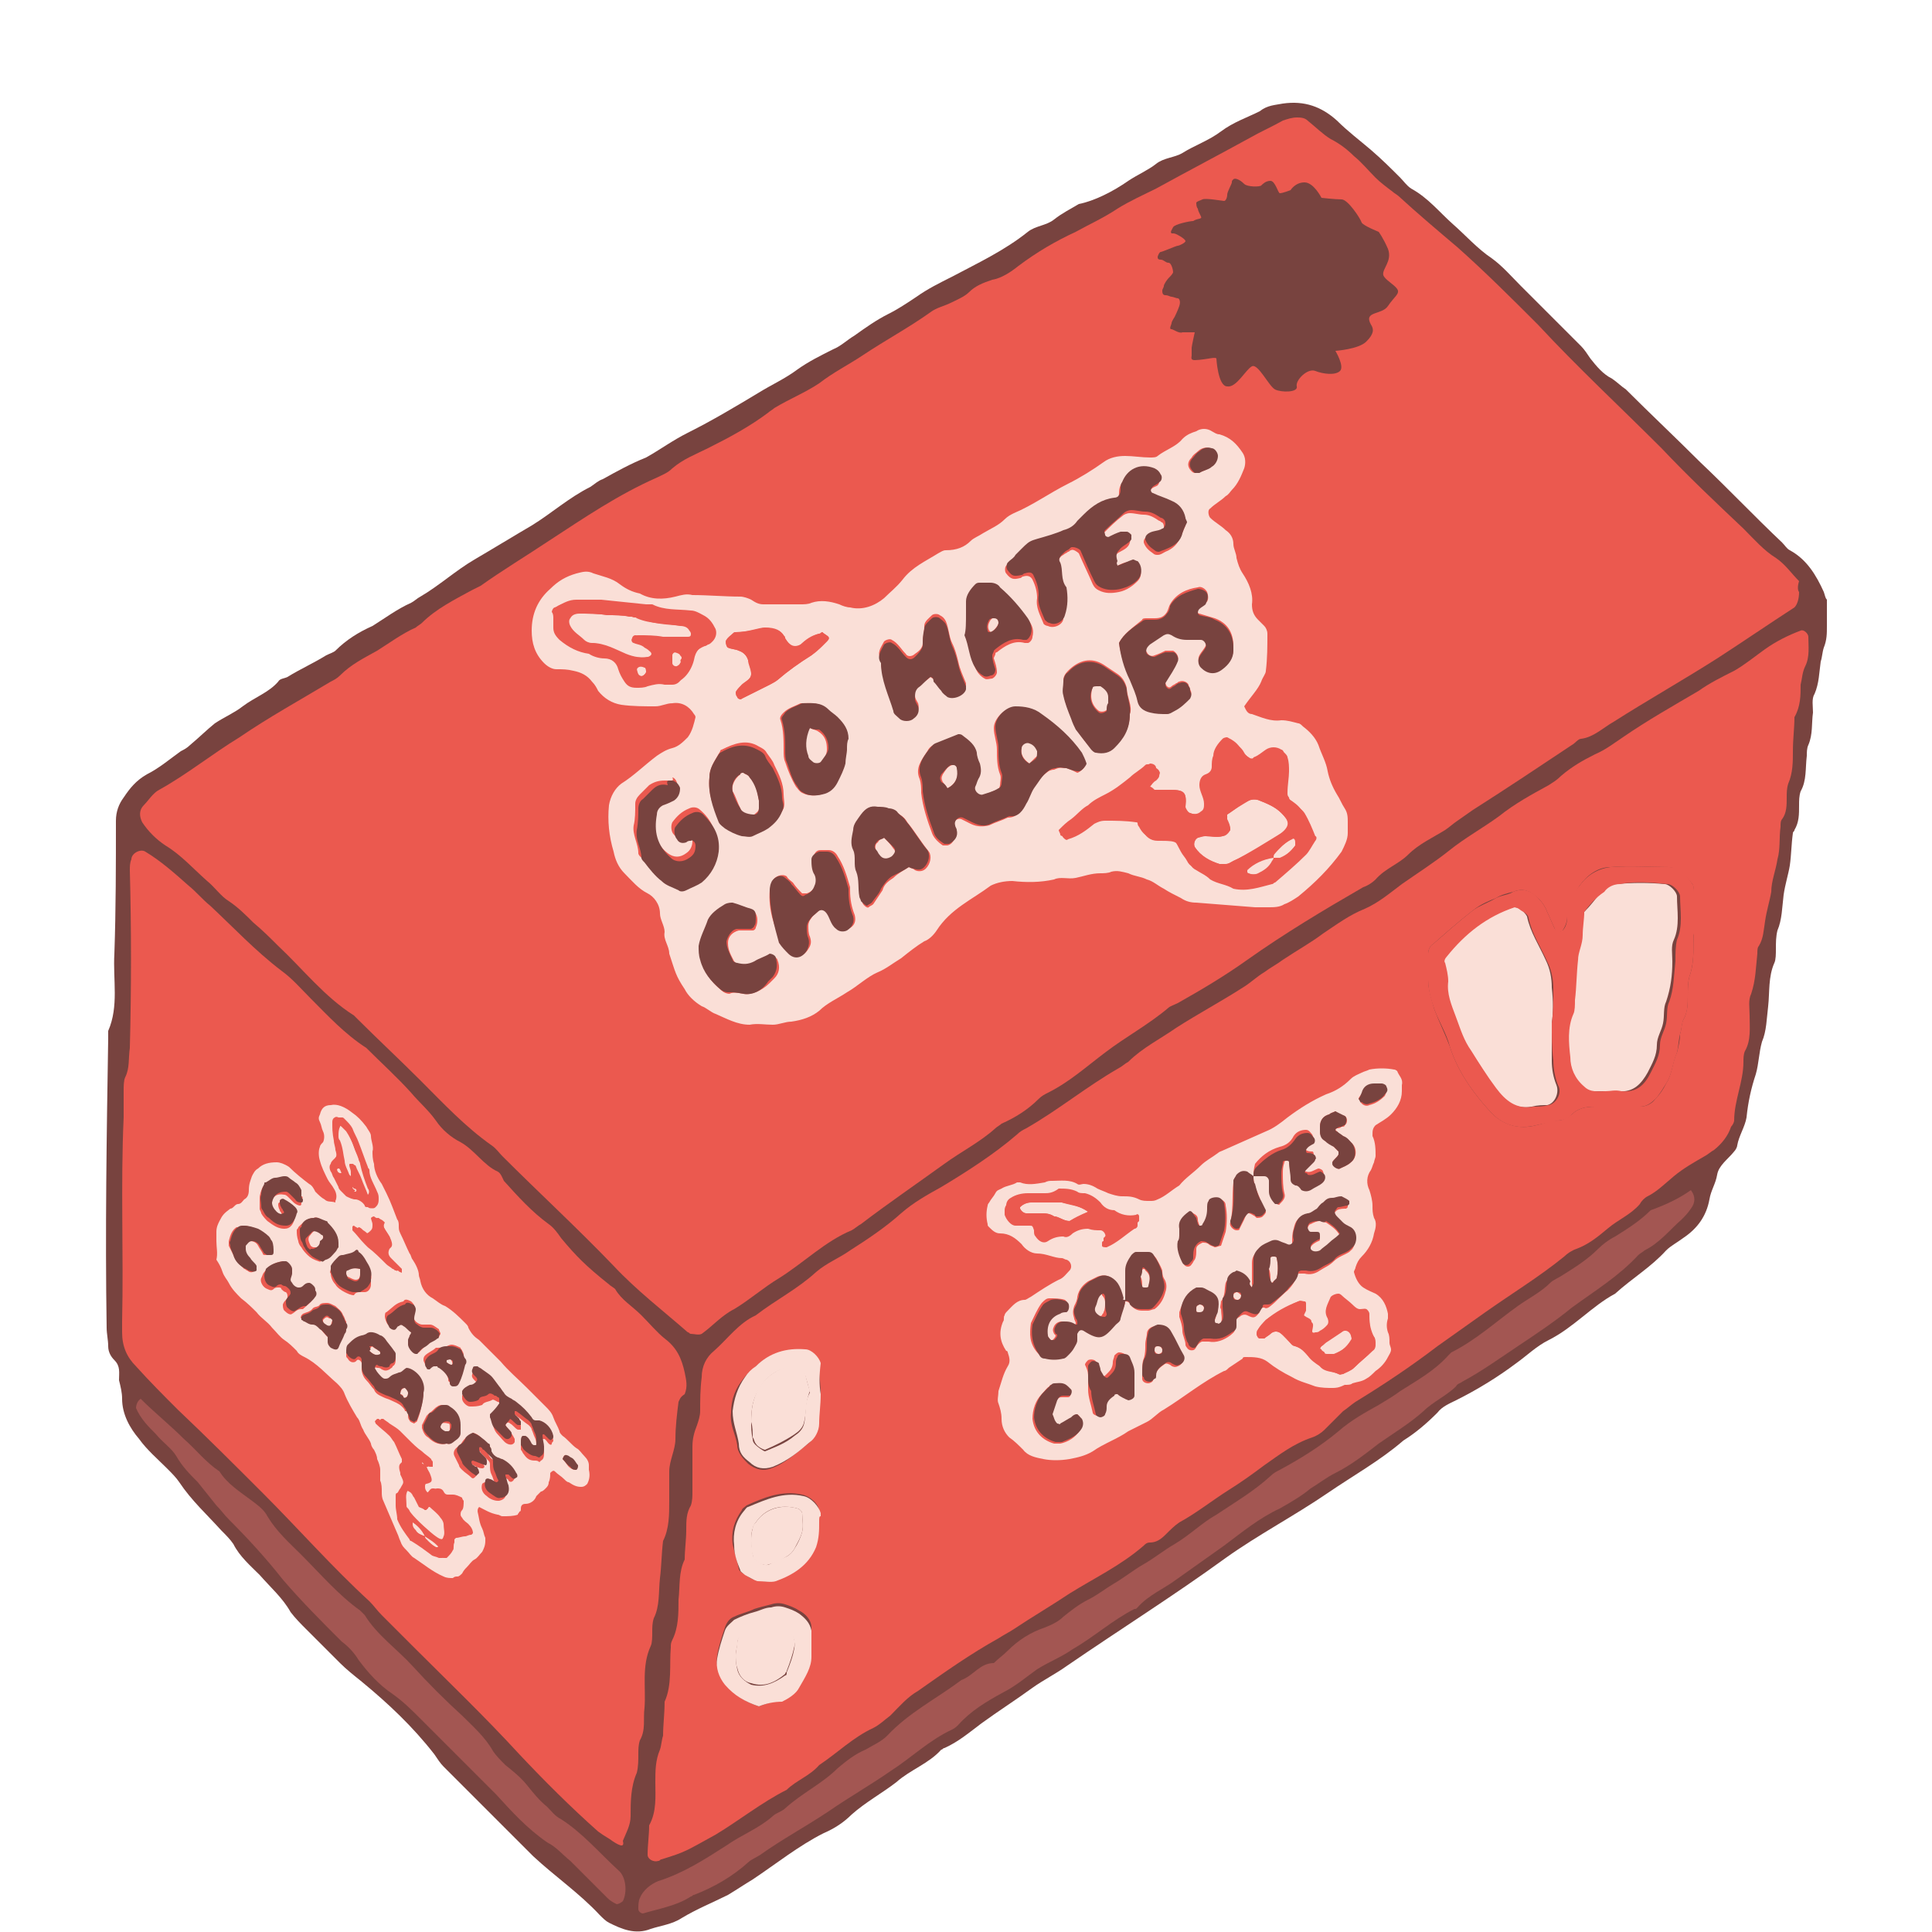 <?xml version="1.0" encoding="utf-8"?>
<!-- Generator: Adobe Illustrator 18.1.1, SVG Export Plug-In . SVG Version: 6.00 Build 0)  -->
<!DOCTYPE svg PUBLIC "-//W3C//DTD SVG 1.1//EN" "http://www.w3.org/Graphics/SVG/1.1/DTD/svg11.dtd">
<svg version="1.1" id="Layer_1" xmlns="http://www.w3.org/2000/svg" xmlns:xlink="http://www.w3.org/1999/xlink" x="0px" y="0px"
	 viewBox="0 0 125 125" enable-background="new 0 0 125 125" xml:space="preserve">
<g>
	<path fill="#78433F" d="M118.2,38.8c0,0.6,0,1.1,0,1.7c0,0.5,0,0.9-0.2,1.4c-0.1,0.3-0.1,0.6-0.2,0.9c-0.1,0.7-0.1,1.4-0.4,2.1
		c-0.2,0.3-0.1,0.8-0.1,1.2c-0.1,0.7,0,1.4-0.3,2.1c-0.1,0.2-0.1,0.5-0.1,0.7c-0.1,0.8,0,1.6-0.4,2.3c-0.1,0.3-0.1,0.6-0.1,0.9
		c0,0.6,0,1.1-0.3,1.6c0,0.1-0.1,0.1-0.1,0.2c-0.1,0.7-0.1,1.4-0.2,2.1c-0.1,0.6-0.3,1.2-0.4,1.9c-0.1,0.8-0.1,1.6-0.4,2.3
		c-0.1,0.4-0.1,0.8-0.1,1.2c0,0.3,0,0.7-0.1,0.9c-0.4,0.9-0.3,1.9-0.4,2.8c-0.1,0.8-0.1,1.6-0.4,2.3c-0.2,0.7-0.2,1.4-0.4,2.1
		c-0.3,0.9-0.5,1.8-0.6,2.8c-0.1,0.6-0.5,1.2-0.6,1.8c0,0.1-0.1,0.3-0.2,0.4c-0.4,0.5-1,0.9-1.1,1.5s-0.4,1-0.5,1.6
		c-0.2,1.1-0.8,1.9-1.7,2.5c-0.4,0.3-0.8,0.5-1.1,0.8c-1,1.1-2.2,1.8-3.3,2.8c-1.5,0.8-2.7,2.2-4.3,3c-0.8,0.4-1.4,1-2.1,1.5
		c-1.2,0.9-2.5,1.7-3.9,2.4c-0.4,0.2-0.9,0.4-1.2,0.8c-0.7,0.7-1.4,1.3-2.2,1.8c-1.5,1.3-3.3,2.3-4.9,3.4c-2.2,1.5-4.5,2.7-6.6,4.2
		c-3.3,2.4-6.8,4.6-10.3,7c-0.7,0.5-1.5,0.9-2.2,1.4c-1.1,0.8-2.2,1.5-3.3,2.3c-0.8,0.6-1.5,1.2-2.4,1.6c-0.1,0-0.1,0.1-0.2,0.1
		c-0.8,0.9-2,1.3-2.9,2.1c-0.9,0.7-2,1.3-2.9,2.1c-0.5,0.5-1.1,0.9-1.8,1.2c-1.6,0.8-3.1,2-4.6,3c-0.5,0.3-1.1,0.7-1.6,1
		c-1,0.5-2,0.9-3,1.5c-0.6,0.4-1.4,0.5-2,0.7c-1,0.4-1.9,0-2.7-0.4c-0.2-0.1-0.4-0.3-0.6-0.5c-1.3-1.4-2.9-2.5-4.3-3.8
		c-1.9-1.9-3.8-3.8-5.8-5.8c-0.2-0.2-0.4-0.5-0.6-0.8c-1.4-1.8-3-3.3-4.7-4.7c-0.5-0.4-1-0.8-1.4-1.2c-0.7-0.7-1.5-1.5-2.2-2.2
		c-0.3-0.3-0.7-0.7-1-1.1c-0.5-0.9-1.3-1.6-2-2.4c-0.6-0.6-1.3-1.2-1.7-2c-0.2-0.3-0.5-0.6-0.8-0.9c-0.9-1-1.9-1.9-2.7-3.1
		c-0.2-0.3-0.5-0.6-0.8-0.9c-0.6-0.6-1.3-1.2-1.8-1.9c-0.6-0.7-1.1-1.6-1.1-2.6c0-0.4-0.1-0.8-0.2-1.2c0-0.5,0.1-0.9-0.3-1.3
		C7.2,87.8,7,87.5,7,87.1s-0.1-0.8-0.1-1.2c-0.1-6.2,0-12.5,0.1-18.7c0-0.2,0-0.3,0-0.5c0.7-1.6,0.3-3.3,0.4-5
		c0.1-2.9,0.1-5.8,0.1-8.6c0-0.6,0.2-1.1,0.5-1.5c0.4-0.6,0.8-1.1,1.5-1.5c0.8-0.4,1.5-1,2.2-1.5c0.2-0.1,0.4-0.2,0.6-0.4
		c0.6-0.5,1.1-1,1.6-1.4c0.6-0.4,1.3-0.7,1.8-1.1c0.8-0.6,1.7-0.9,2.3-1.6c0.1-0.2,0.4-0.2,0.6-0.3c0.8-0.5,1.7-0.9,2.5-1.4
		c0.2-0.1,0.5-0.2,0.6-0.3c0.7-0.7,1.5-1.2,2.4-1.6c0.8-0.5,1.6-1.1,2.5-1.5c0.2-0.1,0.4-0.3,0.6-0.4c1.2-0.7,2.3-1.7,3.5-2.4
		s2.5-1.5,3.7-2.2c1.3-0.8,2.4-1.8,3.8-2.5c0.3-0.2,0.5-0.4,0.8-0.5c0.9-0.5,1.8-1,2.8-1.4c0.9-0.5,1.7-1.1,2.7-1.6
		c1.6-0.8,3.1-1.7,4.6-2.6c0.8-0.5,1.7-0.9,2.5-1.5c0.7-0.5,1.5-0.9,2.3-1.3c0.5-0.2,0.9-0.6,1.4-0.9c0.7-0.5,1.4-1,2.2-1.4
		c0.6-0.3,1.2-0.7,1.8-1.1c0.7-0.5,1.5-0.9,2.3-1.3c1.7-0.9,3.4-1.7,4.9-2.9c0.5-0.4,1.2-0.4,1.7-0.8c0.5-0.4,1.1-0.7,1.6-1
		c1-0.2,2.2-0.8,3.2-1.5c0.6-0.4,1.3-0.7,1.8-1.1c0.5-0.4,1.2-0.4,1.7-0.7c0.8-0.5,1.7-0.8,2.5-1.4c0.8-0.6,1.7-0.9,2.5-1.3
		c0.5-0.4,1-0.4,1.5-0.5c1.4-0.2,2.5,0.2,3.5,1.1c0.7,0.7,1.5,1.3,2.2,1.9c0.7,0.6,1.3,1.2,1.9,1.8c0.2,0.2,0.4,0.5,0.7,0.7
		c1.1,0.6,1.8,1.5,2.7,2.3c0.8,0.7,1.6,1.6,2.5,2.2c0.7,0.5,1.3,1.2,1.9,1.8c1.3,1.3,2.6,2.6,3.9,3.9c0.2,0.2,0.4,0.5,0.6,0.8
		c0.4,0.5,0.8,1,1.4,1.3c0.3,0.2,0.6,0.5,0.9,0.7c1.6,1.6,3.2,3.1,4.8,4.7c1.8,1.7,3.5,3.5,5.3,5.2c0.2,0.2,0.3,0.4,0.5,0.5
		c1.1,0.6,1.7,1.6,2.2,2.7C118.1,38.6,118.1,38.7,118.2,38.8z"/>
	<path fill="#EB594F" d="M116.4,38.3c0,0.4-0.1,0.8-0.3,1c-1.7,1.1-3.3,2.2-5,3.3c-2.2,1.4-4.5,2.7-6.7,4.1c-0.7,0.4-1.3,1-2.1,1.1
		c-0.2,0-0.4,0.3-0.6,0.4c-2.1,1.4-4.2,2.8-6.4,4.2c-0.3,0.2-0.7,0.5-1,0.7s-0.5,0.4-0.8,0.6c-0.8,0.5-1.7,0.9-2.4,1.6
		c-0.6,0.6-1.5,0.9-2.1,1.6c-0.2,0.2-0.5,0.4-0.8,0.5c-2.6,1.5-5.1,3-7.5,4.7c-1.4,1-2.9,1.9-4.5,2.8c-0.2,0.1-0.5,0.2-0.6,0.3
		c-1.3,1.1-2.8,1.9-4.1,2.9c-1.2,0.9-2.3,1.9-3.7,2.6c-0.2,0.1-0.4,0.2-0.6,0.4c-0.7,0.7-1.5,1.2-2.4,1.6c-0.1,0.1-0.3,0.2-0.4,0.3
		c-1,0.9-2.2,1.5-3.3,2.3c-1.8,1.3-3.7,2.6-5.4,3.9c-0.2,0.1-0.4,0.3-0.6,0.4c-1.7,0.7-3.1,2.1-4.7,3.1c-1,0.6-1.9,1.4-2.9,2
		c-0.8,0.4-1.4,1.1-2.1,1.6c-0.2,0.1-0.5,0-0.7,0c-0.1,0-0.1-0.1-0.2-0.1c-1.6-1.4-3.3-2.7-4.8-4.3c-2.3-2.4-4.8-4.7-7.2-7.1
		c-0.2-0.2-0.4-0.5-0.7-0.7c-1.7-1.2-3.1-2.7-4.6-4.2c-1.4-1.4-2.8-2.7-4.1-4c-0.1-0.1-0.1-0.1-0.2-0.2c-1.9-1.2-3.3-3-4.9-4.5
		c-0.5-0.5-1-1-1.6-1.5c-0.5-0.5-1-1-1.6-1.4c-0.5-0.3-0.9-0.9-1.4-1.3c-0.9-0.8-1.7-1.7-2.7-2.3c-0.6-0.4-1.1-0.9-1.5-1.5
		C9,52.8,9,52.4,9.3,52.1s0.6-0.8,1-1c1.8-1,3.4-2.3,5.2-3.4c1.9-1.3,3.9-2.4,5.9-3.6c0.2-0.1,0.4-0.2,0.6-0.4
		c0.7-0.7,1.5-1.1,2.4-1.6c0.8-0.5,1.6-1.1,2.5-1.5c0.1-0.1,0.3-0.2,0.4-0.3c0.9-0.9,2.1-1.5,3.2-2.1c0.2-0.1,0.4-0.2,0.6-0.3
		c1.4-1,2.9-1.9,4.4-2.9c2.3-1.5,4.5-3,7-4.1c0.4-0.2,0.7-0.3,1-0.6c0.7-0.6,1.5-0.9,2.3-1.3c1.4-0.7,2.7-1.4,3.9-2.3
		c0.1-0.1,0.3-0.2,0.4-0.3c1-0.6,2-1,2.9-1.6c0.9-0.7,1.9-1.2,2.8-1.8c1.5-1,3-1.8,4.4-2.8c0.4-0.3,0.9-0.4,1.3-0.6
		c0.4-0.2,0.9-0.4,1.2-0.7c0.4-0.4,0.9-0.6,1.5-0.8c0.6-0.1,1.2-0.5,1.7-0.9c1.2-0.9,2.4-1.6,3.7-2.2c0.9-0.5,1.8-0.9,2.7-1.5
		c0.8-0.5,1.7-0.9,2.5-1.3c2-1.1,4.1-2.2,6.1-3.3c0.7-0.4,1.4-0.7,2.1-1.1c0.3-0.1,0.6-0.2,0.9-0.2c0.2,0,0.5,0,0.7,0.2
		c0.5,0.4,1,0.9,1.5,1.2c0.6,0.3,1.1,0.7,1.5,1.1c0.5,0.4,0.9,0.9,1.4,1.4c0.3,0.3,0.7,0.6,1.1,0.9c0.1,0.1,0.3,0.2,0.4,0.3
		c1.2,1.1,2.5,2.2,3.8,3.3c1.8,1.6,3.5,3.3,5.2,5c2.6,2.8,5.3,5.3,8,8c1.7,1.8,3.5,3.5,5.3,5.2c0.7,0.7,1.3,1.4,2.1,1.9
		c0.6,0.4,1,1,1.5,1.5C116.3,37.9,116.3,38.2,116.4,38.3z"/>
	<path fill="#EB594F" d="M42.8,120.3c-0.1,0-0.1,0.1-0.2,0.1c-0.3,0.1-0.7-0.1-0.7-0.4c0-0.6,0.1-1.3,0.1-1.9
		c0.5-0.9,0.4-1.9,0.4-2.8c0-0.7,0-1.4,0.3-2.1c0.1-0.3,0.1-0.6,0.2-0.9c0-0.7,0.1-1.4,0.1-2.2c0.5-1.1,0.3-2.4,0.4-3.5
		c0-0.2,0-0.3,0.1-0.5c0.4-0.8,0.4-1.7,0.4-2.6c0.1-0.9,0-1.8,0.4-2.6c0-0.6,0.1-1.3,0.1-1.9s0-1.1,0.3-1.6c0.1-0.3,0.1-0.6,0.1-0.9
		c0-1,0-1.9,0-2.9c0-0.5,0.1-0.9,0.3-1.4c0.1-0.3,0.2-0.6,0.2-0.9c0-0.7,0-1.4,0.1-2.2c0-0.7,0.3-1.3,0.8-1.7
		c0.9-0.8,1.6-1.8,2.7-2.3c1.3-1,2.7-1.7,3.9-2.8c0.7-0.6,1.5-0.9,2.2-1.4c1.1-0.7,2.3-1.5,3.3-2.4c0.8-0.7,1.7-1.2,2.6-1.7
		c1.5-0.9,3.4-2.1,4.9-3.4c0.2-0.2,0.4-0.3,0.6-0.4c2.1-1.2,3.9-2.7,6-3.9c0.2-0.1,0.4-0.3,0.6-0.4c0.9-0.9,2.1-1.5,3.1-2.2
		c1.4-0.9,2.9-1.7,4.3-2.6c0.5-0.3,0.9-0.7,1.4-1c0.4-0.3,0.8-0.5,1.2-0.8c0.9-0.6,1.8-1.1,2.6-1.7c0.9-0.6,1.7-1.2,2.7-1.6
		c0.9-0.4,1.6-1,2.4-1.6c1-0.7,2.1-1.4,3.1-2.2s2.1-1.4,3.2-2.2c1-0.8,2.1-1.4,3.2-2c0.3-0.2,0.5-0.3,0.8-0.6c0.7-0.6,1.4-1,2.2-1.4
		c0.7-0.3,1.2-0.7,1.8-1.1c1.6-1.1,3.2-2,4.9-3c0.7-0.5,1.5-0.9,2.3-1.3c0.7-0.4,1.3-0.9,2-1.4s1.5-0.9,2.3-1.2
		c0.2-0.1,0.5,0.2,0.5,0.4c0,0.6,0.1,1.3-0.2,1.9c-0.2,0.4-0.2,0.8-0.3,1.2c0,0.7,0,1.4-0.4,2.1c0,0.7-0.1,1.4-0.1,2.2
		c0,0.7,0,1.4-0.3,2.1c-0.1,0.3-0.1,0.6-0.1,0.9c0,0.5,0,1-0.3,1.4c-0.1,0.1-0.1,0.3-0.1,0.5c-0.1,0.7,0,1.4-0.2,2.1
		c-0.1,0.7-0.4,1.4-0.4,2.1c-0.1,0.6-0.3,1.2-0.4,1.9c-0.1,0.6-0.1,1.1-0.4,1.6c-0.1,0.1-0.1,0.3-0.1,0.5c-0.1,0.9-0.1,1.7-0.4,2.6
		c-0.2,0.4-0.1,0.9-0.1,1.4c0,0.8,0.1,1.6-0.3,2.3c-0.1,0.2-0.1,0.5-0.1,0.7c0,1.3-0.6,2.5-0.6,3.8c0,0.1-0.1,0.3-0.2,0.4
		c-0.2,0.6-0.6,1.1-1.1,1.5c-0.2,0.1-0.4,0.3-0.6,0.4c-0.7,0.4-1.4,0.8-2,1.3s-1.1,1-1.7,1.3c-0.2,0.1-0.4,0.3-0.5,0.5
		c-0.6,0.7-1.4,1-2.1,1.6c-0.6,0.5-1.2,1-2,1.3c-0.3,0.1-0.6,0.3-0.8,0.5c-1.6,1.3-3.4,2.4-5.1,3.6c-1,0.7-2.1,1.5-3.1,2.2
		c-1.7,1.3-3.5,2.5-5.3,3.6c-0.3,0.2-0.5,0.4-0.8,0.6c-0.4,0.4-0.8,0.8-1.2,1.2c-0.2,0.2-0.5,0.4-0.8,0.5c-1.2,0.4-2.1,1.1-3.1,1.8
		c-0.8,0.6-1.5,1.1-2.3,1.6c-1.1,0.7-2.1,1.5-3.2,2.1c-0.3,0.2-0.6,0.5-0.9,0.8s-0.6,0.5-1,0.5c-0.2,0-0.3,0.1-0.4,0.2
		c-1.5,1.3-3.2,2.1-4.8,3.1c-1.2,0.8-2.4,1.5-3.6,2.3c-0.3,0.2-0.7,0.4-1,0.6c-1.8,1-3.5,2.2-5.2,3.4c-0.7,0.4-1.2,1-1.8,1.6
		c-0.4,0.3-0.7,0.6-1.1,0.8c-1.3,0.6-2.3,1.6-3.5,2.4c-0.6,0.7-1.5,1-2.1,1.6c-1.6,0.8-3.1,2-4.6,2.9
		C44.3,119.8,44.4,119.8,42.8,120.3z M109.6,60.4c0-1.3,0-2,0-2.7c0-0.2,0-0.3-0.1-0.5c-0.4-0.5-0.8-1-1.5-1.1c-1.3,0-2.6-0.1-3.8,0
		c-0.8,0-1.5,0.5-2,1.2c-0.4,0.6-0.8,1.2-0.8,2c0,0.3-0.1,0.6-0.3,0.9c-0.1,0.1-0.1,0.1-0.2,0.1c-0.1,0.1-0.3,0-0.3-0.2
		c-0.2-0.4-0.3-0.7-0.5-1.1c-0.1-0.3-0.3-0.6-0.5-0.8c-0.5-0.5-1-0.8-1.7-0.5c-0.4,0.1-0.8,0.2-1.1,0.4c-0.5,0.2-1,0.4-1.5,0.8
		c-0.9,0.7-1.7,1.4-2.6,2.2c-0.2,0.1-0.3,0.4-0.3,0.6c0,0.6,0,1.1,0,1.7c0,0.6,0.2,1.2,0.4,1.9c0.3,0.8,0.7,1.6,1,2.4
		c0.5,1.6,1.5,3,2.6,4.2c0.8,0.9,1.9,1.2,3,0.9c0.5-0.1,0.9-0.3,1.4-0.3c0.3,0,0.6-0.2,0.9-0.4c0.4-0.4,0.9-0.5,1.5-0.5
		c1,0,1.9,0,2.9,0c0.4,0,0.8-0.2,1-0.5c0.3-0.3,0.5-0.6,0.7-1c0.4-0.6,0.4-1.4,0.7-2c0.1-0.4,0.2-0.8,0.2-1.2
		c0.1-0.3,0.1-0.7,0.2-0.9c0.3-0.5,0.3-1.1,0.3-1.6c0-0.4,0-0.8,0.1-1.2C109.7,62.1,109.5,61,109.6,60.4z M53.1,90.2
		c0-0.6-0.1-1.2-0.1-1.9c0-0.4-0.6-0.9-1-0.9c-1.3-0.1-2.3,0.2-3.2,1.1c-0.2,0.2-0.5,0.4-0.7,0.7c-0.5,0.6-0.8,1.3-0.8,2.2
		c-0.1,0.8,0.3,1.4,0.4,2.1c0,0.5,0.4,0.9,0.7,1.2c0.5,0.4,1,0.5,1.5,0.3c0.9-0.3,1.6-1,2.4-1.6c0.3-0.3,0.6-0.7,0.6-1.2
		C53,91.5,53,90.9,53.1,90.2z M49.1,110.4c0.5-0.2,1-0.3,1.5-0.5s0.9-0.4,1.1-0.9c0.3-0.6,0.8-1.2,0.8-2c0-0.6,0-1.1,0-1.7
		c0-0.5-0.4-0.9-0.8-1.1c-0.3-0.2-0.6-0.3-0.9-0.4c-0.3-0.1-0.6-0.1-0.9,0c-0.4,0.1-0.8,0.2-1.1,0.3c-0.4,0.2-0.9,0.3-1.3,0.5
		c-0.3,0.1-0.5,0.4-0.6,0.7c-0.2,0.6-0.4,1.2-0.5,1.8c-0.1,0.7,0.1,1.2,0.5,1.7C47.5,109.7,48.2,110.1,49.1,110.4z M53,98.5
		c0-0.2,0-0.4,0-0.5s0-0.2,0-0.2c0-0.5-0.6-1-1.1-1.1c-1.3-0.3-2.5,0.2-3.6,0.7c-0.1,0.1-0.3,0.2-0.3,0.3c-0.5,0.7-0.7,1.4-0.6,2.2
		c0.1,0.5,0.3,1.1,0.4,1.6c0,0.1,0.2,0.3,0.3,0.3c0.3,0.2,0.5,0.4,0.8,0.4c0.4,0.1,0.8,0.2,1.2,0c1.2-0.4,2.1-1,2.6-2.2
		C52.9,99.5,52.9,98.9,53,98.5z"/>
	<path fill="#EB594F" d="M39.6,119.1c-0.1-0.1-0.5-0.3-0.9-0.6c-1.8-1.6-3.5-3.3-5.1-5c-2.2-2.4-4.6-4.7-6.9-7c-0.7-0.7-1.4-1.4-2-2
		c-0.3-0.3-0.5-0.6-0.8-0.9c-2.4-2.2-4.6-4.7-6.9-7c-1.8-1.8-3.6-3.6-5.5-5.4c-0.9-0.9-1.8-1.8-2.7-2.8c-0.6-0.6-0.9-1.3-0.9-2.2
		c0-0.2,0-0.5,0-0.7C8,81.1,7.8,76.7,8,72.3c0-0.6,0-1.1,0-1.7c0-0.3,0-0.7,0.1-0.9c0.3-0.6,0.2-1.2,0.3-1.9c0.1-3.8,0.1-7.7,0-11.5
		c0-0.2,0-0.5,0.1-0.7c0-0.4,0.6-0.7,0.9-0.5c1,0.6,1.9,1.4,2.8,2.2c0.5,0.4,0.9,0.9,1.4,1.3c1.5,1.4,2.9,2.9,4.6,4.2
		c0.7,0.5,1.3,1.2,1.9,1.8c1.1,1.1,2.2,2.3,3.6,3.2c1,1,2,1.9,2.9,2.9c0.5,0.6,1.1,1.1,1.6,1.8c0.4,0.6,1,1.1,1.6,1.4
		c0.9,0.5,1.5,1.5,2.4,1.9c0.2,0.1,0.3,0.4,0.4,0.6c0.9,1,1.8,2,2.9,2.8c0.3,0.2,0.6,0.6,0.8,0.9c1,1.2,1.6,1.8,3.1,3
		c0.1,0.1,0.3,0.2,0.4,0.3c0.4,0.7,1.1,1.1,1.7,1.7c0.5,0.5,1,1.1,1.5,1.5c0.8,0.6,1.1,1.3,1.3,2.2c0.1,0.5,0.2,0.9,0,1.4
		c-0.3,0.2-0.3,0.3-0.4,0.5c-0.1,0.8-0.2,1.6-0.2,2.4c0,0.7-0.4,1.4-0.4,2.1c0,0.6,0,1.3,0,1.9c0,0.9,0,1.8-0.4,2.6
		c-0.1,0.8-0.1,1.6-0.2,2.4c-0.1,0.9,0,1.8-0.4,2.6c-0.1,0.3-0.1,0.6-0.1,0.9s0,0.7-0.1,0.9c-0.6,1.3-0.3,2.7-0.4,4
		c-0.1,0.7,0.1,1.4-0.3,2.1c-0.1,0.3-0.1,0.6-0.1,0.9c0,0.4,0,0.8-0.1,1.2c-0.4,0.9-0.4,1.9-0.4,2.8c0,0.6-0.3,1.1-0.5,1.6
		C40.4,119.5,40.2,119.5,39.6,119.1z"/>
	<path fill="#A35652" d="M109.4,77c0.3,0.4,0.3,0.8,0,1.2c-0.2,0.3-0.4,0.5-0.6,0.7c-0.8,0.7-1.4,1.5-2.4,2
		c-0.1,0.1-0.3,0.2-0.4,0.3c-1.3,1.4-2.8,2.3-4.3,3.4c-1.1,0.9-2.3,1.7-3.5,2.5s-2.3,1.6-3.6,2.3c-0.1,0.1-0.3,0.1-0.4,0.3
		c-0.6,0.6-1.5,1-2.1,1.6c-0.9,0.8-1.9,1.4-2.9,2.1c-0.9,0.7-1.8,1.4-2.8,1.9c-0.6,0.3-1.1,0.7-1.6,1c-0.6,0.5-1.3,0.9-2,1.3
		c-1.3,0.6-2.4,1.5-3.6,2.4c-1,0.7-2.1,1.5-3.1,2.2c-0.8,0.6-1.8,1-2.5,1.8c-0.1,0.1-0.1,0.1-0.2,0.1c-1.4,0.7-2.6,1.8-4,2.6
		c-0.7,0.5-1.5,0.8-2.3,1.3c-0.7,0.5-1.4,1.1-2.2,1.5c-1.1,0.6-2.1,1.2-2.9,2.1c-0.1,0.1-0.2,0.2-0.4,0.3c-1.5,0.7-2.6,1.8-4,2.7
		c-1.3,0.9-2.7,1.7-4,2.6c-1.5,1-3,1.8-4.4,2.8c-0.3,0.2-0.6,0.3-0.8,0.5c-1,0.9-2.2,1.6-3.5,2.1c-0.1,0-0.1,0.1-0.2,0.1
		c-0.9,0.6-2.1,0.8-3.1,1.1c-0.1,0-0.3-0.1-0.3-0.3c0-0.2,0-0.5,0.1-0.7c0.2-0.5,0.7-0.9,1.2-1.1c1.6-0.5,3-1.4,4.4-2.3
		c1-0.7,2.1-1.1,3-1.9c0.2-0.2,0.6-0.3,0.8-0.5c1.1-1,2.4-1.6,3.4-2.6c0.6-0.5,1.1-0.9,1.8-1.2c0.5-0.3,1-0.5,1.4-0.9
		c1.4-1.5,3.2-2.4,4.8-3.6c0.8-0.3,1.2-1.1,2.1-1.1c0.3-0.3,0.6-0.5,0.9-0.8c0.7-0.7,1.5-1.2,2.4-1.5c0.5-0.2,0.9-0.4,1.2-0.7
		c0.5-0.4,1-0.8,1.6-1.1c0.6-0.3,1.1-0.7,1.6-1c0.7-0.4,1.3-0.9,2-1.3s1.3-0.9,2-1.3c1-0.6,1.8-1.4,2.7-1.9c1.2-0.8,2.4-1.5,3.5-2.5
		c0.2-0.2,0.4-0.3,0.6-0.4c1.3-0.7,2.6-1.5,3.8-2.5c0.8-0.7,1.7-1.2,2.6-1.7c0.5-0.3,1-0.6,1.4-0.9c1.1-0.7,2.2-1.3,3.1-2.3
		c0.1-0.1,0.1-0.1,0.2-0.2c1.6-0.8,2.9-2,4.3-3c0.7-0.5,1.5-0.9,2.1-1.5c0.2-0.2,0.5-0.3,0.8-0.5c0.8-0.5,1.6-1,2.3-1.7
		c0.3-0.3,0.7-0.6,1.1-0.8c0.8-0.5,1.6-1,2.3-1.7C107.9,77.9,108.7,77.5,109.4,77z"/>
	<path fill="#A35652" d="M9.1,90.5c0.9,0.9,1.9,1.7,2.8,2.6c0.8,0.7,1.4,1.5,2.3,2.1c0.5,0.8,1.3,1.3,2.1,1.9c0.4,0.3,0.8,0.6,1,1
		c0.6,1,1.4,1.7,2.2,2.5c1.2,1.2,2.4,2.6,3.8,3.6c0.1,0.1,0.2,0.2,0.3,0.3c0.8,1.3,2.1,2.2,3.1,3.3c1,1.1,2.1,2.2,3.2,3.2
		c0.7,0.7,1.5,1.4,2,2.3c0.2,0.3,0.5,0.6,0.8,0.9c0.5,0.4,1,0.8,1.4,1.3s0.8,1,1.3,1.4c0.3,0.3,0.5,0.6,0.9,0.8
		c1.4,0.9,2.5,2.2,3.7,3.3c0.5,0.4,0.6,1.4,0.3,2c-0.1,0.1-0.3,0.2-0.4,0.2c-0.2-0.1-0.4-0.2-0.6-0.4c-0.8-0.8-1.6-1.6-2.4-2.4
		c-0.5-0.4-0.9-0.9-1.5-1.2c-1.3-0.9-2.3-2-3.3-3.1c-1.6-1.6-3.3-3.3-4.9-4.9c-0.6-0.6-1.1-1.1-1.8-1.6c-0.9-0.6-1.6-1.4-2.2-2.2
		c-0.3-0.5-0.7-0.9-1.1-1.2c-1.3-1.3-2.6-2.6-3.8-4c-1.1-1.4-2.3-2.7-3.5-3.9c-0.3-0.3-0.5-0.6-0.8-0.9c-0.4-0.5-0.8-1-1.2-1.5
		c-0.5-0.5-1-1-1.4-1.7c-0.3-0.5-0.9-0.9-1.3-1.4c-0.5-0.5-1-1-1.3-1.7C8.8,91.1,8.8,90.7,9.1,90.5z"/>
	<path fill="#FADFD7" d="M102.5,59c0.4-0.4,0.7-0.8,1.1-1.3c0.3-0.3,0.6-0.5,1-0.5c1-0.1,2.1-0.1,3.1,0c0.3,0,0.8,0.5,0.8,0.8
		c0,0.9,0.2,1.9-0.2,2.8c-0.2,0.4-0.1,0.9-0.1,1.4c0,0.9-0.1,1.7-0.4,2.6c-0.2,0.4-0.1,0.9-0.2,1.4s-0.4,0.9-0.4,1.4
		c0,0.7-0.3,1.2-0.6,1.8c-0.4,0.7-0.9,1.3-1.9,1.2c-0.3,0-0.6,0-1,0c-0.5,0-1,0.1-1.4-0.3c-0.6-0.5-0.9-1.1-0.9-1.9
		c0-0.9-0.2-1.9,0.2-2.8c0.1-0.3,0.1-0.6,0.1-0.9c0.1-0.9,0.1-1.8,0.2-2.6c0.1-0.5,0.4-1,0.3-1.6C102.3,60,102.4,59.5,102.5,59z"/>
	<path fill="#FADFD7" d="M100.4,66.2c0,0.8,0,1.6,0,2.4c0,0.6,0.1,1.1,0.3,1.6c0.2,0.5-0.1,1.2-0.6,1.3c-0.3,0-0.6,0-1,0.1
		c-1.1,0.2-1.8-0.4-2.4-1.2c-0.5-0.8-1-1.6-1.6-2.4c-0.5-0.7-0.7-1.4-1-2.2c-0.3-0.8-0.6-1.5-0.5-2.3c0-0.4-0.1-0.8-0.2-1.2
		c0-0.1,0-0.3,0.1-0.4c1.2-1.5,2.6-2.6,4.4-3.2c0.1,0,0.3,0,0.4,0.1c0.2,0.1,0.4,0.3,0.5,0.5c0.2,1,0.8,1.9,1.2,2.8
		c0.3,0.6,0.4,1.2,0.4,1.8C100.5,64.8,100.5,65.5,100.4,66.2L100.4,66.2z"/>
	<path fill="#FADFD7" d="M48.6,92c0-0.8,0.1-1.5,0.5-2.2c0.5-0.8,1.2-1.2,2.1-1.5c0.4-0.1,0.8,0.1,0.9,0.6c0.1,0.4,0.2,0.8,0.3,1.1
		c-0.3,0.7-0.2,1.4-0.4,2.1c-0.1,0.3-0.3,0.5-0.6,0.7c-0.6,0.4-1.2,0.7-1.9,1c-0.1,0-0.5-0.2-0.6-0.4c-0.1-0.1-0.1-0.3-0.2-0.4
		C48.7,92.7,48.7,92.3,48.6,92z"/>
	<path fill="#FADFD7" d="M47.6,107.1c0-0.3,0.1-0.6,0.1-0.8c0-0.2,0.1-0.5,0.3-0.6c0.7-0.4,1.4-0.6,2.2-0.6s1.3,0.7,1.2,1.4
		c-0.1,0.5-0.3,1.1-0.5,1.6c0,0.1-0.1,0.1-0.1,0.2c-0.6,0.5-1.3,0.9-2.2,0.6c-0.5-0.1-0.8-0.5-0.9-1
		C47.6,107.7,47.6,107.3,47.6,107.1z"/>
	<path fill="#FADFD7" d="M48.6,99.7c0-0.3,0-0.5,0.1-0.8c0-0.2,0.1-0.3,0.2-0.4c0.6-0.9,1.7-1.2,2.7-0.9c0.1,0,0.3,0.2,0.3,0.3
		c0,0.4,0.1,0.8,0,1.2c-0.1,0.4-0.3,0.7-0.5,1.1c-0.1,0.2-0.3,0.4-0.5,0.5c-0.3,0.2-0.7,0.4-1.1,0.5c-0.4,0.2-1.1-0.2-1.1-0.6
		C48.6,100.3,48.6,100,48.6,99.7z"/>
	<path fill="#EB594F" d="M109.6,60.4c-0.1,0.5,0.1,1.7-0.3,2.8c-0.1,0.4-0.1,0.8-0.1,1.2c0,0.6,0,1.1-0.3,1.6
		c-0.1,0.3-0.1,0.6-0.2,0.9c-0.1,0.4-0.1,0.8-0.2,1.2c-0.3,0.7-0.3,1.4-0.7,2c-0.2,0.3-0.4,0.7-0.7,1c-0.3,0.3-0.6,0.5-1,0.5
		c-1,0-1.9,0-2.9,0c-0.6,0-1.1,0.1-1.5,0.5c-0.2,0.2-0.5,0.4-0.9,0.4c-0.5,0.1-0.9,0.2-1.4,0.3c-1.2,0.3-2.2,0-3-0.9
		c-1.1-1.2-2.1-2.6-2.6-4.2c-0.2-0.8-0.7-1.6-1-2.4c-0.2-0.6-0.4-1.2-0.4-1.9c0-0.6,0-1.1,0-1.7c0-0.2,0.1-0.5,0.3-0.6
		c0.8-0.7,1.7-1.5,2.6-2.2c0.4-0.3,1-0.5,1.5-0.8c0.4-0.2,0.8-0.2,1.1-0.4c0.7-0.3,1.3,0,1.7,0.5c0.2,0.2,0.4,0.5,0.5,0.8
		c0.2,0.4,0.3,0.7,0.5,1.1c0.1,0.2,0.2,0.2,0.3,0.2c0.1,0,0.1-0.1,0.2-0.1c0.2-0.2,0.3-0.5,0.3-0.9c-0.1-0.8,0.3-1.4,0.8-2
		c0.5-0.7,1.2-1.1,2-1.2c1.3-0.1,2.6,0,3.8,0c0.7,0,1.1,0.5,1.5,1.1c0.1,0.1,0.1,0.3,0.1,0.5C109.6,58.4,109.6,59.2,109.6,60.4z
		 M102.5,59c0,0.5-0.1,1-0.1,1.5c0,0.6-0.3,1.1-0.3,1.6c-0.1,0.9-0.1,1.8-0.2,2.6c0,0.3,0,0.7-0.1,0.9c-0.4,0.9-0.3,1.9-0.2,2.8
		c0,0.7,0.3,1.4,0.9,1.9c0.4,0.4,0.9,0.3,1.4,0.3c0.3,0,0.6-0.1,1,0c1,0.1,1.5-0.4,1.9-1.2c0.3-0.6,0.6-1.1,0.6-1.8
		c0-0.5,0.3-0.9,0.4-1.4s0-1,0.2-1.4c0.3-0.8,0.3-1.7,0.4-2.6c0-0.5,0-1,0.1-1.4c0.4-0.9,0.2-1.9,0.2-2.8c0-0.3-0.5-0.8-0.8-0.8
		c-1-0.1-2.1-0.2-3.1,0c-0.4,0-0.8,0.2-1,0.5C103.2,58.1,102.8,58.6,102.5,59z M100.4,66.2L100.4,66.2c0.1-0.7,0.1-1.4,0.1-2.2
		c0-0.6-0.1-1.2-0.4-1.8c-0.4-0.9-1-1.8-1.2-2.8c0-0.2-0.3-0.4-0.5-0.5c-0.1-0.1-0.3-0.2-0.4-0.2c-1.8,0.6-3.2,1.7-4.4,3.2
		c-0.1,0.1-0.2,0.3-0.1,0.4c0.1,0.4,0.2,0.8,0.2,1.2c-0.1,0.8,0.2,1.5,0.5,2.3c0.3,0.8,0.5,1.5,1,2.2c0.5,0.8,1,1.6,1.6,2.4
		s1.3,1.4,2.4,1.2c0.3,0,0.6,0,1-0.1c0.5-0.1,0.9-0.8,0.6-1.3c-0.2-0.5-0.3-1.1-0.3-1.6C100.4,67.8,100.4,67,100.4,66.2z"/>
	<path fill="#FADFD7" d="M53.1,90.2c0,0.7-0.1,1.3-0.1,1.9c0,0.5-0.3,1-0.6,1.2c-0.7,0.6-1.4,1.2-2.4,1.6c-0.6,0.2-1.1,0.1-1.5-0.3
		c-0.4-0.3-0.7-0.6-0.7-1.2c-0.1-0.7-0.4-1.3-0.4-2.1c0.1-0.8,0.3-1.5,0.8-2.2c0.2-0.3,0.4-0.5,0.7-0.7c0.9-0.9,2-1.2,3.2-1.1
		c0.4,0,0.9,0.5,1,0.9C53,89,53,89.6,53.1,90.2z M48.6,92c0,0.3,0,0.7,0.1,1.1c0,0.2,0.1,0.3,0.2,0.4c0.1,0.1,0.5,0.4,0.6,0.4
		c0.7-0.3,1.3-0.5,1.9-1c0.3-0.2,0.5-0.4,0.6-0.7c0.2-0.7,0-1.4,0.4-2.1c-0.1-0.4-0.2-0.8-0.3-1.1c-0.1-0.4-0.5-0.7-0.9-0.6
		c-0.9,0.2-1.6,0.6-2.1,1.5C48.7,90.5,48.6,91.2,48.6,92z"/>
	<path fill="#FADFD7" d="M49.1,110.4c-0.9-0.3-1.6-0.7-2.2-1.4c-0.4-0.5-0.6-1.1-0.5-1.7s0.3-1.2,0.5-1.8c0.1-0.3,0.4-0.5,0.6-0.7
		c0.4-0.2,0.9-0.4,1.3-0.5c0.4-0.1,0.7-0.3,1.1-0.3c0.3-0.1,0.6-0.1,0.9,0c0.3,0.1,0.6,0.2,0.9,0.4c0.4,0.3,0.7,0.6,0.8,1.1
		c0,0.6,0,1.1,0,1.7c0,0.7-0.4,1.3-0.8,2c-0.2,0.4-0.7,0.7-1.1,0.9C50.1,110.1,49.6,110.2,49.1,110.4z M47.6,107.1
		c0,0.2,0,0.5,0.1,0.9c0.1,0.5,0.5,0.8,0.9,1c0.8,0.2,1.5-0.1,2.2-0.6c0.1,0,0.1-0.1,0.1-0.2c0.2-0.5,0.4-1,0.5-1.6
		c0.1-0.7-0.4-1.4-1.2-1.4s-1.6,0.2-2.2,0.6c-0.2,0.1-0.3,0.3-0.3,0.6C47.7,106.6,47.6,106.8,47.6,107.1z"/>
	<path fill="#FADFD7" d="M53,98.5c0,0.5,0,1-0.2,1.6c-0.5,1.2-1.5,1.8-2.6,2.2c-0.3,0.1-0.8,0-1.2,0c-0.3-0.1-0.6-0.3-0.8-0.4
		c-0.1-0.1-0.3-0.2-0.3-0.3c-0.2-0.5-0.4-1-0.4-1.6c-0.1-0.8,0.1-1.6,0.6-2.2c0.1-0.1,0.2-0.3,0.3-0.3c1.2-0.5,2.3-1,3.6-0.7
		c0.5,0.1,1,0.7,1.1,1.1c0,0.1,0,0.2,0,0.2C53,98.1,53,98.2,53,98.5z M48.6,99.7c0,0.3,0.1,0.6,0.1,0.9c0.1,0.4,0.8,0.8,1.1,0.6
		c0.4-0.2,0.7-0.3,1.1-0.5c0.2-0.1,0.4-0.3,0.5-0.5c0.2-0.3,0.4-0.7,0.5-1.1s0-0.8,0-1.2c0-0.1-0.2-0.3-0.3-0.3
		c-1.1-0.3-2.1,0-2.7,0.9c-0.1,0.1-0.2,0.3-0.2,0.4C48.6,99.2,48.6,99.4,48.6,99.7z"/>
	<g>
		<path fill="#FADFD7" d="M80.5,45.7c0.1,0.2,0.2,0.5,0.5,0.5c0.6,0.2,1.2,0.5,1.9,0.4c0.4,0,0.7,0.1,1.1,0.2c0.1,0,0.2,0.1,0.3,0.2
			c0.4,0.3,0.8,0.7,1,1.2c0.2,0.6,0.5,1.1,0.6,1.7c0.1,0.5,0.3,1,0.6,1.5c0.2,0.3,0.3,0.6,0.5,0.9c0.2,0.3,0.2,0.6,0.2,0.9
			c0,0.2,0,0.5,0,0.7c0,0.4-0.2,0.8-0.4,1.2c-0.8,1.1-1.7,2-2.8,2.9c-0.3,0.2-0.6,0.4-0.9,0.5c-0.3,0.2-0.7,0.2-1,0.2s-0.6,0-0.9,0
			c-1.3-0.1-2.5-0.2-3.8-0.3c-0.4,0-0.7-0.1-1-0.3c-0.4-0.2-0.8-0.4-1.1-0.6c-0.4-0.2-0.7-0.5-1.1-0.6c-0.4-0.2-0.8-0.2-1.2-0.4
			c-0.4-0.1-0.7-0.2-1.1-0.1c-0.2,0.1-0.5,0.1-0.7,0.1c-0.6,0-1.1,0.2-1.6,0.3s-1-0.1-1.4,0.1c-0.9,0.2-1.8,0.2-2.7,0.1
			c-0.5,0-1,0.1-1.4,0.3c-1.2,0.9-2.6,1.5-3.5,2.9c-0.2,0.3-0.5,0.6-0.8,0.7c-0.5,0.3-1,0.7-1.5,1.1c-0.5,0.3-1,0.7-1.5,0.9
			c-0.7,0.3-1.3,0.9-2,1.3c-0.6,0.4-1.3,0.7-1.8,1.2c-0.5,0.4-1.1,0.6-1.8,0.7c-0.4,0-0.8,0.2-1.2,0.2c-0.5,0-1-0.1-1.5,0
			c-0.8,0-1.5-0.4-2.2-0.7c-0.3-0.1-0.6-0.4-0.9-0.5c-0.5-0.3-0.9-0.7-1.1-1.1c-0.6-0.9-0.6-1.1-1-2.3c0-0.5-0.4-0.9-0.3-1.4
			c0-0.4-0.3-0.8-0.3-1.2c0-0.6-0.4-1.1-0.8-1.3c-0.6-0.3-1-0.8-1.5-1.3c-0.4-0.4-0.6-0.9-0.7-1.4c-0.3-1-0.4-2-0.3-3
			c0.1-0.6,0.4-1.1,0.8-1.4c0.8-0.5,1.5-1.2,2.3-1.8c0.3-0.2,0.6-0.4,1-0.5s0.7-0.4,1-0.7c0.3-0.4,0.4-0.9,0.5-1.3
			c0,0,0-0.1-0.1-0.2c-0.3-0.5-0.8-0.8-1.4-0.7c-0.4,0-0.7,0.2-1.1,0.2c-0.7,0-1.5,0-2.2-0.1c-0.6-0.1-1.1-0.4-1.5-0.9
			c-0.1-0.2-0.2-0.4-0.4-0.6c-0.3-0.4-0.7-0.6-1.2-0.7c-0.4-0.1-0.7-0.1-1.1-0.1c-0.3,0-0.6-0.2-0.8-0.4c-0.6-0.6-0.8-1.3-0.8-2.1
			c0-1.1,0.4-2,1.2-2.7c0.5-0.5,1-0.8,1.7-1c0.4-0.1,0.7-0.2,1.1,0c0.6,0.2,1.2,0.3,1.7,0.7c0.4,0.3,0.8,0.5,1.3,0.6
			c0.7,0.4,1.5,0.4,2.3,0.2c0.4-0.1,0.7-0.2,1.1-0.1c1,0,2.1,0.1,3.1,0.1c0.2,0,0.5,0.1,0.7,0.2c0.3,0.2,0.5,0.3,0.8,0.3
			c0.8,0,1.6,0,2.4,0c0.2,0,0.5,0,0.7-0.1c0.6-0.2,1.2-0.1,1.8,0.1c0.2,0.1,0.5,0.2,0.7,0.2c0.8,0.2,1.6-0.1,2.2-0.6
			c0.4-0.4,0.8-0.7,1.2-1.2c0.6-0.8,1.5-1.2,2.3-1.7c0.2-0.1,0.3-0.2,0.5-0.2c0.7,0,1.2-0.2,1.6-0.6c0.2-0.2,0.5-0.3,0.8-0.5
			c0.5-0.3,1-0.5,1.4-0.9c0.2-0.2,0.4-0.3,0.6-0.4c1.2-0.5,2.3-1.3,3.5-1.9c0.8-0.4,1.6-0.9,2.3-1.4c0.4-0.3,0.9-0.4,1.4-0.4
			s1.1,0.1,1.6,0.1c0.2,0,0.4,0,0.5-0.1c0.5-0.4,1.2-0.6,1.6-1.1c0.3-0.3,0.6-0.4,0.9-0.5c0.3-0.2,0.7-0.2,1,0
			c0.2,0.1,0.3,0.2,0.5,0.2c0.7,0.2,1.1,0.6,1.5,1.2c0.2,0.3,0.2,0.7,0.1,1c-0.2,0.5-0.4,1-0.8,1.4c-0.1,0.1-0.2,0.3-0.4,0.4
			c-0.3,0.3-0.7,0.5-1,0.8c-0.2,0.1-0.1,0.5,0,0.6c0.3,0.3,0.7,0.5,1,0.8c0.3,0.2,0.5,0.5,0.5,0.9c0,0.3,0.2,0.6,0.2,0.9
			c0.1,0.4,0.2,0.7,0.4,1c0.4,0.6,0.7,1.3,0.6,2c0,0.4,0.1,0.7,0.4,1c0.1,0.1,0.3,0.3,0.4,0.4c0.1,0.1,0.2,0.3,0.2,0.5
			c0,0.8,0,1.6-0.1,2.4c0,0.2-0.2,0.4-0.3,0.7C81.4,44.6,80.9,45.1,80.5,45.7z M74.4,50.9c0.1-0.1,0.2-0.3,0.4-0.4
			c0.1-0.1,0.2-0.2,0.2-0.3s0.1-0.2,0-0.3c0-0.1-0.3-0.3-0.4-0.3s-0.3,0-0.3,0.1c-0.3,0.2-0.7,0.5-1,0.8c-0.5,0.5-1,0.8-1.6,1.1
			c-0.4,0.2-0.7,0.4-1.1,0.7s-0.7,0.6-1.1,0.9c-0.2,0.2-0.4,0.4-0.7,0.6l-0.1,0.1c0,0.1,0,0.2,0.1,0.3s0.2,0.2,0.3,0.1
			c0.7-0.2,1.2-0.6,1.7-1c0.2-0.1,0.4-0.2,0.7-0.2c0.7,0,1.3,0,2,0.1c0.1,0,0.2,0.1,0.3,0.2c0.1,0.1,0.1,0.2,0.1,0.3
			c0.2,0.4,0.5,0.7,1,0.7c0.1,0,0.1,0,0.2,0c1.2,0,1,0.1,1.5,0.9c0.1,0.2,0.3,0.4,0.4,0.6c0.1,0.2,0.2,0.3,0.4,0.4
			c0.3,0.2,0.6,0.3,0.9,0.6c0.5,0.3,1,0.3,1.5,0.6c0.9,0.2,1.7-0.1,2.5-0.3c0.1,0,0.1-0.1,0.2-0.1c0.7-0.6,1.4-1.2,2-1.8
			c0.2-0.2,0.4-0.6,0.6-0.9c0.1-0.1,0.1-0.3,0-0.3c-0.2-0.5-0.4-1-0.7-1.5c-0.2-0.3-0.6-0.5-0.8-0.7c-0.1-0.1-0.2-0.2-0.2-0.3
			c-0.1-0.1-0.1-0.2-0.1-0.3c0-0.5,0.1-1,0.1-1.4c0-0.3,0-0.6-0.1-0.9c0-0.1-0.1-0.2-0.2-0.3c-0.3-0.2-0.7-0.2-1,0
			c-0.3,0.1-0.5,0.4-0.8,0.5c-0.1,0-0.3,0-0.3,0c-0.2-0.2-0.4-0.3-0.5-0.5c-0.2-0.4-0.6-0.6-0.9-0.8c-0.1,0-0.3,0-0.3,0.1
			c-0.3,0.3-0.6,0.6-0.6,1.1c0,0.2,0,0.5-0.1,0.7c0,0.2-0.1,0.5-0.4,0.5c-0.3,0.1-0.4,0.4-0.4,0.7c0,0.4,0.3,0.8,0.3,1.2
			c0,0.2,0,0.4-0.2,0.5c-0.4,0-0.7,0-0.9-0.1c-0.1,0-0.3-0.3-0.3-0.4c0.1-1-0.1-1.1-1.1-1.1c-0.3,0-0.6,0-0.9,0
			C74.6,51,74.5,50.9,74.4,50.9z M69,49.7c0.3,0.1,0.5,0.2,0.7,0.3c0.1,0,0.5-0.3,0.5-0.5c-0.1-0.2-0.1-0.5-0.3-0.7
			c-0.8-1-1.6-1.8-2.6-2.5c-0.5-0.4-1.1-0.5-1.7-0.5s-1.3,0.7-1.3,1.3c0,0.5,0.2,0.9,0.2,1.4s0,1.1,0.2,1.6c0.1,0.2,0,0.5,0,0.7
			c0,0.1-0.1,0.3-0.2,0.3c-0.3,0.1-0.7,0.3-1,0.4c-0.3,0.1-0.6-0.3-0.5-0.5c0-0.2,0.1-0.3,0.2-0.5c0.2-0.3,0.2-0.7,0.1-1
			c-0.1-0.2-0.1-0.5-0.2-0.7c-0.1-0.5-0.4-0.9-0.9-1.1c-0.1-0.1-0.2-0.1-0.3-0.1c-0.5,0.2-1,0.4-1.5,0.6c-0.2,0.1-0.3,0.2-0.4,0.4
			c-0.4,0.6-0.8,1.1-0.5,1.8c0.1,0.3,0.1,0.6,0.1,0.9c0.1,0.9,0.4,1.8,0.7,2.6c0.1,0.3,0.4,0.6,0.7,0.8c0.1,0,0.2,0,0.3,0
			c0.4-0.1,0.5-0.5,0.5-0.9c0-0.1-0.1-0.2-0.1-0.3c-0.1-0.3,0.2-0.6,0.5-0.5c0.2,0.1,0.4,0.2,0.6,0.3c0.4,0.2,0.8,0.2,1.2,0.1
			c0.4-0.2,0.8-0.3,1.2-0.5c0.6,0,0.8-0.4,1.1-0.8c0.2-0.3,0.3-0.7,0.5-1c0.2-0.4,0.5-0.8,0.9-1.1c0.1-0.1,0.3-0.2,0.5-0.2
			C68.6,49.6,68.8,49.7,69,49.7z M72.3,36.6c-0.1,0-0.1-0.1-0.1-0.1c-0.1-0.2-0.1-0.5,0.1-0.7c0.3-0.2,0.7-0.3,0.8-0.7
			c0-0.1,0.1-0.2,0-0.3c0-0.1-0.2-0.2-0.3-0.2c-0.1,0-0.2,0-0.4,0c-0.2,0.1-0.4,0.2-0.7,0.3c-0.1,0-0.3,0-0.3-0.1
			c0-0.1-0.1-0.3,0-0.3c0.4-0.4,0.8-0.8,1.2-1.1c0.1-0.1,0.3-0.2,0.5-0.2c0.3,0,0.6,0.1,0.9,0.1c0.4,0,0.7,0.2,1,0.4
			c0.1,0,0.1,0.1,0.2,0.1c0.1,0.1,0.1,0.2,0.1,0.3s0,0.2-0.2,0.3c-0.3,0.1-0.7,0.1-1,0.4C74,34.9,74,35,74,35.1
			c0.1,0.3,0.3,0.5,0.6,0.7c0.1,0.1,0.2,0.1,0.3,0.1c0.2,0,0.3-0.1,0.5-0.2c0.5-0.2,0.8-0.5,1-1c0.1-0.2,0.2-0.5,0.3-0.7
			c0-0.1-0.1-0.2-0.1-0.3c-0.1-0.5-0.4-0.8-0.9-1.1c-0.4-0.2-0.8-0.2-1.2-0.5c-0.1-0.1-0.1-0.2-0.1-0.3c0.1-0.3,0.4-0.3,0.5-0.4
			s0.2-0.4,0.1-0.5s-0.2-0.3-0.4-0.4c-1-0.4-1.7,0.1-2.1,0.9c-0.1,0.2-0.1,0.4-0.1,0.5c0,0.2-0.1,0.5-0.4,0.5
			c-0.8,0.1-1.5,0.5-2,1.1c-0.1,0.1-0.3,0.3-0.4,0.4c-0.3,0.3-0.5,0.5-0.9,0.6c-0.3,0.1-0.6,0.2-0.8,0.3c-1.6,0.5-1.2,0.3-2.3,1.3
			c-0.1,0.1-0.3,0.2-0.4,0.4l-0.1,0.1c-0.1,0.1-0.1,0.4,0,0.5c0.3,0.4,0.5,0.4,0.9,0.3c0.1,0,0.1-0.1,0.2-0.1c0.3-0.1,0.5,0,0.6,0.2
			c0.2,0.4,0.3,0.8,0.3,1.2c-0.1,0.6,0.2,1.1,0.4,1.6c0,0.1,0.2,0.2,0.3,0.2c0.4,0.2,1-0.1,1-0.5c0.1-0.6,0.1-1.2,0.1-1.8
			c-0.3-0.5-0.1-1.1-0.4-1.6c-0.1-0.4,0.1-0.6,0.3-0.7c0.1-0.1,0.2-0.1,0.3-0.2c0.1,0,0.1-0.1,0.2-0.1c0.1-0.1,0.4,0.1,0.5,0.2
			c0.3,0.7,0.6,1.3,0.9,2c0.1,0.2,0.2,0.3,0.4,0.4c0.4,0.2,0.8,0.2,1.3,0.1c0.5-0.1,0.9-0.4,1.2-0.7c0.3-0.3,0.3-0.8-0.1-1.1
			c-0.1-0.1-0.2-0.2-0.3-0.1C73,36.3,72.7,36.4,72.3,36.6z M72.4,41.6c0.1,0.8,0.4,1.6,0.7,2.3c0.2,0.4,0.4,0.9,0.5,1.4
			c0.1,0.3,0.4,0.6,0.8,0.7c0.4,0.1,0.7,0.1,1.1,0.1c0.2,0,0.4-0.1,0.5-0.2c0.4-0.2,0.7-0.5,1-0.8c0.1-0.2,0.1-0.3,0-0.5
			c0-0.1-0.1-0.2-0.1-0.3c-0.1-0.2-0.4-0.3-0.6-0.2c-0.1,0-0.1,0.1-0.2,0.1c-0.1,0.1-0.2,0.1-0.3,0.2c-0.1,0.1-0.2,0.1-0.3,0
			c-0.1-0.1-0.1-0.3-0.1-0.3c0.3-0.5,0.6-0.9,0.8-1.4c0.1-0.2-0.1-0.5-0.3-0.6c-0.2,0-0.4,0-0.5,0c-0.2,0.1-0.4,0.2-0.7,0.3
			c-0.2,0.1-0.4,0-0.5-0.2c-0.1-0.1-0.1-0.4,0.1-0.5l0.1-0.1c0.3-0.2,0.6-0.4,0.9-0.6c0.2-0.1,0.4-0.1,0.5,0c0.3,0.2,0.6,0.3,1,0.3
			c0.3,0,0.6,0,0.9,0c0.2,0,0.4,0.4,0.3,0.5c-0.1,0.2-0.3,0.4-0.4,0.6c-0.1,0.2-0.1,0.5,0.1,0.7c0.4,0.5,1,0.5,1.4,0.1
			c0.4-0.3,0.7-0.7,0.7-1.2c0-0.1,0-0.1,0-0.2c0-0.9-0.4-1.5-1.2-1.8c-0.3-0.1-0.7-0.2-1-0.3c-0.1,0-0.1-0.1-0.1-0.1
			c0-0.1,0-0.3,0.1-0.3c0.1-0.1,0.3-0.2,0.4-0.3c0.2-0.1,0.2-0.4,0.1-0.7c-0.1-0.2-0.4-0.4-0.6-0.3c-0.7,0.1-1.4,0.4-1.8,1.1
			c-0.1,0.2-0.1,0.3-0.2,0.5c-0.2,0.3-0.4,0.4-0.8,0.4c-0.2,0-0.4,0-0.5,0s-0.3,0-0.3,0.1C73.3,40.6,72.7,41,72.4,41.6z M35.8,40
			c0,0.2,0,0.4,0,0.6c0,0.3,0.1,0.5,0.4,0.8c0.6,0.5,1.2,0.8,1.9,0.9c0.3,0.2,0.7,0.3,1,0.3c0.5,0,0.8,0.3,0.9,0.7
			c0.1,0.3,0.2,0.5,0.4,0.8s0.4,0.4,0.8,0.4c0.2,0,0.5,0,0.7-0.1c0.4-0.1,0.7-0.2,1.1-0.1c0.2,0,0.4,0,0.5,0c0.3,0,0.5-0.2,0.6-0.4
			c0.3-0.3,0.5-0.7,0.6-1.1c0.1-0.5,0.4-0.8,0.9-1c0.1,0,0.2-0.1,0.3-0.2c0.2-0.2,0.3-0.5,0.2-0.8c-0.1-0.4-0.3-0.8-0.8-0.9
			c-0.3-0.1-0.5-0.2-0.8-0.3c-0.8-0.1-1.7,0-2.5-0.4c-0.1-0.1-0.2,0-0.4,0c-1-0.1-1.9-0.2-2.9-0.3c-0.5,0-1.1,0-1.6,0
			c-0.4,0-0.8,0.2-1.2,0.4c-0.1,0-0.2,0.2-0.2,0.3C35.8,39.7,35.8,39.9,35.8,40z M43.4,50.5c-0.2,0-0.3,0-0.4,0
			c-0.4,0-0.7,0.1-1,0.3c-0.2,0.2-0.4,0.4-0.6,0.6c-0.2,0.2-0.3,0.4-0.3,0.6c0,0.5,0,1-0.1,1.4c-0.1,0.6,0.3,1.2,0.3,1.8
			c0,0.1,0.1,0.2,0.2,0.3c0.4,0.4,0.7,0.8,1.1,1.2c0.3,0.3,0.7,0.4,1.1,0.6c0.1,0.1,0.4,0.1,0.5,0c0.3-0.1,0.7-0.3,1-0.5
			c0.7-0.5,1.1-1.2,1.1-2c0.1-1-0.3-1.8-1-2.4c-0.2-0.2-0.5-0.2-0.7-0.1c-0.5,0.2-0.8,0.5-1.1,0.9c-0.1,0.2-0.1,0.6,0.1,0.8
			c0.2,0.2,0.4,0.3,0.6,0.2c0.1,0,0.2-0.1,0.3-0.1c0.2,0,0.3,0.1,0.3,0.3c0,0.3-0.1,0.6-0.4,0.8c-0.4,0.3-0.8,0.3-1.2,0
			c-0.9-0.7-1.1-1.7-0.9-2.8c0.1-0.2,0.2-0.4,0.4-0.6c0.2-0.1,0.4-0.2,0.7-0.3c0.3-0.2,0.4-0.4,0.4-0.8c0-0.2-0.2-0.4-0.3-0.4
			C43.6,50.5,43.5,50.5,43.4,50.5z M49.8,57.6c-0.1,1.3,0.3,2.3,0.7,3.3c0.1,0.3,0.3,0.5,0.6,0.7c0.4,0.4,0.9,0.3,1.2-0.2
			c0.2-0.3,0.2-0.5,0.1-0.8c-0.1-0.2-0.1-0.5-0.1-0.7s0.1-0.4,0.2-0.5c0.1-0.2,0.3-0.3,0.5-0.5c0.2-0.1,0.3-0.1,0.5,0
			c0.3,0.3,0.3,0.8,0.7,1.1c0.2,0.1,0.5,0.2,0.7,0.1c0.4-0.2,0.5-0.5,0.4-0.9c-0.2-0.5-0.3-1-0.3-1.6c0-0.1,0-0.1,0-0.2
			c-0.2-0.7-0.4-1.4-0.8-2c-0.1-0.2-0.3-0.4-0.6-0.4c-0.2,0-0.4,0-0.5,0c-0.3,0-0.4,0.2-0.5,0.5c-0.1,0.4,0,0.7,0.2,1
			c0.1,0.2,0.1,0.5,0,0.7c-0.1,0.3-0.3,0.5-0.6,0.6c-0.1,0-0.3,0-0.3,0c-0.2-0.2-0.4-0.4-0.6-0.7c-0.1-0.1-0.3-0.2-0.4-0.4
			c-0.3-0.2-0.8,0-0.9,0.3C49.9,57.3,49.8,57.6,49.8,57.6z M60.2,43.8c0.1,0.1,0.2,0.1,0.2,0.1c0.2,0.2,0.3,0.4,0.5,0.6
			c0.1,0.1,0.3,0.3,0.4,0.4c0.3,0.3,1.1,0,1.2-0.5c0-0.1,0-0.1,0-0.2c-0.2-0.5-0.4-0.9-0.5-1.4c-0.1-0.4-0.2-0.8-0.4-1.2
			s-0.2-0.9-0.4-1.4c-0.1-0.2-0.2-0.3-0.4-0.4c-0.1-0.1-0.4-0.1-0.5,0c-0.2,0.2-0.5,0.4-0.5,0.7c0,0.4-0.1,0.7-0.1,1.1
			c0,0.3-0.2,0.5-0.5,0.7c-0.2,0.2-0.5,0.2-0.6,0c-0.3-0.3-0.5-0.7-0.9-0.9c-0.1-0.1-0.4,0-0.5,0.1c-0.2,0.4-0.5,0.7-0.2,1.2
			c0,1.1,0.5,2.1,0.8,3.1c0.1,0.2,0.3,0.4,0.4,0.5c0.2,0.2,0.6,0.1,0.9,0c0.3-0.2,0.4-0.5,0.3-0.8c-0.1-0.2-0.2-0.3-0.2-0.5
			c-0.1-0.2,0-0.5,0.2-0.7C59.7,44.2,60,44,60.2,43.8z M58.8,56.1c0.2,0.1,0.3,0.1,0.4,0.2c0.2,0.1,0.5,0.1,0.7-0.1
			c0.3-0.3,0.4-0.8,0.2-1.1c-0.5-0.6-0.9-1.3-1.4-1.9c-0.1-0.2-0.3-0.4-0.5-0.5c-0.2-0.2-0.4-0.3-0.6-0.3c-0.2,0-0.5-0.1-0.7-0.1
			c-0.5,0-0.8,0.2-1.1,0.5c-0.2,0.3-0.5,0.6-0.5,1s-0.1,0.9,0,1.3c0.2,0.5,0.1,1,0.2,1.4c0.2,0.5,0.2,1.1,0.2,1.6
			c0,0.1,0.1,0.2,0.1,0.3s0.3,0.4,0.4,0.3c0.1-0.1,0.2-0.1,0.3-0.2c0.2-0.3,0.4-0.6,0.6-0.9c0.1-0.4,0.4-0.6,0.7-0.8
			C58.1,56.5,58.5,56.3,58.8,56.1z M45.9,50.3c-0.1,1,0.2,1.9,0.7,2.7c0.1,0.2,0.2,0.3,0.4,0.4c0.4,0.2,0.7,0.5,1.1,0.5
			c0.2,0,0.5,0.1,0.7,0c0.3-0.1,0.7-0.3,1-0.5c0.4-0.3,0.7-0.7,0.9-1.1c0.1-0.3,0-0.6,0-0.9c0-0.7-0.3-1.3-0.6-1.9
			c-0.1-0.3-0.3-0.5-0.5-0.8c-0.1-0.2-0.3-0.3-0.5-0.4c-0.8-0.5-1.6-0.2-2.4,0.2c-0.1,0-0.1,0.1-0.1,0.1
			C46.2,49.3,45.9,49.7,45.9,50.3z M73.1,46.2c0.2-0.5-0.2-1.1-0.2-1.7c-0.1-0.4-0.3-0.7-0.6-0.9c-0.3-0.2-0.6-0.4-0.9-0.6
			c-0.8-0.5-1.6-0.3-2.3,0.4c-0.2,0.2-0.3,0.4-0.3,0.6c0,0.3,0,0.6,0,0.9c0.1,0.5,0.3,1,0.5,1.5c0.1,0.2,0.2,0.5,0.3,0.7
			c0.3,0.5,0.6,0.9,1,1.3c0.1,0.1,0.2,0.1,0.3,0.2c0.4,0.1,0.8,0,1.2-0.3C72.6,47.8,73.1,47.2,73.1,46.2z M54.8,48.5
			c0-0.3,0-0.5,0-0.7c0-0.6-0.3-1-0.7-1.4c-0.2-0.2-0.4-0.3-0.6-0.5c-0.5-0.5-1.1-0.4-1.7-0.4c-0.4,0.2-0.8,0.3-1.1,0.6
			c-0.1,0.1-0.3,0.3-0.2,0.5c0.2,0.6,0.2,1.3,0.2,2c0,0.2,0,0.5,0.1,0.7c0.2,0.6,0.4,1.1,0.7,1.6c0.1,0.1,0.2,0.3,0.4,0.4
			c0.4,0.2,0.8,0.2,1.2,0.1c0.4-0.1,0.8-0.4,1-0.8c0.2-0.4,0.4-0.7,0.5-1.2C54.7,49.1,54.7,48.7,54.8,48.5z M48.1,64.3
			c0.5,0.1,1.2-0.2,1.7-0.7c0.1-0.1,0.2-0.2,0.3-0.3c0.3-0.3,0.4-0.7,0.2-1.2c0-0.1-0.3-0.3-0.4-0.3c-0.3,0.2-0.7,0.3-1,0.5
			s-0.7,0.2-1.1,0.1c-0.1,0-0.2-0.1-0.3-0.2c-0.2-0.4-0.4-0.7-0.4-1.2c0-0.4,0.3-0.7,0.7-0.8c0.3,0,0.6,0,0.9,0
			c0.1,0,0.2-0.1,0.2-0.2c0.1-0.2,0.1-0.4,0.1-0.5c0-0.2-0.1-0.5-0.3-0.6c-0.4-0.2-0.8-0.3-1.2-0.4c-0.2,0-0.4,0-0.5,0.1
			c-0.4,0.2-0.9,0.5-1.1,1c-0.3,0.5-0.6,1.1-0.6,1.7c0,0.3,0,0.6,0.1,0.9c0.2,0.8,0.7,1.4,1.3,1.9c0.1,0.1,0.3,0.2,0.5,0.2
			C47.4,64.2,47.6,64.2,48.1,64.3z M62.5,39.6c0,0.7,0,1.2,0,1.7c0.3,0.7,0.3,1.4,0.7,2.1c0.1,0.2,0.3,0.4,0.5,0.5
			c0.1,0.1,0.4,0,0.5,0c0.2-0.1,0.3-0.3,0.3-0.4c0-0.3-0.1-0.6-0.2-0.9c0-0.1,0.1-0.2,0.1-0.3s0.1-0.1,0.1-0.1
			c0.5-0.4,1.1-0.8,1.8-0.6c0.1,0,0.1,0,0.2,0s0.3-0.2,0.3-0.4c0.1-0.4,0-0.7-0.2-1c-0.6-0.7-1.2-1.4-1.8-2
			c-0.2-0.2-0.4-0.3-0.6-0.3s-0.5,0-0.7,0c-0.1,0-0.3,0-0.3,0.1c-0.3,0.3-0.5,0.7-0.6,1.1C62.5,39.3,62.5,39.6,62.5,39.6z
			 M49.5,40.6c-0.4,0-1.1,0.3-1.9,0.3c-0.1,0-0.1,0-0.2,0.1c-0.1,0.1-0.3,0.2-0.4,0.4c-0.1,0.1,0,0.4,0.1,0.5
			c0.2,0.1,0.5,0.1,0.7,0.2c0.3,0.1,0.5,0.3,0.6,0.6s0.2,0.6,0.2,0.9c0,0.4-0.4,0.5-0.7,0.8c-0.1,0.1-0.3,0.3-0.3,0.4
			c0,0.1,0,0.2,0.1,0.3s0.2,0.2,0.3,0.1c0.6-0.3,1.2-0.6,1.8-0.9c0.2-0.1,0.3-0.2,0.5-0.3c0.7-0.6,1.4-1.1,2.2-1.6
			c0.3-0.2,0.5-0.4,0.7-0.6c0.1-0.1,0.2-0.2,0.3-0.3s0.1-0.2,0.1-0.3c-0.1-0.1-0.3-0.2-0.4-0.3c0,0-0.1,0.1-0.2,0.1
			c-0.5,0.1-0.9,0.4-1.2,0.7c-0.4,0.3-0.7,0.1-1-0.4c0-0.1,0-0.1-0.1-0.2C50.5,40.8,50.2,40.7,49.5,40.6z M77.3,30.6
			c0.1,0,0.1,0,0.2,0c0.3-0.1,0.6-0.2,0.8-0.4c0.2-0.2,0.4-0.4,0.4-0.7c0-0.2-0.2-0.5-0.4-0.5c-0.3-0.1-0.6,0-0.8,0.2
			c-0.1,0.1-0.3,0.2-0.4,0.4c-0.3,0.3-0.3,0.6,0,0.9C77.2,30.6,77.3,30.6,77.3,30.6z"/>
		<path fill="#FADFD7" d="M79.6,53.7c0-0.3-0.1-0.5-0.2-0.7c0-0.1,0-0.3,0-0.3c0.4-0.3,0.9-0.6,1.4-0.9c0.2-0.1,0.5-0.1,0.7,0
			c0.5,0.2,1,0.4,1.4,0.8c0.5,0.5,0.6,0.8,0,1.3c-0.5,0.4-2.4,1.5-3.1,1.8c-0.2,0.1-0.3,0.2-0.5,0.2c-0.1,0-0.2,0-0.4,0
			c-0.6-0.2-1.2-0.5-1.6-1.1c-0.1-0.2,0-0.5,0.2-0.6s0.3-0.1,0.5-0.1c0.4,0,0.7,0.1,1.1,0C79.3,54,79.4,53.9,79.6,53.7z"/>
		<path fill="#FADFD7" d="M82.4,55.5c0,0.1,0,0.1,0,0.2c-0.2,0.4-0.6,0.6-0.9,0.8c-0.2,0.1-0.5,0.1-0.7,0c-0.1,0-0.1-0.1-0.1-0.1
			v-0.1C81.1,55.9,81.7,55.6,82.4,55.5C82.3,55.4,82.4,55.4,82.4,55.5L82.4,55.5z"/>
		<path fill="#FADFD7" d="M82.4,55.5c0-0.1,0-0.1,0-0.2c0.4-0.4,0.7-0.8,1.2-1c0.1-0.1,0.2,0,0.2,0.2c0,0.1,0,0.1,0,0.2
			c-0.3,0.4-0.6,0.7-1.1,0.9C82.7,55.5,82.6,55.5,82.4,55.5L82.4,55.5z"/>
		<path fill="#FADFD7" d="M61.3,51c-0.1-0.1-0.2-0.3-0.3-0.4c-0.1-0.2-0.1-0.3,0-0.5c0.2-0.3,0.3-0.5,0.6-0.6c0,0,0.1-0.1,0.2,0
			c0.1,0.1,0.2,0.1,0.2,0.2C62,50.2,61.9,50.7,61.3,51z"/>
		<path fill="#FADFD7" d="M66.6,49.4c-0.4-0.3-0.6-0.6-0.5-1.1c0-0.2,0.4-0.4,0.5-0.3c0.2,0.1,0.4,0.3,0.5,0.5
			c0,0.2,0.1,0.4-0.1,0.5C66.8,49.2,66.7,49.3,66.6,49.4z"/>
		<path fill="#FADFD7" d="M39.3,39.8c0.5,0,1,0,1.4,0.1c0.2,0,0.4,0,0.5,0.1c0.9,0.4,1.9,0.3,2.8,0.5c0.3,0,0.5,0.1,0.6,0.3
			c0,0,0.1,0.1,0.1,0.2c0,0.1,0,0.2-0.2,0.2c-0.6,0-1.2,0-1.8,0c-0.5,0-1.1-0.1-1.6-0.1c-0.1,0-0.2,0.1-0.2,0.2
			c-0.1,0.1,0,0.3,0.1,0.3c0.2,0.1,0.5,0.1,0.7,0.3c0.2,0.1,0.3,0.2,0.4,0.3c0,0,0.1,0.1,0,0.2c0,0-0.1,0.1-0.2,0.1
			c-0.5,0.1-1.1,0-1.6-0.2c-0.7-0.3-1.4-0.7-2.2-0.7c-0.2,0-0.4-0.1-0.5-0.2c-0.4-0.2-0.7-0.5-0.9-0.9c-0.1-0.2-0.1-0.4,0-0.5
			c0.2-0.2,0.4-0.3,0.6-0.3C38.1,39.7,38.7,39.7,39.3,39.8L39.3,39.8z"/>
		<path fill="#FADFD7" d="M44.1,42.6c0,0.1,0,0.2-0.1,0.3c0,0.1-0.3,0.3-0.4,0.2c-0.1-0.1-0.2-0.1-0.2-0.2c0-0.2,0-0.4,0-0.5
			s0.1-0.2,0.2-0.2c0.1,0,0.4,0.1,0.4,0.2C44.1,42.5,44.1,42.5,44.1,42.6z"/>
		<path fill="#FADFD7" d="M41.8,43.5c-0.1,0.2-0.3,0.3-0.4,0.2c-0.1,0-0.2-0.3-0.2-0.5c0-0.1,0.3-0.2,0.5-0.1
			C41.8,43.3,41.8,43.4,41.8,43.5z"/>
		<path fill="#FADFD7" d="M57.2,54.2c0.2,0.2,0.4,0.4,0.6,0.7c0.2,0.2,0.1,0.4-0.1,0.6c-0.3,0.2-0.6,0.2-0.8-0.1
			c-0.1-0.1-0.1-0.2-0.2-0.3c-0.1-0.2-0.1-0.5,0.1-0.6C56.9,54.3,57,54.3,57.2,54.2z"/>
		<path fill="#FADFD7" d="M48.1,50c0.1,0.1,0.3,0.1,0.4,0.3c0.4,0.4,0.5,0.9,0.6,1.5c0,0.2,0,0.4,0,0.5c0,0.2-0.2,0.3-0.3,0.4
			c-0.4,0.1-0.8-0.1-0.9-0.4c-0.2-0.4-0.3-0.8-0.5-1.1c-0.1-0.3,0.1-0.8,0.5-1.1C47.9,50,48,50,48.1,50z"/>
		<path fill="#FADFD7" d="M71.7,45.5c0,0.1-0.1,0.3-0.1,0.4c0,0.1-0.3,0.2-0.5,0.1c-0.5-0.4-0.6-0.9-0.4-1.6
			c0.1-0.1,0.2-0.2,0.3-0.1c0.1,0,0.1,0,0.2,0c0.3,0.2,0.5,0.4,0.5,0.7C71.7,45.2,71.7,45.3,71.7,45.5z"/>
		<path fill="#FADFD7" d="M52.4,47.1c0.2,0.1,0.3,0.1,0.5,0.2c0.5,0.3,0.6,0.7,0.6,1.2c0,0.3-0.2,0.7-0.5,0.9
			c-0.1,0.1-0.4,0.1-0.5,0s-0.3-0.3-0.3-0.4c-0.1-0.6-0.2-1.2,0-1.7C52.3,47.2,52.4,47.1,52.4,47.1z"/>
		<path fill="#FADFD7" d="M64.6,40.3c0,0.2-0.4,0.6-0.5,0.6L64,40.8c-0.1-0.2-0.1-0.4,0.1-0.7c0.1-0.1,0.2-0.2,0.3-0.1
			C64.5,40,64.6,40.1,64.6,40.3z"/>
		<path fill="#EB594F" d="M74.4,50.9c0.1,0.1,0.2,0.2,0.3,0.2c0.3,0,0.6,0,0.9,0c1,0,1.2,0.1,1.1,1.1c0,0.2,0.1,0.4,0.3,0.4
			c0.2,0.1,0.5,0.1,0.7-0.1c0.2-0.1,0.2-0.3,0.2-0.5c0-0.4-0.3-0.8-0.3-1.2c0-0.3,0.1-0.6,0.4-0.7c0.3-0.1,0.4-0.3,0.4-0.5
			s0-0.5,0.1-0.7c0-0.4,0.3-0.8,0.6-1.1c0.1-0.1,0.3-0.1,0.3-0.1c0.4,0.2,0.7,0.4,0.9,0.8c0.1,0.2,0.3,0.4,0.5,0.5
			c0.1,0.1,0.3,0.1,0.3,0c0.3-0.1,0.5-0.3,0.8-0.5s0.7-0.2,1,0c0.1,0,0.2,0.2,0.2,0.3c0,0.3,0.1,0.6,0.1,0.9c0,0.5-0.1,1-0.1,1.4
			c0,0.1,0.1,0.2,0.1,0.3c0.1,0.1,0.2,0.2,0.2,0.3c0.3,0.2,0.6,0.4,0.8,0.7c0.3,0.4,0.5,1,0.7,1.5c0,0.1,0,0.2,0,0.3
			c-0.2,0.3-0.3,0.7-0.6,0.9c-0.6,0.6-1.4,1.2-2,1.8c0,0-0.1,0.1-0.2,0.1c-0.8,0.3-1.6,0.5-2.5,0.3c-0.5-0.3-1-0.3-1.5-0.6
			c-0.3-0.2-0.6-0.4-0.9-0.6c-0.2-0.1-0.3-0.2-0.4-0.4s-0.3-0.4-0.4-0.6c-0.5-0.9-0.3-0.9-1.5-0.9c-0.1,0-0.1,0-0.2,0
			c-0.5,0-0.8-0.3-1-0.7c-0.1-0.1-0.1-0.2-0.1-0.3c-0.1-0.1-0.2-0.2-0.3-0.2c-0.7,0-1.3,0-2-0.1c-0.3,0-0.5,0.1-0.7,0.2
			c-0.5,0.4-1,0.9-1.7,1c-0.1,0-0.3,0-0.3-0.1s-0.1-0.2-0.1-0.3l0.1-0.1c0.2-0.2,0.4-0.4,0.7-0.6c0.4-0.3,0.7-0.7,1.1-0.9
			c0.3-0.3,0.7-0.5,1.1-0.7c0.6-0.3,1.1-0.7,1.6-1.1c0.3-0.3,0.7-0.5,1-0.8c0.1-0.1,0.2,0,0.3-0.1c0.2,0,0.4,0.1,0.4,0.3
			c0,0.1,0,0.2,0,0.3s-0.1,0.2-0.2,0.3C74.7,50.6,74.5,50.7,74.4,50.9z M82.4,55.5c-0.1,0-0.1,0-0.2,0c-0.6,0.1-1.1,0.4-1.6,0.8v0.1
			c0,0.1,0.1,0.1,0.1,0.1c0.2,0.1,0.5,0.1,0.7,0c0.4-0.2,0.7-0.4,0.9-0.8C82.4,55.6,82.4,55.5,82.4,55.5c0.1,0,0.3,0,0.4,0
			c0.5-0.2,0.8-0.5,1.1-0.9c0,0,0-0.1,0-0.2c0-0.2-0.1-0.2-0.2-0.2c-0.5,0.3-0.9,0.6-1.2,1C82.4,55.3,82.4,55.4,82.4,55.5z
			 M79.6,53.7c-0.1,0.2-0.3,0.4-0.5,0.4c-0.4,0.1-0.7,0-1.1,0c-0.2,0-0.4,0.1-0.5,0.1c-0.2,0.1-0.3,0.4-0.2,0.6
			c0.4,0.6,0.9,0.9,1.6,1.1c0.1,0,0.2,0,0.4,0c0.2,0,0.3-0.1,0.5-0.2c0.7-0.3,2.6-1.5,3.1-1.8c0.7-0.5,0.5-0.8,0-1.3
			c-0.4-0.4-0.9-0.6-1.4-0.8c-0.2-0.1-0.5-0.1-0.7,0c-0.5,0.2-0.9,0.6-1.4,0.9c-0.1,0-0.1,0.2,0,0.3C79.4,53.2,79.6,53.4,79.6,53.7z
			"/>
		<path fill="#78433F" d="M69,49.7c-0.2,0-0.5-0.1-0.7,0c-0.2,0-0.4,0.1-0.5,0.2c-0.4,0.3-0.6,0.7-0.9,1.1c-0.2,0.3-0.3,0.7-0.5,1
			c-0.2,0.4-0.5,0.9-1.1,0.8c-0.4,0.2-0.8,0.3-1.2,0.5c-0.4,0.2-0.8,0.1-1.2-0.1c-0.2-0.1-0.4-0.2-0.6-0.3c-0.3-0.1-0.6,0.2-0.5,0.5
			c0,0.1,0.1,0.2,0.1,0.3c0.1,0.4-0.1,0.7-0.5,0.9c-0.1,0-0.2,0-0.3,0c-0.3-0.2-0.6-0.4-0.7-0.8c-0.3-0.8-0.6-1.7-0.7-2.6
			c0-0.3,0-0.6-0.1-0.9c-0.3-0.7,0.1-1.3,0.5-1.8c0.1-0.1,0.2-0.3,0.4-0.4c0.5-0.2,1-0.4,1.5-0.6c0.1,0,0.2,0,0.3,0.1
			c0.4,0.3,0.8,0.6,0.9,1.1c0,0.2,0.1,0.5,0.2,0.7c0.1,0.4,0.1,0.7-0.1,1c-0.1,0.2-0.1,0.3-0.2,0.5c-0.1,0.3,0.3,0.6,0.5,0.5
			c0.3-0.1,0.7-0.2,1-0.4c0.1,0,0.2-0.2,0.2-0.3c0-0.2,0.1-0.5,0-0.7c-0.2-0.5-0.2-1.1-0.2-1.6s-0.2-0.9-0.2-1.4
			c0-0.6,0.7-1.3,1.3-1.3c0.6,0,1.2,0.1,1.7,0.5c1,0.7,1.9,1.5,2.6,2.5c0.1,0.2,0.2,0.4,0.3,0.7c0,0.1-0.3,0.5-0.5,0.5
			C69.5,49.9,69.3,49.8,69,49.7z M61.3,51c0.6-0.3,0.7-0.8,0.6-1.3c0-0.1-0.1-0.2-0.2-0.2c0,0-0.1,0-0.2,0c-0.3,0.2-0.4,0.4-0.6,0.6
			c-0.1,0.2-0.1,0.3,0,0.5C61.1,50.7,61.2,50.8,61.3,51z M66.6,49.4c0.1-0.1,0.3-0.2,0.4-0.3s0.1-0.3,0.1-0.5
			c-0.1-0.2-0.2-0.4-0.5-0.5c-0.2-0.1-0.5,0.1-0.5,0.3C66,48.8,66.2,49.2,66.6,49.4z"/>
		<path fill="#78433F" d="M72.3,36.6c0.3-0.1,0.7-0.3,1-0.4c0.1,0,0.2,0.1,0.3,0.1c0.3,0.3,0.3,0.8,0.1,1.1
			c-0.3,0.4-0.8,0.6-1.2,0.7c-0.4,0.1-0.9,0.1-1.3-0.1c-0.2-0.1-0.3-0.2-0.4-0.4c-0.3-0.6-0.6-1.3-0.9-2c-0.1-0.1-0.3-0.2-0.5-0.2
			c-0.1,0-0.1,0-0.2,0.1c-0.1,0.1-0.2,0.1-0.3,0.2c-0.2,0.2-0.5,0.4-0.3,0.7c0.2,0.5,0,1.1,0.4,1.6c0.1,0.6,0.1,1.2-0.1,1.8
			c-0.1,0.4-0.6,0.7-1,0.5c-0.1,0-0.2-0.1-0.3-0.2c-0.2-0.5-0.5-1-0.4-1.6c0-0.4-0.1-0.8-0.3-1.2c-0.1-0.3-0.3-0.3-0.6-0.2
			c-0.1,0-0.1,0.1-0.2,0.1c-0.5,0.1-0.6,0.1-0.9-0.3c-0.1-0.1-0.1-0.4,0-0.5l0.1-0.1c0.1-0.1,0.3-0.2,0.4-0.4
			c1.1-1.1,0.7-0.8,2.3-1.3c0.3-0.1,0.6-0.2,0.8-0.3c0.4-0.1,0.7-0.3,0.9-0.6c0.1-0.1,0.3-0.3,0.4-0.4c0.6-0.6,1.2-1,2-1.1
			c0.3,0,0.4-0.3,0.4-0.5s0-0.4,0.1-0.5c0.3-0.8,1.1-1.3,2.1-0.9c0.2,0.1,0.3,0.2,0.4,0.4c0.1,0.1,0.1,0.4-0.1,0.5
			c-0.2,0.2-0.4,0.2-0.5,0.4c-0.1,0.1,0,0.3,0.1,0.3c0.4,0.2,0.8,0.3,1.2,0.5c0.5,0.2,0.8,0.6,0.9,1.1c0,0.1,0.1,0.2,0.1,0.3
			c-0.1,0.2-0.2,0.4-0.3,0.7c-0.1,0.5-0.5,0.8-1,1c-0.2,0.1-0.3,0.1-0.5,0.2c-0.1,0-0.2,0-0.3-0.1c-0.3-0.2-0.5-0.4-0.6-0.7
			c0-0.1,0-0.2,0.1-0.3c0.3-0.3,0.7-0.2,1-0.4c0.1,0,0.2-0.2,0.2-0.3c0-0.1,0-0.2-0.1-0.3c0,0-0.1-0.1-0.2-0.1
			c-0.3-0.2-0.6-0.4-1-0.4c-0.3,0-0.6-0.1-0.9-0.1c-0.2,0-0.4,0.1-0.5,0.2c-0.4,0.4-0.8,0.7-1.2,1.1c-0.1,0.1,0,0.2,0,0.3
			s0.2,0.2,0.3,0.1c0.2-0.1,0.4-0.2,0.7-0.3c0.1,0,0.2,0,0.4,0c0.1,0,0.2,0.1,0.3,0.2c0,0.1,0,0.2,0,0.3c-0.2,0.3-0.6,0.4-0.8,0.7
			c-0.2,0.2-0.2,0.4-0.1,0.7C72.2,36.5,72.3,36.5,72.3,36.6z"/>
		<path fill="#78433F" d="M72.4,41.6c0.3-0.6,0.9-1,1.5-1.4c0.1-0.1,0.2-0.1,0.3-0.1c0.2,0,0.4,0,0.5,0c0.3,0,0.6-0.1,0.8-0.4
			c0.1-0.1,0.2-0.3,0.2-0.5c0.4-0.7,1.1-0.9,1.8-1.1c0.2,0,0.5,0.1,0.6,0.3s0,0.5-0.1,0.7c-0.1,0.1-0.3,0.2-0.4,0.3
			s-0.1,0.2-0.1,0.3l0.1,0.1c0.3,0.1,0.7,0.1,1,0.3c0.8,0.3,1.2,1,1.2,1.8c0,0.1,0,0.1,0,0.2c0,0.5-0.3,0.9-0.7,1.2
			c-0.5,0.4-1,0.3-1.4-0.1c-0.2-0.2-0.2-0.5-0.1-0.7s0.3-0.4,0.4-0.6c0.1-0.2-0.1-0.5-0.3-0.5c-0.3,0-0.6,0-0.9,0
			c-0.4,0-0.7-0.1-1-0.3c-0.2-0.1-0.3-0.1-0.5,0c-0.3,0.2-0.6,0.4-0.9,0.6l-0.1,0.1c-0.1,0.1-0.2,0.3-0.1,0.5
			c0.1,0.1,0.3,0.2,0.5,0.2c0.2-0.1,0.4-0.2,0.7-0.3c0.2,0,0.4,0,0.5,0c0.2,0,0.4,0.4,0.3,0.6c-0.2,0.5-0.5,0.9-0.8,1.4
			c0,0.1,0,0.2,0.1,0.3s0.2,0.1,0.3,0c0.1-0.1,0.2-0.1,0.3-0.2c0,0,0.1-0.1,0.2-0.1c0.2-0.1,0.5-0.1,0.6,0.2
			c0.1,0.1,0.1,0.2,0.1,0.3c0.1,0.2,0.1,0.3,0,0.5c-0.3,0.3-0.6,0.6-1,0.8c-0.2,0.1-0.3,0.2-0.5,0.2c-0.4,0-0.7,0-1.1-0.1
			s-0.7-0.3-0.8-0.7c-0.1-0.5-0.3-0.9-0.5-1.4C72.7,43.2,72.5,42.4,72.4,41.6z"/>
		<path fill="#EB594F" d="M35.8,40c0-0.1,0-0.3,0.1-0.5c0-0.1,0.1-0.2,0.2-0.3c0.4-0.2,0.7-0.4,1.2-0.4s1.1,0,1.6,0
			c1,0.1,1.9,0.2,2.9,0.3c0.1,0,0.3,0,0.4,0c0.8,0.4,1.6,0.3,2.5,0.4c0.3,0,0.6,0.2,0.8,0.3c0.4,0.2,0.6,0.5,0.8,0.9
			c0.1,0.3,0,0.6-0.2,0.8c-0.1,0.1-0.2,0.2-0.3,0.2c-0.5,0.1-0.8,0.4-0.9,1c-0.1,0.4-0.3,0.8-0.6,1.1c-0.2,0.2-0.4,0.3-0.6,0.4
			c-0.2,0-0.4,0.1-0.5,0c-0.4,0-0.7,0-1.1,0.1c-0.2,0.1-0.5,0.1-0.7,0.1c-0.3,0-0.6-0.1-0.8-0.4c-0.2-0.2-0.3-0.5-0.4-0.8
			c-0.2-0.4-0.5-0.7-0.9-0.7s-0.7-0.1-1-0.3c-0.8,0-1.4-0.4-1.9-0.9c-0.3-0.2-0.4-0.4-0.4-0.8C35.8,40.5,35.8,40.3,35.8,40z
			 M39.3,39.8L39.3,39.8c-0.6-0.1-1.2-0.1-1.8-0.1c-0.3,0-0.5,0.1-0.6,0.3c-0.1,0.1-0.1,0.3,0,0.5c0.2,0.4,0.6,0.6,0.9,0.9
			c0.1,0.1,0.3,0.2,0.5,0.2c0.8,0,1.5,0.4,2.2,0.7c0.5,0.2,1,0.3,1.6,0.2c0.1,0,0.1,0,0.2-0.1c0,0,0-0.1,0-0.2
			c-0.1-0.1-0.2-0.3-0.4-0.3c-0.2-0.1-0.4-0.2-0.7-0.3c-0.1-0.1-0.2-0.2-0.1-0.3c0.1-0.1,0.1-0.2,0.2-0.2c0.5,0,1.1,0,1.6,0.1
			c0.6,0,1.2,0,1.8,0c0.2,0,0.2-0.1,0.2-0.2c0-0.1,0-0.1-0.1-0.2c-0.2-0.2-0.4-0.3-0.6-0.3c-1-0.1-1.9-0.1-2.8-0.5
			c-0.2-0.1-0.4,0-0.5-0.1C40.2,39.8,39.8,39.8,39.3,39.8z M44.1,42.6c0-0.1,0-0.1,0-0.2c0-0.1-0.3-0.3-0.4-0.2
			c-0.1,0-0.2,0.1-0.2,0.2c0,0.2,0,0.3,0,0.5c0,0.1,0.1,0.2,0.2,0.2c0.1,0.1,0.4,0,0.4-0.2C44,42.8,44,42.7,44.1,42.6z M41.8,43.5
			c0.1-0.1,0-0.3-0.1-0.3c-0.2-0.1-0.4-0.1-0.5,0.1c-0.1,0.2,0,0.4,0.2,0.5C41.5,43.8,41.7,43.7,41.8,43.5z"/>
		<path fill="#78433F" d="M43.4,50.5c0.1,0,0.2,0,0.3,0.1c0.1,0,0.3,0.3,0.3,0.4c0,0.3-0.1,0.6-0.4,0.8c-0.2,0.1-0.4,0.2-0.7,0.3
			c-0.2,0.1-0.4,0.3-0.4,0.6c-0.2,1.1,0,2,0.9,2.8c0.3,0.3,0.8,0.3,1.2,0c0.3-0.2,0.4-0.4,0.4-0.8c0-0.2-0.2-0.4-0.3-0.3
			c-0.1,0-0.2,0-0.3,0.1c-0.3,0.1-0.5,0-0.6-0.2c-0.2-0.2-0.2-0.7-0.1-0.8c0.3-0.4,0.6-0.7,1.1-0.9c0.2-0.1,0.5-0.1,0.7,0.1
			c0.7,0.7,1.1,1.4,1,2.4c-0.1,0.8-0.5,1.5-1.1,2c-0.3,0.2-0.6,0.3-1,0.5c-0.2,0.1-0.4,0.1-0.5,0c-0.4-0.2-0.8-0.3-1.1-0.6
			c-0.4-0.3-0.8-0.8-1.1-1.2c-0.1-0.1-0.2-0.2-0.2-0.3c0-0.6-0.4-1.1-0.3-1.8c0.1-0.5,0.1-1,0.1-1.4c0-0.2,0.1-0.5,0.3-0.6
			c0.2-0.2,0.4-0.4,0.6-0.6c0.3-0.3,0.6-0.4,1-0.3C43.1,50.5,43.2,50.5,43.4,50.5z"/>
		<path fill="#78433F" d="M49.8,57.6c0,0,0-0.3,0.1-0.5c0.1-0.3,0.6-0.6,0.9-0.3c0.1,0.1,0.3,0.2,0.4,0.4c0.2,0.2,0.4,0.5,0.6,0.7
			c0.1,0.1,0.2,0.1,0.3,0c0.3-0.1,0.5-0.3,0.6-0.6c0.1-0.2,0.1-0.5,0-0.7c-0.2-0.3-0.2-0.7-0.2-1c0-0.2,0.2-0.4,0.5-0.5
			c0.2,0,0.4,0,0.5,0c0.3,0,0.5,0.2,0.6,0.4c0.4,0.6,0.6,1.3,0.8,2c0,0.1,0,0.1,0,0.2c0,0.6,0.1,1.1,0.3,1.6
			c0.1,0.4-0.1,0.7-0.4,0.9c-0.2,0.1-0.5,0.1-0.7-0.1c-0.4-0.3-0.4-0.8-0.7-1.1c-0.1-0.1-0.3-0.2-0.5,0s-0.4,0.3-0.5,0.5
			c-0.1,0.1-0.2,0.3-0.2,0.5s0,0.5,0.1,0.7c0.1,0.3,0,0.6-0.1,0.8c-0.3,0.5-0.8,0.6-1.2,0.2c-0.2-0.2-0.4-0.4-0.6-0.7
			C50.1,59.9,49.8,58.9,49.8,57.6z"/>
		<path fill="#78433F" d="M60.2,43.8c-0.3,0.2-0.5,0.5-0.8,0.7c-0.2,0.2-0.2,0.4-0.2,0.7c0,0.2,0.1,0.3,0.2,0.5
			c0.1,0.3,0,0.6-0.3,0.8c-0.2,0.2-0.7,0.2-0.9,0s-0.4-0.3-0.4-0.5c-0.3-1-0.8-2-0.8-3.1c-0.3-0.4,0-0.8,0.2-1.2
			c0.1-0.1,0.4-0.2,0.5-0.1c0.4,0.2,0.6,0.6,0.9,0.9c0.2,0.2,0.4,0.2,0.6,0c0.2-0.2,0.4-0.4,0.5-0.7c0-0.4,0-0.7,0.1-1.1
			c0-0.3,0.3-0.5,0.5-0.7c0.1-0.1,0.4-0.1,0.5,0s0.3,0.2,0.4,0.4c0.2,0.4,0.2,0.9,0.4,1.4c0.2,0.4,0.3,0.8,0.4,1.2
			c0.1,0.5,0.3,0.9,0.5,1.4c0,0.1,0,0.1,0,0.2c-0.1,0.4-0.8,0.7-1.2,0.5c-0.1-0.1-0.3-0.2-0.4-0.4c-0.2-0.2-0.3-0.4-0.5-0.6
			C60.4,43.9,60.3,43.8,60.2,43.8z"/>
		<path fill="#78433F" d="M58.8,56.1c-0.3,0.2-0.7,0.4-1.1,0.6c-0.3,0.2-0.5,0.5-0.7,0.8c-0.1,0.3-0.4,0.6-0.6,0.9
			c-0.1,0.1-0.2,0.1-0.3,0.2c-0.1,0-0.3-0.2-0.4-0.3c0-0.1-0.1-0.2-0.1-0.3c-0.1-0.5,0-1.1-0.2-1.6c-0.2-0.4,0-1-0.2-1.4
			s-0.1-0.8,0-1.3c0-0.4,0.3-0.7,0.5-1c0.3-0.4,0.6-0.6,1.1-0.5c0.2,0,0.5,0,0.7,0.1c0.2,0,0.5,0.1,0.6,0.3c0.2,0.2,0.4,0.3,0.5,0.5
			c0.5,0.6,0.9,1.3,1.4,1.9c0.2,0.3,0.1,0.8-0.2,1.1c-0.2,0.2-0.4,0.2-0.7,0.1C59.1,56.2,59,56.2,58.8,56.1z M57.2,54.2
			c-0.1,0.1-0.3,0.1-0.4,0.2c-0.2,0.2-0.3,0.4-0.1,0.6c0.1,0.1,0.1,0.2,0.2,0.3c0.2,0.3,0.5,0.3,0.8,0.1c0.2-0.2,0.3-0.4,0.1-0.6
			S57.4,54.4,57.2,54.2z"/>
		<path fill="#78433F" d="M45.9,50.3c0-0.6,0.3-1,0.6-1.5l0.1-0.1c0.7-0.4,1.5-0.7,2.4-0.2c0.2,0.1,0.4,0.2,0.5,0.4
			c0.1,0.3,0.3,0.5,0.5,0.8c0.3,0.6,0.6,1.2,0.6,1.9c0,0.3,0.2,0.5,0,0.9c-0.2,0.5-0.5,0.8-0.9,1.1c-0.3,0.2-0.6,0.3-1,0.5
			c-0.2,0.1-0.5,0-0.7,0c-0.4-0.1-0.8-0.3-1.1-0.5c-0.1-0.1-0.3-0.2-0.4-0.4C46.1,52.2,45.8,51.3,45.9,50.3z M48.1,50
			c-0.1,0-0.2,0-0.2,0.1c-0.4,0.2-0.6,0.7-0.5,1.1c0.1,0.4,0.3,0.8,0.5,1.1c0.1,0.3,0.6,0.4,0.9,0.4c0.2,0,0.3-0.2,0.3-0.4
			s0-0.4,0-0.5c-0.1-0.5-0.2-1-0.6-1.5C48.4,50.1,48.2,50.1,48.1,50z"/>
		<path fill="#78433F" d="M73.1,46.2c0,1-0.4,1.6-1,2.2c-0.3,0.3-0.7,0.4-1.2,0.3c-0.1,0-0.2-0.1-0.3-0.2c-0.3-0.4-0.7-0.9-1-1.3
			c-0.1-0.2-0.2-0.4-0.3-0.7c-0.2-0.5-0.4-1-0.5-1.5c-0.1-0.3,0-0.6,0-0.9c0-0.2,0.1-0.5,0.3-0.6c0.6-0.7,1.5-0.9,2.3-0.4
			c0.3,0.2,0.6,0.4,0.9,0.6c0.3,0.2,0.5,0.5,0.6,0.9C72.9,45.1,73.2,45.7,73.1,46.2z M71.7,45.5c0-0.2,0-0.3,0-0.4
			c0-0.3-0.2-0.5-0.5-0.7c0,0-0.1,0-0.2,0s-0.3,0-0.3,0.1c-0.3,0.6-0.1,1.2,0.4,1.6c0.1,0.1,0.4,0,0.5-0.1
			C71.6,45.8,71.6,45.6,71.7,45.5z"/>
		<path fill="#78433F" d="M54.8,48.5c0,0.2-0.1,0.6-0.1,0.9c-0.1,0.4-0.3,0.8-0.5,1.2s-0.5,0.7-1,0.8c-0.4,0.1-0.9,0.1-1.2-0.1
			c-0.2-0.1-0.3-0.2-0.4-0.4c-0.4-0.5-0.5-1.1-0.7-1.6c-0.1-0.2-0.1-0.5-0.1-0.7c0-0.7,0-1.3-0.2-2c-0.1-0.2,0.1-0.3,0.2-0.5
			c0.3-0.3,0.7-0.4,1.1-0.6c0.6,0,1.2-0.1,1.7,0.4c0.2,0.2,0.4,0.3,0.6,0.5c0.4,0.4,0.7,0.8,0.7,1.4C54.8,48,54.8,48.2,54.8,48.5z
			 M52.4,47.1C52.4,47.2,52.3,47.2,52.4,47.1c-0.3,0.7-0.3,1.3-0.1,1.8c0,0.2,0.2,0.3,0.3,0.4c0.1,0.1,0.4,0.1,0.5,0
			c0.2-0.3,0.5-0.6,0.5-0.9c0-0.5-0.2-0.9-0.6-1.2C52.7,47.2,52.6,47.2,52.4,47.1z"/>
		<path fill="#78433F" d="M48.1,64.3c-0.5-0.1-0.7-0.1-1-0.1c-0.2,0-0.4-0.1-0.5-0.2c-0.6-0.5-1.1-1.1-1.3-1.9
			c-0.1-0.3-0.1-0.6-0.1-0.9c0.1-0.6,0.4-1.1,0.6-1.7c0.2-0.4,0.6-0.7,1.1-1c0.2-0.1,0.4-0.1,0.5-0.1c0.4,0.1,0.8,0.3,1.2,0.4
			c0.3,0.1,0.3,0.3,0.3,0.6c0,0.2,0,0.4-0.1,0.5c0,0.1-0.2,0.2-0.2,0.2c-0.3,0-0.6,0-0.9,0c-0.3,0-0.6,0.4-0.7,0.8
			c0,0.4,0.2,0.8,0.4,1.2c0,0.1,0.2,0.2,0.3,0.2c0.4,0.1,0.7,0.1,1.1-0.1c0.3-0.2,0.7-0.3,1-0.5c0.1,0,0.4,0.1,0.4,0.3
			c0.1,0.4,0.1,0.8-0.2,1.2c-0.1,0.1-0.2,0.2-0.3,0.3C49.3,64.1,48.7,64.4,48.1,64.3z"/>
		<path fill="#78433F" d="M62.5,39.6c0-0.1,0-0.4,0-0.7c0-0.4,0.3-0.8,0.6-1.1c0.1-0.1,0.2-0.1,0.3-0.1c0.2,0,0.5,0,0.7,0
			c0.2,0,0.5,0.1,0.6,0.3c0.7,0.6,1.3,1.3,1.8,2c0.2,0.3,0.3,0.7,0.2,1c0,0.1-0.2,0.4-0.3,0.4c-0.1,0-0.1,0-0.2,0
			c-0.7-0.2-1.3,0.2-1.8,0.6l-0.1,0.1c0,0.1-0.1,0.2-0.1,0.3c0,0.3,0.1,0.6,0.2,0.9c0,0.2-0.1,0.4-0.3,0.4c-0.2,0.1-0.4,0.1-0.5,0
			c-0.2-0.1-0.4-0.3-0.5-0.5c-0.4-0.6-0.4-1.4-0.7-2.1C62.5,40.8,62.5,40.3,62.5,39.6z M64.6,40.3c0-0.2-0.1-0.3-0.3-0.3
			c-0.1,0-0.2,0-0.3,0.1c-0.1,0.2-0.2,0.4-0.1,0.7c0,0.1,0.1,0.1,0.1,0.1C64.3,40.9,64.6,40.5,64.6,40.3z"/>
		<path fill="#EB594F" d="M49.5,40.6c0.7,0,1,0.2,1.2,0.5c0,0.1,0,0.1,0.1,0.2c0.3,0.5,0.6,0.6,1,0.4c0.4-0.3,0.8-0.6,1.2-0.7
			c0.1,0,0.1-0.1,0.2-0.1c0.1,0.1,0.3,0.2,0.4,0.3c0.1,0.1,0,0.2-0.1,0.3s-0.2,0.2-0.3,0.3c-0.2,0.2-0.5,0.4-0.7,0.6
			c-0.8,0.5-1.5,1-2.2,1.6c-0.1,0.1-0.3,0.2-0.5,0.3c-0.6,0.3-1.2,0.6-1.8,0.9c-0.1,0.1-0.3,0-0.3-0.1s-0.1-0.3-0.1-0.3
			c0.1-0.2,0.2-0.3,0.3-0.4c0.2-0.3,0.7-0.4,0.7-0.8c0-0.3-0.2-0.6-0.2-0.9c-0.1-0.3-0.3-0.5-0.6-0.6c-0.2-0.1-0.5-0.1-0.7-0.2
			c-0.1,0-0.2-0.4-0.1-0.5c0.1-0.1,0.3-0.3,0.4-0.4c0,0,0.1-0.1,0.2-0.1C48.4,40.9,49,40.7,49.5,40.6z"/>
		<path fill="#78433F" d="M77.3,30.6l-0.1-0.1c-0.3-0.3-0.3-0.6,0-0.9c0.1-0.1,0.2-0.3,0.4-0.4c0.2-0.2,0.5-0.3,0.8-0.2
			c0.2,0,0.4,0.3,0.4,0.5c0,0.3-0.2,0.6-0.4,0.7c-0.2,0.2-0.5,0.2-0.8,0.4C77.4,30.6,77.4,30.6,77.3,30.6z"/>
	</g>
	<g>
		<g>
			<g>
				<g>
					<path fill="#FADFD7" d="M31,97.5c-0.1,0.1-0.1,0.2-0.1,0.3c0.1,0.4,0.1,0.7,0.3,1.1c0.1,0.2,0.1,0.4,0.2,0.6c0,0.1,0,0.1,0,0.2
						c0,0.3-0.1,0.5-0.2,0.7c-0.2,0.2-0.3,0.4-0.5,0.5s-0.3,0.3-0.5,0.5c-0.1,0.1-0.2,0.2-0.3,0.4c-0.1,0.1-0.2,0.2-0.3,0.2
						c-0.1,0-0.2,0-0.3,0.1c-0.2,0-0.4,0-0.6-0.1c-0.7-0.3-1.3-0.8-1.9-1.2c-0.2-0.1-0.3-0.3-0.5-0.5s-0.3-0.3-0.4-0.6
						c-0.1-0.2-0.1-0.3-0.2-0.5c-0.3-0.7-0.6-1.4-0.9-2.1c-0.1-0.2-0.1-0.4-0.1-0.6s0-0.5-0.1-0.7c0-0.2,0-0.4,0-0.7
						c0-0.2-0.1-0.5-0.2-0.7c0-0.2-0.1-0.4-0.2-0.6c-0.1-0.1-0.2-0.3-0.2-0.4c-0.1-0.3-0.4-0.6-0.5-0.9c-0.2-0.3-0.2-0.6-0.4-0.8
						c-0.3-0.5-0.6-1-0.8-1.5c-0.1-0.3-0.3-0.5-0.5-0.7c-0.7-0.6-1.3-1.3-2.1-1.7c-0.2-0.1-0.4-0.2-0.5-0.4
						c-0.3-0.3-0.5-0.5-0.8-0.7s-0.5-0.5-0.8-0.8c-0.3-0.4-0.7-0.6-1-1c-0.3-0.3-0.6-0.6-1-0.9c-0.3-0.3-0.6-0.6-0.8-1
						c-0.1-0.2-0.3-0.4-0.4-0.7c-0.1-0.3-0.2-0.5-0.4-0.8c0.1-0.4,0-0.8,0-1.2c0-0.2,0-0.4,0-0.6c0-0.3,0.1-0.5,0.2-0.7
						c0.2-0.4,0.3-0.5,0.7-0.8c0.2,0,0.3-0.3,0.5-0.3s0.3-0.2,0.4-0.3c0.2-0.1,0.3-0.3,0.3-0.6c0-0.4,0.1-0.6,0.2-0.9
						c0.1-0.2,0.2-0.4,0.4-0.5c0.3-0.3,0.7-0.4,1.2-0.4c0.2,0,0.5,0.1,0.8,0.3c0.4,0.4,0.9,0.8,1.3,1.1c0.2,0.1,0.3,0.3,0.4,0.5
						c0.2,0.2,0.4,0.4,0.6,0.5c0.2,0.2,0.4,0.1,0.7,0.2c0,0,0,0,0-0.1c0.1-0.2,0.1-0.5-0.1-0.8c-0.1-0.2-0.3-0.4-0.4-0.6
						c-0.2-0.4-0.4-0.8-0.5-1.2c-0.1-0.3-0.1-0.7,0-0.9c0-0.1,0.1-0.2,0.2-0.3c0.1-0.2,0.1-0.5,0-0.7s-0.1-0.4-0.2-0.6
						s-0.1-0.3,0-0.5c0.1-0.4,0.3-0.6,0.7-0.6c0.4-0.1,0.9,0.1,1.4,0.5c0.3,0.2,0.6,0.5,0.9,0.9c0.1,0.2,0.3,0.4,0.3,0.6
						c0,0.3,0.2,0.7,0.1,1c0,0.2,0,0.5,0.1,0.8c0,0.4,0.2,0.9,0.5,1.3c0.1,0.2,0.2,0.4,0.3,0.6c0.3,0.6,0.5,1.2,0.7,1.7
						c0.1,0.1,0.1,0.3,0.1,0.4c0,0.2,0,0.3,0.1,0.5c0.2,0.4,0.4,0.9,0.6,1.3c0.1,0.1,0.1,0.3,0.2,0.4c0.2,0.3,0.4,0.7,0.4,1
						c0,0.1,0.1,0.3,0.1,0.4c0.1,0.5,0.4,0.9,0.8,1.1c0.3,0.2,0.5,0.4,0.8,0.5c0.5,0.3,0.9,0.7,1.3,1.1c0.1,0.1,0.2,0.2,0.2,0.3
						c0.2,0.4,0.4,0.6,0.7,0.8c0.1,0.1,0.3,0.3,0.4,0.4c0.2,0.2,0.5,0.5,0.7,0.7c0.1,0.1,0.2,0.2,0.3,0.3c0.5,0.6,1.1,1.1,1.7,1.7
						c0.4,0.4,0.8,0.8,1.2,1.2c0.2,0.2,0.4,0.4,0.5,0.7c0.1,0.3,0.3,0.6,0.4,0.9c0,0.1,0.1,0.2,0.2,0.3c0.3,0.2,0.6,0.6,0.9,0.8
						c0.2,0.1,0.3,0.3,0.5,0.5s0.3,0.4,0.3,0.6c0,0.1,0,0.2,0,0.3c0.1,0.4,0,0.7-0.1,0.9c-0.1,0.1-0.2,0.2-0.4,0.2
						c-0.3,0-0.5-0.1-0.8-0.3c-0.1,0-0.2-0.1-0.3-0.2c-0.2-0.2-0.4-0.3-0.6-0.5c-0.1-0.1-0.2,0-0.3,0.1c0,0.2,0,0.4-0.1,0.6
						c0,0.2-0.1,0.3-0.2,0.4c-0.1,0.1-0.2,0.2-0.3,0.2c-0.1,0.1-0.2,0.2-0.3,0.3c-0.1,0.3-0.4,0.5-0.7,0.5c-0.2,0-0.3,0.1-0.3,0.3
						c0,0.1,0,0.2-0.1,0.2c0,0.1-0.1,0.1-0.1,0.2c-0.3,0.1-0.6,0.1-1,0.1c-0.1,0-0.2-0.1-0.3-0.1C31.7,97.9,31.4,97.7,31,97.5z
						 M27.3,94.6c0.1,0.1,0.2,0.1,0.3,0.2c0.1,0,0.1,0.1,0.2,0.1s0.1,0,0.2,0c0,0,0-0.2,0-0.3c0-0.1-0.1-0.1-0.1-0.2
						c-0.2-0.2-0.4-0.3-0.6-0.5c-0.3-0.2-0.6-0.5-0.9-0.8c-0.2-0.2-0.4-0.4-0.5-0.5c-0.2-0.2-0.4-0.3-0.7-0.5
						c-0.1-0.1-0.3-0.2-0.4-0.3h-0.1c0,0-0.1,0-0.1,0.1c0,0,0,0.1,0,0.2c0.2,0.3,0.6,0.6,0.9,0.8c0.1,0.1,0.2,0.2,0.3,0.4
						c0.2,0.4,0.3,0.7,0.5,1.1c0,0.1,0,0.1,0,0.2l-0.1,0.1c-0.1,0.2-0.1,0.3,0,0.6v0.1c0.3,0.6,0.2,0.6,0,0.9
						c-0.1,0.1-0.1,0.2-0.2,0.3c0,0.1-0.1,0.1-0.1,0.2c0,0.2,0,0.4,0,0.6c0,0.3,0.1,0.6,0.1,0.9c0.1,0.5,0.5,0.9,0.8,1.3
						c0,0,0,0.1,0.1,0.1c0.4,0.3,0.8,0.6,1.3,0.9c0.2,0.1,0.3,0.2,0.5,0.2c0.1,0,0.1,0,0.2,0c0.2-0.2,0.3-0.3,0.4-0.5
						c0.1-0.1,0-0.3,0.1-0.5c0-0.1,0-0.1,0-0.2l0.1-0.1c0.2,0,0.4-0.1,0.6-0.1c0.1,0,0.2-0.1,0.4-0.1l0.1-0.1c0-0.2-0.1-0.4-0.3-0.6
						c-0.1-0.1-0.3-0.2-0.4-0.4c0,0-0.1-0.1-0.1-0.2s0-0.2,0.1-0.3c0.1-0.1,0.1-0.4,0.1-0.6c0,0-0.1-0.1-0.1-0.2
						c-0.2-0.1-0.4-0.2-0.6-0.2c-0.1,0-0.2,0-0.3,0c-0.1,0-0.2,0-0.3-0.2c-0.1-0.2-0.3-0.2-0.4-0.2c-0.2,0-0.2,0.2-0.4,0.3
						c-0.1,0-0.1,0-0.2,0c-0.1-0.1-0.2-0.2-0.2-0.4c0-0.1,0-0.2,0.1-0.2c0.4-0.1,0.4-0.2,0.2-0.7c-0.1-0.2-0.2-0.3-0.2-0.5
						C27.3,94.7,27.3,94.7,27.3,94.6z M26.4,91.5c0,0.2,0,0.3,0.1,0.4c0,0.1,0.3,0.2,0.3,0.2C26.9,92,27,92,27,91.9
						c0.2-0.5,0.3-1,0.4-1.7c0-0.3-0.1-0.6-0.2-1c-0.2-0.2-0.7-0.5-0.9-0.5S26,88.9,25.8,89c-0.2,0.1-0.4,0.1-0.6,0.3
						c-0.1,0.1-0.2,0.1-0.3,0.1c0,0-0.1,0-0.2-0.1c-0.1-0.2-0.3-0.3-0.4-0.5s-0.1-0.4,0.1-0.3c0.1,0,0.2,0,0.3,0.1
						c0.2,0.1,0.3,0.1,0.5,0c0.1-0.1,0.2-0.1,0.2-0.2c0.2-0.1,0.2-0.3,0.2-0.6c0-0.1,0-0.1-0.1-0.2c-0.2-0.3-0.4-0.5-0.6-0.8
						c-0.1-0.1-0.2-0.2-0.3-0.2c-0.3-0.2-0.6-0.3-0.9-0.1c-0.1,0.1-0.2,0.1-0.3,0.1c-0.4,0.1-0.6,0.4-0.9,0.6
						c-0.1,0.1-0.1,0.3-0.1,0.5c0,0.1,0,0.1,0.1,0.2c0.1,0.2,0.3,0.3,0.5,0.2l0.1-0.1c0.1-0.1,0.3,0.1,0.3,0.2s0,0.3,0,0.4
						c0,0.2,0.1,0.5,0.3,0.7c0.2,0.2,0.3,0.4,0.5,0.6c0.1,0.3,0.4,0.4,0.6,0.5s0.3,0.1,0.5,0.2s0.5,0.2,0.7,0.4
						c0.1,0.1,0.2,0.2,0.2,0.3C26.4,91.3,26.4,91.4,26.4,91.5z M32.7,92.2C32.7,92.2,32.7,92.1,32.7,92.2c0.1-0.2,0.2-0.2,0.3-0.1
						c0.2,0.1,0.3,0.3,0.5,0.4c0.1,0,0.1,0,0.2,0c0,0,0-0.1,0-0.2s0-0.1-0.1-0.2s-0.2-0.2-0.3-0.3c-0.1-0.1-0.1-0.1,0-0.2
						c0,0,0.1-0.1,0.1,0c0.3,0.2,0.5,0.4,0.8,0.6c0.1,0.1,0.2,0.2,0.2,0.3c0.1,0.2,0.1,0.3,0.2,0.5c0.1,0.2,0.1,0.4,0.1,0.6v0.1
						c0,0.1,0,0.1-0.1,0.1s-0.1,0-0.2-0.1c-0.1-0.2-0.2-0.4-0.4-0.5c-0.1,0-0.1-0.1-0.2,0c-0.1,0.1-0.1,0.2-0.1,0.4
						c0,0.1,0,0.1,0,0.2c0.1,0.1,0.1,0.2,0.2,0.3c0.2,0.3,0.4,0.4,0.7,0.4c0.1,0,0.2,0,0.3,0.1l0.1-0.1c0.2-0.1,0.2-0.3,0.2-0.6
						c0-0.2-0.1-0.5-0.1-0.7c0-0.1,0-0.1,0.1-0.1s0.2,0.2,0.3,0.3c0.1,0.1,0.2,0.1,0.2,0s0.1-0.1,0.1-0.2c-0.1-0.6-0.5-0.9-0.9-1
						c-0.1,0-0.2,0-0.2,0c-0.1,0-0.2,0-0.3-0.2c-0.3-0.4-0.6-0.8-1-1c-0.1-0.1-0.2-0.1-0.3-0.2c-0.2-0.1-0.3-0.3-0.5-0.4
						c-0.1-0.2-0.2-0.3-0.3-0.4c-0.6-0.8-0.4-0.7-1.1-1.1c-0.1-0.1-0.2-0.1-0.3-0.2h-0.1c-0.1,0-0.2,0-0.2,0.1
						c-0.1,0.2-0.1,0.3,0.1,0.5l0.1,0.1c0.1,0.2,0.1,0.3,0,0.3c-0.1,0.1-0.2,0.2-0.4,0.2c-0.2,0-0.4,0.2-0.5,0.4c0,0,0,0.1,0,0.2
						c0,0.2,0.3,0.5,0.5,0.5c0.3,0,0.5,0,0.8-0.1c0.1-0.2,0.4-0.2,0.6-0.3c0.1-0.1,0.2,0,0.4,0.1c0.1,0,0.1,0.1,0.2,0.1l0.1,0.1
						c0.1,0.1,0.1,0.2,0,0.3c-0.2,0.2-0.4,0.4-0.6,0.7c0,0.1-0.1,0.2,0,0.2c0,0.2,0.1,0.5,0.3,0.7s0.4,0.5,0.6,0.6
						c0.2,0.1,0.4,0.1,0.5-0.1c0,0,0-0.1,0-0.2C33,92.5,32.8,92.4,32.7,92.2z M30.6,92.7c-0.3,0.2-0.5,0.3-0.7,0.6
						c-0.1,0.2-0.3,0.3-0.4,0.4s-0.2,0.3-0.1,0.5s0.2,0.4,0.3,0.6c0,0.1,0.1,0.2,0.2,0.3c0.2,0.2,0.4,0.3,0.6,0.5
						c0.1,0.1,0.2,0,0.2,0l0.1-0.1c0.1-0.1,0-0.2-0.1-0.3l-0.1-0.1c-0.1,0-0.1-0.1-0.2-0.1c-0.1-0.1-0.1-0.1-0.1-0.2l0.1-0.1
						c0.3,0.1,0.5,0.3,0.8,0.3c0.1,0,0.2-0.1,0.1-0.2c0-0.1-0.1-0.2-0.1-0.3c-0.1-0.1-0.2-0.2-0.3-0.3c-0.1-0.1-0.1-0.2-0.1-0.3
						c0-0.1,0.1-0.1,0.2,0c0,0,0.1,0,0.1,0.1c0.2,0.2,0.3,0.3,0.5,0.5c0.1,0.1,0.1,0.2,0.1,0.3c0,0.2,0,0.4,0.1,0.6s0.1,0.3,0.2,0.5
						c0.1,0.1,0,0.3-0.1,0.2c-0.1,0-0.2-0.1-0.4-0.2c-0.1,0-0.2,0-0.3,0.1c-0.1,0.3,0,0.6,0.3,0.8c0.2,0.2,0.5,0.3,0.7,0.3h0.1
						c0.4-0.1,0.5-0.3,0.4-0.8c0-0.2-0.1-0.4-0.2-0.6v-0.1c0,0,0.1,0,0.2,0c0.1,0.1,0.2,0.1,0.2,0.2c0.1,0.1,0.2,0.1,0.3,0
						s0.1-0.2,0-0.3c-0.2-0.4-0.5-0.7-0.9-0.9c-0.1,0-0.2-0.1-0.3-0.1c-0.2-0.1-0.3-0.2-0.4-0.4c0-0.1-0.1-0.2-0.1-0.3
						c0-0.1-0.1-0.1-0.1-0.2C31.3,93.1,31,92.8,30.6,92.7z M21.9,72.3c-0.1,0-0.2,0-0.2,0c-0.1,0-0.2,0.1-0.2,0.3
						c0,0.4,0,0.7,0.1,1.2c0,0.2,0.1,0.4,0.1,0.6c0.1,0.3,0.1,0.5-0.1,0.6c-0.1,0.1-0.2,0.2-0.2,0.3c-0.1,0.1-0.1,0.3,0,0.5
						c0.1,0.1,0.1,0.3,0.2,0.4c0.1,0.2,0.2,0.4,0.3,0.6c0,0.1,0.1,0.2,0.2,0.3c0.1,0.1,0.2,0.2,0.3,0.3c0.2,0.1,0.4,0.2,0.6,0.2
						s0.5,0.2,0.6,0.4c0,0.1,0.1,0.1,0.2,0.1c0.1,0.1,0.3,0.1,0.4,0s0.2-0.2,0.2-0.5c0-0.2,0-0.3-0.1-0.5c-0.2-0.5-0.4-0.9-0.5-1.4
						c0-0.1,0-0.1-0.1-0.2c-0.2-0.5-0.4-1.1-0.6-1.6c-0.1-0.3-0.3-0.6-0.4-0.9s-0.3-0.4-0.5-0.6C22.2,72.4,22.1,72.3,21.9,72.3
						C22,72.3,21.9,72.3,21.9,72.3z M19.5,77.4c0-0.1-0.1-0.2-0.1-0.2c-0.1-0.2-0.2-0.4-0.4-0.5c-0.1-0.1-0.3-0.2-0.4-0.3
						c-0.1-0.1-0.2-0.1-0.3-0.1c-0.2,0-0.4,0.1-0.6,0.1c-0.3,0-0.4,0.3-0.6,0.3L17,76.8c-0.1,0.2-0.2,0.5-0.2,0.7s0,0.4,0,0.7
						c0,0.1,0.1,0.2,0.1,0.3c0.1,0.2,0.3,0.4,0.4,0.5c0.4,0.3,0.7,0.5,1.1,0.5s0.6-0.3,0.7-0.8c0-0.1,0-0.3-0.1-0.4
						c-0.2-0.2-0.4-0.4-0.7-0.5c-0.1-0.1-0.3,0-0.3,0.1s0,0.2,0.1,0.4c0,0.1,0.1,0.1,0.1,0.2c0.1,0.1,0,0.2,0,0.2
						c-0.1,0.1-0.3,0-0.4-0.1c-0.2-0.2-0.3-0.4-0.3-0.6c0.1-0.6,0.4-0.8,0.9-0.7c0.1,0,0.2,0.1,0.3,0.2c0.1,0.1,0.2,0.2,0.3,0.3
						c0.1,0.1,0.3,0.2,0.4,0.2s0.1-0.1,0.1-0.2C19.6,77.5,19.6,77.4,19.5,77.4z M18.3,81.6c-0.6,0.1-0.9,0.3-1.2,0.7
						c-0.1,0.1-0.1,0.2-0.2,0.4s0.1,0.6,0.4,0.7c0.2,0.1,0.3,0.1,0.4,0s0.2-0.1,0.3-0.1c0.1,0,0.2,0,0.2,0.1
						c0.1,0.1,0.2,0.2,0.3,0.2c0.1,0.1,0.1,0.2,0.1,0.3c0,0.2-0.2,0.2-0.3,0.5c0,0.1,0,0.3,0.1,0.4c0.2,0.2,0.4,0.3,0.5,0.2
						c0.2-0.1,0.3-0.3,0.6-0.3h0.1c0.2-0.2,0.5-0.4,0.6-0.6c0.1-0.1,0.1-0.2,0-0.4c0-0.1-0.1-0.2-0.1-0.3c-0.1-0.1-0.2-0.2-0.3-0.2
						c-0.2,0-0.3,0.1-0.4,0.2s-0.2,0.1-0.3,0.1c-0.1,0-0.3-0.2-0.4-0.3c0-0.1-0.1-0.1-0.1-0.2s0.1-0.3,0.1-0.4s0-0.2,0-0.3
						c0-0.2-0.2-0.5-0.4-0.5C18.4,81.6,18.3,81.6,18.3,81.6z M26.6,86.2C26.6,86.3,26.6,86.3,26.6,86.2c0,0.2-0.1,0.3-0.1,0.4
						c0,0.1,0,0.2,0,0.3c0,0.2,0.3,0.6,0.5,0.6h0.1c0.1-0.1,0.3-0.3,0.4-0.4c0.2-0.1,0.3-0.2,0.4-0.3c0.1-0.2,0.3-0.2,0.5-0.3
						l0.1-0.2c0-0.1-0.1-0.2-0.1-0.3c-0.3-0.2-0.4-0.3-0.6-0.3s-0.3,0-0.5,0c-0.1,0-0.3-0.1-0.4-0.2s-0.2-0.3-0.2-0.4
						c0.1-0.2,0.2-0.3,0.1-0.6c0-0.1-0.1-0.2-0.2-0.3c-0.2-0.1-0.4-0.2-0.5,0c-0.5,0.1-0.7,0.4-1.1,0.7c-0.1,0-0.1,0.2-0.1,0.3
						c0,0.1,0.1,0.4,0.2,0.5s0.3,0.2,0.4,0.1c0.1,0,0.1-0.1,0.2-0.2s0.2-0.1,0.3,0C26.3,85.9,26.5,86.1,26.6,86.2z M21.2,86.5
						c0,0.1,0,0.2,0,0.2c0,0.1,0.1,0.3,0.2,0.4c0.2,0.2,0.5,0.2,0.5,0c0.1-0.3,0.3-0.6,0.4-0.9c0-0.1,0.1-0.2,0.1-0.3
						c0-0.1,0-0.2,0-0.4c-0.1-0.1-0.1-0.3-0.2-0.4c-0.1-0.3-0.3-0.4-0.5-0.6c-0.2-0.1-0.4-0.2-0.5-0.2c-0.2,0-0.4,0-0.5,0.1
						c-0.1,0.2-0.4,0.1-0.5,0.3c-0.2,0.2-0.4,0.2-0.6,0.3l-0.1,0.1c0,0-0.1,0.2,0,0.2c0.1,0.1,0.1,0.1,0.2,0.1
						c0.2,0.1,0.4,0.2,0.5,0.2c0.2,0,0.4,0.1,0.5,0.3C20.8,86.1,21,86.3,21.2,86.5z M20.3,78.8c-0.4,0-0.7,0.3-1,0.6
						c0,0.1-0.1,0.1-0.1,0.2c0,0.2,0,0.4,0.1,0.7c0,0.1,0.1,0.3,0.2,0.4c0.1,0.2,0.3,0.4,0.4,0.5c0.2,0.2,0.4,0.3,0.7,0.4
						c0.2,0.1,0.2-0.1,0.3-0.1c0.3,0,0.5-0.3,0.6-0.5c0.1-0.1,0.1-0.2,0.2-0.3c0.1-0.1,0-0.2,0-0.3c0-0.5-0.3-0.9-0.7-1.3L20.9,79
						C20.8,78.9,20.5,78.7,20.3,78.8z M28.9,93.4c0.3,0.1,0.4-0.2,0.6-0.3c0.1-0.1,0.2-0.2,0.2-0.4c0-0.2,0-0.4,0-0.5
						c0-0.5-0.3-0.9-0.7-1.2c-0.1-0.1-0.2-0.1-0.3-0.1c-0.1,0-0.3,0-0.4,0.1c-0.2,0.1-0.3,0.3-0.5,0.4c-0.1,0.1-0.1,0.1-0.2,0.2
						c-0.1,0.2-0.2,0.4-0.3,0.6c0,0,0,0.1,0,0.2c0.1,0.3,0.2,0.5,0.4,0.6C28.1,93.4,28.5,93.5,28.9,93.4z M23.3,83.6
						c0.1,0,0.2,0,0.3,0c0.2,0,0.4-0.2,0.4-0.5c0-0.1,0-0.2,0-0.3c0.1-0.3-0.1-0.6-0.3-1c-0.2-0.2-0.3-0.4-0.5-0.6
						c-0.1-0.1-0.2-0.1-0.2-0.1c-0.2,0.2-0.5,0.2-0.8,0.3c-0.1,0-0.2,0-0.3,0.1c-0.2,0.2-0.4,0.3-0.5,0.6c0,0.1-0.1,0.2,0,0.3
						c0,0.2,0.1,0.5,0.3,0.7c0.1,0.2,0.4,0.4,0.6,0.5s0.4,0.2,0.6,0.2C23,83.6,23.2,83.6,23.3,83.6z M15.1,81.2
						c0.1,0.3,0.4,0.6,0.7,0.9c0.1,0,0.1,0.1,0.2,0.1c0.2,0.2,0.4,0.1,0.5,0c0,0,0-0.2,0-0.3c-0.1-0.2-0.3-0.3-0.4-0.5
						c-0.2-0.2-0.3-0.4-0.3-0.6c0-0.1,0-0.1,0-0.2c0.1-0.1,0.2-0.3,0.4-0.3s0.4,0.1,0.5,0.3c0.1,0.2,0.2,0.3,0.3,0.5
						c0,0.1,0.1,0.1,0.2,0.1s0.2,0,0.2,0c0.1,0,0.2-0.1,0.2-0.2c0-0.2-0.1-0.5-0.1-0.7c0-0.1-0.1-0.2-0.2-0.3
						c-0.2-0.2-0.4-0.4-0.7-0.5c-0.3-0.1-0.6-0.2-0.9-0.2c-0.1,0-0.2,0.1-0.4,0.1c-0.3,0.2-0.4,0.5-0.5,0.9c0,0.1,0,0.2,0,0.3
						C14.9,80.8,15,81,15.1,81.2z M28.9,87.1c-0.3,0.1-0.5,0.1-0.7,0.1c-0.2,0.2-0.5,0.3-0.7,0.5c-0.1,0.1-0.1,0.2-0.1,0.3
						c0,0.1,0.1,0.2,0.1,0.3c0.1,0.1,0.2,0.1,0.2,0.1c0.1,0,0.2-0.1,0.3-0.2c0,0,0.1,0,0.2,0c0,0,0.1,0,0.1,0.1
						c0.3,0.3,0.6,0.5,0.7,0.9v0.1c0,0.1,0.2,0.2,0.2,0.2c0.2,0,0.3,0,0.4-0.2c0.2-0.4,0.3-0.8,0.4-1.2c0-0.1,0-0.2,0-0.4
						c0,0,0-0.2-0.1-0.3c0-0.1-0.1-0.1-0.1-0.2c-0.2-0.1-0.4-0.2-0.6-0.2C29.1,87,28.9,87.1,28.9,87.1z M25.2,80
						c-0.1-0.2-0.4-0.6-0.6-1c0,0,0-0.1-0.1-0.1c-0.1-0.1-0.2-0.1-0.3-0.2c-0.1,0-0.2,0.1-0.2,0.1c0,0.1,0.1,0.3,0.1,0.4
						c0,0.2,0,0.3-0.1,0.4s-0.2,0.2-0.3,0.2c-0.2,0-0.3-0.2-0.5-0.3c-0.1-0.1-0.2-0.1-0.3-0.2c0,0-0.1,0-0.1,0.1c0,0,0,0.1,0,0.2
						c0.3,0.3,0.5,0.6,0.8,0.9c0.1,0.1,0.2,0.2,0.2,0.2c0.4,0.3,0.8,0.7,1.2,1.1c0.1,0.1,0.3,0.2,0.4,0.3c0.1,0,0.1,0.1,0.2,0.1
						s0.1,0.1,0.1,0s0-0.2,0-0.2s0-0.1-0.1-0.1c-0.2-0.3-0.4-0.4-0.6-0.6s-0.2-0.4-0.1-0.6c0,0,0,0,0.1-0.1
						C25.3,80.5,25.3,80.3,25.2,80z M36.4,94.4L36.4,94.4c0.2,0.2,0.3,0.4,0.4,0.5c0.1,0.1,0.3,0.2,0.4,0.2c0.1,0,0.1-0.1,0.1-0.3
						c-0.1-0.2-0.1-0.3-0.3-0.4c-0.1-0.1-0.2-0.1-0.3-0.2C36.6,94.1,36.5,94.1,36.4,94.4C36.4,94.3,36.4,94.4,36.4,94.4z"/>
				</g>
			</g>
			<g>
				<path fill="#FADFD7" d="M27.5,97.7c0.1,0,0.2-0.1,0.2-0.2h0.1c0.2,0.2,0.5,0.4,0.7,0.7c0.1,0.1,0.2,0.3,0.2,0.4
					c0,0.3,0.1,0.6,0,0.8c-0.1,0.3-0.2,0.4-0.6,0.1c-0.3-0.2-1.2-1.2-1.6-1.5c-0.1-0.1-0.1-0.2-0.2-0.3c0-0.1-0.1-0.1-0.1-0.2
					c-0.1-0.4-0.1-0.7,0.1-1c0-0.1,0.2,0,0.3,0.1c0.1,0.1,0.1,0.2,0.2,0.3c0.1,0.2,0.2,0.4,0.3,0.6C27.3,97.6,27.4,97.6,27.5,97.7z"
					/>
			</g>
			<g>
				<path fill="#FADFD7" d="M27.5,99.4C27.5,99.4,27.4,99.5,27.5,99.4c-0.3-0.1-0.5-0.2-0.6-0.4c-0.1-0.1-0.2-0.2-0.2-0.4v-0.1
					c0,0,0,0,0.1,0C27.1,98.7,27.3,99,27.5,99.4C27.5,99.4,27.5,99.4,27.5,99.4L27.5,99.4z"/>
			</g>
			<g>
				<path fill="#FADFD7" d="M27.5,99.4C27.5,99.4,27.6,99.4,27.5,99.4c0.3,0.2,0.6,0.3,0.8,0.6c0.1,0.1,0,0.1,0,0.1h-0.1
					c-0.2-0.1-0.5-0.3-0.6-0.5C27.5,99.6,27.5,99.5,27.5,99.4L27.5,99.4z"/>
			</g>
			<g>
				<path fill="#FADFD7" d="M23.9,87.4c0-0.1,0-0.2,0.1-0.2c0-0.1,0.1-0.1,0.2,0s0.3,0.1,0.4,0.3l0.1,0.1v0.1
					C24.4,87.7,24.2,87.7,23.9,87.4z"/>
			</g>
			<g>
				<path fill="#FADFD7" d="M25.9,90.2c0-0.2,0.1-0.4,0.3-0.4c0.1,0,0.2,0.2,0.2,0.3c0,0.1,0,0.2-0.1,0.3c-0.1,0-0.1,0.1-0.2,0
					C26.1,90.3,26,90.2,25.9,90.2z"/>
			</g>
			<g>
				<path fill="#FADFD7" d="M22.9,74.2c0.1,0.3,0.2,0.5,0.3,0.8c0,0.1,0.1,0.2,0.1,0.3c0.1,0.5,0.3,1.1,0.5,1.6
					c0.1,0.1,0.1,0.3,0,0.4c0,0,0,0,0,0.1c0,0-0.1,0-0.1-0.1c-0.2-0.3-0.3-0.7-0.4-1s-0.3-0.6-0.4-0.9c0,0-0.1-0.1-0.2-0.1
					s-0.1,0-0.1,0.1s0.1,0.3,0.1,0.4s0,0.2,0,0.3c0,0,0,0-0.1,0c0,0-0.1,0-0.1-0.1c-0.2-0.3-0.3-0.6-0.3-0.9
					c-0.1-0.4-0.1-0.8-0.3-1.3c0-0.1-0.1-0.2-0.1-0.3c0-0.2,0-0.4,0.1-0.6c0-0.1,0.1-0.1,0.2,0s0.2,0.2,0.3,0.3
					C22.6,73.5,22.8,73.9,22.9,74.2L22.9,74.2z"/>
			</g>
			<g>
				<path fill="#FADFD7" d="M23,77.1c-0.1,0-0.1,0-0.2,0s-0.2-0.1-0.2-0.2s0-0.1,0-0.1c0.1,0,0.1,0,0.2,0l0.1,0.1
					C23.1,76.9,23.1,77.1,23,77.1L23,77.1z"/>
			</g>
			<g>
				<path fill="#FADFD7" d="M22,75.9c-0.1,0-0.2-0.1-0.2-0.2s0.1-0.1,0.1-0.1c0.1,0,0.1,0.1,0.2,0.3C22.1,75.9,22.1,75.9,22,75.9z"
					/>
			</g>
			<g>
				<path fill="#FADFD7" d="M21.5,85.4c0,0.1-0.1,0.3-0.1,0.4s-0.1,0.1-0.3,0c-0.2-0.1-0.2-0.3-0.2-0.4l0.1-0.1
					c0.1-0.1,0.2-0.1,0.3,0C21.4,85.3,21.5,85.3,21.5,85.4z"/>
			</g>
			<g>
				<path fill="#FADFD7" d="M20.9,80c0,0.1,0,0.2,0,0.2c-0.1,0.2-0.2,0.4-0.4,0.5c-0.1,0-0.1,0-0.2,0s-0.2-0.1-0.2-0.1
					C20,80.4,19.9,80.2,20,80c0.1-0.1,0.2-0.3,0.4-0.4c0.1-0.1,0.4,0,0.6,0.2C20.9,79.9,20.9,79.9,20.9,80z"/>
			</g>
			<g>
				<path fill="#FADFD7" d="M28.8,92.6c0,0-0.1,0-0.2,0s-0.2-0.2-0.2-0.2c0-0.3,0.2-0.4,0.6-0.3c0.1,0,0.1,0.1,0.1,0.2v0.1
					C29.1,92.6,29.1,92.7,28.8,92.6C29,92.6,28.9,92.6,28.8,92.6z"/>
			</g>
			<g>
				<path fill="#FADFD7" d="M23.3,82.1c0,0.1,0,0.2,0,0.3c0,0.3-0.1,0.4-0.3,0.4c-0.1,0-0.3-0.1-0.5-0.2c-0.1,0-0.1-0.2-0.1-0.3
					c0-0.1,0-0.2,0.1-0.2C22.6,82.1,22.9,82,23.3,82.1C23.2,82.1,23.2,82.1,23.3,82.1z"/>
			</g>
			<g>
				<path fill="#FADFD7" d="M29.2,88.3c-0.1,0-0.3-0.1-0.4-0.3c0,0,0,0,0-0.1c0.1-0.1,0.2-0.1,0.3,0c0.1,0,0.1,0.1,0.1,0.1
					C29.3,88.2,29.3,88.3,29.2,88.3z"/>
			</g>
			<path fill="#EB594F" d="M27.3,94.6c0,0.1,0,0.1,0,0.2c0.1,0.2,0.1,0.3,0.2,0.5c0.2,0.6,0.2,0.7-0.2,0.7c-0.1,0-0.1,0.1-0.1,0.2
				s0.1,0.3,0.2,0.4s0.2,0.1,0.2,0c0.2-0.1,0.2-0.3,0.4-0.3c0.1,0,0.3,0,0.4,0.2c0.1,0.1,0.2,0.2,0.3,0.2c0.1,0,0.2,0,0.3,0
				c0.2,0,0.4,0.1,0.6,0.2c0,0,0.1,0.1,0.1,0.2c0,0.2,0,0.4-0.1,0.6c-0.1,0.1-0.1,0.2-0.1,0.3c0,0,0,0.1,0.1,0.2s0.3,0.2,0.4,0.4
				c0.2,0.2,0.2,0.4,0.3,0.6c0,0.1,0,0.1-0.1,0.1c-0.1,0.1-0.2,0.1-0.4,0.1c-0.2,0-0.4,0.1-0.6,0.1l-0.1,0.1c0,0,0,0.1,0,0.2
				c0,0.2,0,0.4-0.1,0.5c-0.1,0.2-0.3,0.4-0.4,0.5c0,0-0.1,0-0.2,0c-0.2-0.1-0.4-0.1-0.5-0.2c-0.4-0.3-0.8-0.6-1.3-0.9
				c0,0-0.1,0-0.1-0.1c-0.3-0.4-0.6-0.8-0.8-1.3c0-0.3-0.1-0.6-0.1-0.9c0-0.2,0-0.4,0-0.6c0-0.1,0-0.2,0.1-0.2
				c0.1-0.1,0.1-0.2,0.2-0.3c0.2-0.4,0.3-0.3,0-0.9v-0.1c-0.1-0.3-0.1-0.5,0-0.6l0.1-0.1c0,0,0-0.1,0-0.2c-0.2-0.4-0.3-0.7-0.5-1.1
				c-0.1-0.1-0.2-0.3-0.3-0.4c-0.3-0.3-0.6-0.5-0.9-0.8c0-0.1-0.1-0.1,0-0.2l0.1-0.1h0.1c0.1,0.1,0.3,0.2,0.4,0.3
				c0.2,0.2,0.5,0.3,0.7,0.5s0.4,0.3,0.5,0.5c0.3,0.3,0.6,0.6,0.9,0.8c0.2,0.1,0.4,0.3,0.6,0.5c0,0,0.1,0.1,0.1,0.2s0.1,0.2,0,0.3
				c0,0-0.1,0-0.2,0s-0.1-0.1-0.2-0.1C27.5,94.7,27.4,94.7,27.3,94.6z M27.5,99.4L27.5,99.4c-0.2-0.4-0.5-0.7-0.8-0.9h-0.1v0.1
				c0,0.1,0.1,0.3,0.2,0.4C27,99.2,27.2,99.3,27.5,99.4C27.4,99.5,27.5,99.4,27.5,99.4c0,0.1,0,0.1,0.1,0.2c0.2,0.2,0.4,0.4,0.6,0.5
				h0.1c0.1,0,0.1-0.1,0-0.1C28.1,99.8,27.8,99.6,27.5,99.4C27.6,99.4,27.5,99.4,27.5,99.4z M27.5,97.7c-0.1-0.1-0.2-0.1-0.3-0.3
				c-0.1-0.2-0.2-0.4-0.3-0.6c0-0.1-0.1-0.2-0.2-0.3c-0.1-0.1-0.3-0.1-0.3-0.1c-0.2,0.3-0.1,0.6-0.1,1c0,0.1,0,0.1,0.1,0.2
				s0.1,0.2,0.2,0.3c0.3,0.4,1.3,1.3,1.6,1.5c0.4,0.3,0.5,0.2,0.6-0.1c0.1-0.2,0-0.5,0-0.8c0-0.1-0.1-0.3-0.2-0.4
				c-0.2-0.2-0.5-0.4-0.7-0.7h-0.1C27.7,97.6,27.6,97.7,27.5,97.7z"/>
			<g>
				<g>
					<path fill="#78433F" d="M26.4,91.5c-0.1-0.1-0.1-0.3-0.2-0.4s-0.1-0.2-0.2-0.3c-0.2-0.2-0.5-0.3-0.7-0.4s-0.3-0.1-0.5-0.2
						s-0.5-0.2-0.6-0.5c-0.2-0.2-0.3-0.4-0.5-0.6s-0.3-0.4-0.3-0.7c0-0.1,0-0.3,0-0.4c0-0.2-0.2-0.3-0.3-0.2L23,87.9
						c-0.1,0.1-0.3,0-0.5-0.2c0-0.1-0.1-0.1-0.1-0.2c0-0.2,0-0.4,0.1-0.5c0.3-0.3,0.5-0.5,0.9-0.6c0.1,0,0.3-0.1,0.3-0.1
						c0.2-0.2,0.6-0.1,0.9,0.1c0.1,0,0.2,0.1,0.3,0.2c0.2,0.3,0.4,0.5,0.6,0.8c0,0,0.1,0.1,0.1,0.2c0,0.3,0,0.5-0.2,0.6
						c-0.1,0-0.2,0.1-0.2,0.2c-0.1,0.1-0.3,0.1-0.5,0c-0.1,0-0.2,0-0.3-0.1c-0.1,0-0.2,0.2-0.1,0.3c0.1,0.2,0.3,0.4,0.4,0.5
						c0,0,0.1,0.1,0.2,0.1s0.2,0,0.3-0.1c0.2-0.2,0.4-0.2,0.6-0.3c0.2,0,0.3-0.2,0.5-0.3c0.3,0,0.7,0.3,0.9,0.6
						c0.2,0.3,0.3,0.7,0.2,1c0,0.6-0.2,1.2-0.4,1.7c0,0.1-0.1,0.1-0.2,0.2c0,0-0.3-0.1-0.3-0.2C26.5,91.8,26.5,91.7,26.4,91.5z
						 M23.9,87.4c0.3,0.3,0.5,0.3,0.7,0.2v-0.1c0,0,0-0.1-0.1-0.1c-0.1-0.1-0.3-0.2-0.4-0.3c-0.1,0-0.2,0-0.2,0
						C24,87.3,24,87.3,23.9,87.4z M25.9,90.2c0.1,0.1,0.2,0.1,0.2,0.2c0.1,0.1,0.2,0,0.2,0c0.1-0.1,0.1-0.2,0.1-0.3
						c0-0.1-0.2-0.3-0.2-0.3C26,89.8,25.9,89.9,25.9,90.2z"/>
				</g>
			</g>
			<g>
				<path fill="#78433F" d="M32.7,92.2c0.1,0.2,0.3,0.3,0.4,0.5c0,0,0,0.1,0,0.2c-0.1,0.2-0.3,0.3-0.5,0.1c-0.2-0.2-0.4-0.4-0.6-0.6
					c-0.2-0.2-0.2-0.5-0.3-0.7c0-0.1,0-0.2,0-0.2c0.2-0.2,0.4-0.4,0.6-0.7c0,0,0-0.2,0-0.3c0,0,0-0.1-0.1-0.1
					c-0.1-0.1-0.1-0.1-0.2-0.1c-0.1-0.1-0.3-0.2-0.4-0.1c-0.2,0.2-0.5,0.1-0.6,0.3c0,0.1-0.3,0.2-0.6,0.2c-0.2,0-0.4-0.3-0.5-0.5
					c0-0.1,0-0.1,0-0.2c0.1-0.2,0.3-0.3,0.5-0.4c0.2,0,0.3-0.1,0.4-0.2s0.1-0.2,0-0.3L30.7,89c-0.2-0.2-0.2-0.3-0.1-0.5
					c0-0.1,0.1-0.1,0.2-0.1h0.1c0.1,0.1,0.2,0.1,0.3,0.2c0.7,0.5,0.5,0.3,1.1,1.1c0.1,0.1,0.2,0.3,0.3,0.4c0.1,0.2,0.3,0.3,0.5,0.4
					c0.1,0.1,0.2,0.1,0.3,0.2c0.4,0.3,0.7,0.6,1,1c0.1,0.2,0.2,0.2,0.3,0.2s0.2,0,0.2,0c0.4,0.1,0.8,0.5,0.9,1c0,0.1,0,0.2-0.1,0.2
					c0,0.1-0.1,0.1-0.2,0c-0.1-0.1-0.2-0.2-0.3-0.3c-0.1,0-0.1,0-0.1,0.1c0,0.2,0.1,0.5,0.1,0.7c0,0.3,0,0.5-0.2,0.6l-0.1,0.1
					c-0.1,0-0.2-0.1-0.3-0.1c-0.2,0-0.5-0.2-0.7-0.4c-0.1-0.1-0.1-0.2-0.2-0.3c0-0.1,0-0.1,0-0.2c0-0.2,0-0.3,0.1-0.4
					c0,0,0.1,0,0.2,0c0.2,0.1,0.3,0.3,0.4,0.5c0.1,0.1,0.1,0.1,0.2,0.1c0.1,0,0.1,0,0.1-0.1v-0.1c0-0.2,0-0.4-0.1-0.6
					s-0.1-0.3-0.2-0.5c0-0.1-0.1-0.2-0.2-0.3c-0.3-0.2-0.5-0.4-0.8-0.6h-0.1c0,0,0,0.1,0,0.2c0.1,0.1,0.2,0.2,0.3,0.3
					c0,0.1,0.1,0.1,0.1,0.2s0,0.1,0,0.2c0,0-0.1,0-0.2,0c-0.2-0.1-0.3-0.3-0.5-0.4C32.9,92,32.8,92,32.7,92.2
					C32.7,92.1,32.7,92.2,32.7,92.2z"/>
			</g>
			<g>
				<path fill="#78433F" d="M30.6,92.7c0.3,0.1,0.7,0.4,1,0.7c0.1,0,0.1,0.1,0.1,0.2c0.1,0.1,0.1,0.2,0.1,0.3
					c0.1,0.2,0.2,0.3,0.4,0.4c0.1,0,0.2,0.1,0.3,0.1c0.4,0.2,0.7,0.5,0.9,0.9c0.1,0.1,0.1,0.3,0,0.3c-0.1,0.1-0.2,0.1-0.3,0
					s-0.2-0.2-0.2-0.2s-0.1,0-0.2,0v0.1c0.1,0.2,0.1,0.4,0.2,0.6c0.1,0.5-0.1,0.7-0.4,0.8h-0.1c-0.2,0.1-0.4-0.1-0.7-0.3
					c-0.3-0.2-0.4-0.5-0.3-0.8c0-0.1,0.1-0.2,0.3-0.1c0.1,0,0.2,0.1,0.4,0.2c0.1,0,0.2-0.1,0.1-0.2c-0.1-0.2-0.1-0.3-0.2-0.5
					c-0.1-0.2-0.1-0.4-0.1-0.6c0-0.1,0-0.2-0.1-0.3c-0.2-0.2-0.3-0.3-0.5-0.5c0,0-0.1,0-0.1-0.1c-0.1-0.1-0.2-0.1-0.2,0
					s0,0.2,0.1,0.3c0.1,0.1,0.2,0.2,0.3,0.3c0.1,0.1,0.1,0.2,0.1,0.3c0,0.1,0,0.2-0.1,0.2c-0.3-0.1-0.5-0.2-0.8-0.3
					c0,0-0.1,0-0.1,0.1c0,0,0,0.1,0.1,0.2c0.1,0,0.1,0.1,0.2,0.1c0,0,0.1,0,0.1,0.1c0.1,0.1,0.1,0.3,0.1,0.3l-0.1,0.1
					c-0.1,0.1-0.1,0.1-0.2,0c-0.2-0.1-0.4-0.3-0.6-0.5c-0.1-0.1-0.2-0.2-0.2-0.3c-0.1-0.2-0.2-0.4-0.3-0.6c-0.1-0.2,0-0.4,0.1-0.5
					c0.2-0.1,0.3-0.2,0.4-0.4C30.1,93,30.3,92.8,30.6,92.7z"/>
			</g>
			<path fill="#EB594F" d="M21.9,72.3c0.1,0,0.1,0,0.2,0s0.1,0,0.2,0.1c0.2,0.2,0.4,0.4,0.5,0.6c0.1,0.3,0.3,0.6,0.4,0.9
				c0.2,0.5,0.4,1.1,0.6,1.6c0,0.1,0.1,0.1,0.1,0.2c0,0.5,0.3,0.9,0.5,1.4c0.1,0.2,0.1,0.3,0.1,0.5c0,0.3-0.1,0.4-0.2,0.5
				s-0.2,0.1-0.4,0c-0.1,0-0.1-0.1-0.2-0.1c-0.2-0.3-0.4-0.4-0.6-0.4s-0.4-0.1-0.6-0.2c-0.1-0.1-0.2-0.2-0.3-0.3
				c-0.1-0.2-0.2-0.3-0.2-0.4c-0.1-0.2-0.2-0.4-0.3-0.6c-0.1-0.1-0.1-0.3-0.2-0.4c-0.1-0.2-0.1-0.3,0-0.5c0.1-0.1,0.1-0.2,0.2-0.3
				c0.1-0.1,0.2-0.3,0.1-0.6c-0.1-0.2-0.1-0.4-0.1-0.6c-0.2-0.4-0.2-0.8-0.1-1.2C21.6,72.3,21.7,72.2,21.9,72.3
				C21.7,72.3,21.8,72.3,21.9,72.3z M22.9,74.2L22.9,74.2c-0.1-0.3-0.3-0.7-0.4-1c-0.1-0.1-0.2-0.2-0.3-0.3c-0.1-0.1-0.2-0.1-0.2,0
				c-0.1,0.2-0.1,0.4-0.1,0.6c0,0.1,0,0.2,0.1,0.3c0.2,0.5,0.2,0.9,0.3,1.3c0,0.3,0.2,0.6,0.3,0.9l0.1,0.1c0,0,0,0,0.1,0
				c0-0.1,0-0.2,0-0.3c0-0.1,0-0.3-0.1-0.4c0-0.1,0-0.1,0.1-0.1s0.1,0.1,0.2,0.1c0.1,0.3,0.3,0.6,0.4,0.9s0.3,0.7,0.4,1
				c0,0.1,0.1,0.1,0.1,0.1s0,0,0-0.1s0-0.2,0-0.4c-0.2-0.5-0.5-1.1-0.5-1.6c0-0.1-0.1-0.2-0.1-0.3C23.1,74.7,23,74.5,22.9,74.2z
				 M23,77.1L23,77.1c0.1,0,0.1-0.2,0.1-0.3c0-0.1-0.1-0.1-0.1-0.1c-0.1,0-0.2,0-0.2,0v0.1c0,0.1,0.1,0.2,0.2,0.2
				C22.9,77.1,22.9,77.1,23,77.1z M22,75.9c0.1,0,0.1,0,0.1-0.1s-0.1-0.2-0.2-0.3c-0.1,0-0.2,0.1-0.1,0.1
				C21.8,75.8,21.9,75.9,22,75.9z"/>
			<g>
				<path fill="#78433F" d="M19.5,77.4c0,0,0,0.1,0.1,0.2c0,0.1,0,0.2-0.1,0.2s-0.3,0-0.4-0.2c-0.1-0.1-0.2-0.2-0.3-0.3
					c-0.1-0.1-0.2-0.2-0.3-0.2c-0.5,0-0.8,0.2-0.9,0.7c0,0.2,0.1,0.4,0.3,0.6c0.1,0.1,0.3,0.2,0.4,0.1c0.1,0,0.1-0.1,0-0.2
					c0-0.1-0.1-0.1-0.1-0.2c-0.1-0.1-0.1-0.3-0.1-0.4s0.2-0.2,0.3-0.1c0.2,0.1,0.5,0.3,0.7,0.5c0.1,0.1,0.2,0.3,0.1,0.4
					c-0.1,0.4-0.3,0.8-0.7,0.8c-0.4,0-0.7-0.1-1.1-0.5c-0.2-0.1-0.3-0.3-0.4-0.5c-0.1-0.1-0.1-0.2-0.1-0.3c0-0.2-0.1-0.5,0-0.7
					c0-0.3,0.1-0.5,0.2-0.7c0-0.1,0-0.1,0.1-0.1c0.2-0.1,0.4-0.3,0.6-0.3s0.4-0.1,0.6-0.1c0.1,0,0.2,0,0.3,0.1
					c0.1,0.1,0.3,0.2,0.4,0.3c0.2,0.1,0.3,0.3,0.4,0.5C19.5,77.2,19.5,77.3,19.5,77.4z"/>
			</g>
			<g>
				<path fill="#78433F" d="M18.3,81.6c0,0,0.1,0,0.2,0s0.4,0.3,0.4,0.5c0,0.1,0,0.2,0,0.3c0,0.1-0.1,0.3-0.1,0.4c0,0,0,0.1,0.1,0.2
					c0.1,0.2,0.3,0.3,0.4,0.3s0.2,0,0.3-0.1c0.1-0.1,0.2-0.2,0.4-0.2c0.1,0,0.2,0.1,0.3,0.2c0.1,0.1,0.1,0.2,0.1,0.3
					c0.1,0.1,0.1,0.3,0,0.4c-0.2,0.3-0.4,0.4-0.6,0.6c0,0,0,0-0.1,0c-0.2,0-0.4,0.2-0.6,0.3c-0.1,0.1-0.3,0-0.5-0.2
					c-0.1-0.1-0.1-0.3-0.1-0.4c0-0.2,0.2-0.3,0.3-0.5c0-0.1,0-0.2-0.1-0.3c-0.1-0.1-0.2-0.2-0.3-0.2c-0.1,0-0.2-0.1-0.2-0.1
					c-0.1,0-0.2,0-0.3,0.1c-0.1,0.1-0.2,0.1-0.4,0c-0.3-0.1-0.4-0.4-0.4-0.7c0-0.1,0.1-0.3,0.1-0.4C17.4,81.9,17.7,81.7,18.3,81.6z"
					/>
			</g>
			<g>
				<path fill="#78433F" d="M26.6,86.2c-0.2-0.1-0.3-0.3-0.5-0.4c-0.1-0.1-0.2-0.1-0.3,0c-0.1,0-0.1,0.1-0.2,0.2s-0.3,0-0.4-0.1
					c-0.1-0.2-0.2-0.4-0.2-0.5c0-0.1,0-0.2,0.1-0.3c0.4-0.2,0.6-0.6,1.1-0.7c0.1-0.2,0.3-0.1,0.5,0c0.1,0,0.2,0.2,0.2,0.3
					c0,0.2-0.1,0.4-0.1,0.6c0,0.1,0,0.3,0.2,0.4c0.1,0.1,0.3,0.2,0.4,0.2c0.2,0,0.3,0,0.5,0c0.1,0,0.3,0.1,0.4,0.2s0.2,0.2,0.1,0.3
					c0,0.1,0,0.2-0.1,0.2c-0.1,0.1-0.3,0.2-0.5,0.3c-0.1,0.1-0.2,0.2-0.4,0.3c-0.2,0.1-0.3,0.3-0.4,0.4h-0.1c-0.2,0-0.5-0.4-0.5-0.6
					c0-0.1,0-0.2,0-0.3c0-0.1,0.1-0.2,0.1-0.3C26.6,86.3,26.6,86.2,26.6,86.2z"/>
			</g>
			<g>
				<g>
					<path fill="#78433F" d="M21.2,86.5c-0.2-0.2-0.3-0.4-0.5-0.5c-0.2-0.2-0.3-0.3-0.5-0.3s-0.3-0.1-0.5-0.2
						c-0.1,0-0.1-0.1-0.2-0.1v-0.2l0.1-0.1c0.2-0.1,0.4-0.1,0.6-0.3c0.1-0.1,0.4-0.1,0.5-0.3c0.1-0.1,0.3-0.1,0.5-0.1
						s0.3,0.1,0.5,0.2s0.4,0.3,0.5,0.6c0.1,0.1,0.1,0.3,0.2,0.4s0.1,0.3,0,0.4c0,0.1,0,0.2-0.1,0.3c-0.1,0.3-0.3,0.6-0.4,0.9
						c-0.1,0.2-0.3,0.1-0.5,0c-0.1-0.1-0.2-0.2-0.2-0.4S21.2,86.6,21.2,86.5z M21.5,85.4c-0.1-0.1-0.1-0.1-0.2-0.2s-0.2-0.1-0.3,0
						l-0.1,0.1c-0.1,0.1,0,0.3,0.2,0.4c0.1,0.1,0.3,0.1,0.3,0C21.5,85.7,21.5,85.5,21.5,85.4z"/>
				</g>
			</g>
			<g>
				<g>
					<path fill="#78433F" d="M20.3,78.8c0.2-0.1,0.5,0.1,0.8,0.2c0,0,0.1,0,0.1,0.1c0.4,0.4,0.7,0.8,0.7,1.3c0,0.1,0,0.3,0,0.3
						c-0.1,0.1-0.1,0.2-0.2,0.3c-0.2,0.2-0.3,0.4-0.6,0.5c-0.1,0-0.2,0.2-0.3,0.1c-0.2-0.1-0.5-0.2-0.7-0.4
						c-0.2-0.2-0.3-0.3-0.4-0.5c-0.1-0.1-0.1-0.3-0.2-0.4c-0.1-0.2-0.1-0.5-0.1-0.7c0-0.1,0-0.2,0.1-0.2
						C19.5,79.1,19.8,78.8,20.3,78.8z M20.9,80c0-0.1-0.1-0.1-0.1-0.1c-0.2-0.2-0.5-0.3-0.6-0.2c-0.1,0.1-0.2,0.2-0.4,0.4
						c-0.1,0.1,0,0.4,0.1,0.6c0.1,0.1,0.2,0.2,0.2,0.1c0.1,0,0.2,0,0.2,0c0.2-0.1,0.4-0.2,0.4-0.5C21,80.1,20.9,80,20.9,80z"/>
				</g>
			</g>
			<g>
				<g>
					<path fill="#78433F" d="M28.9,93.4c-0.4,0.1-0.8-0.1-1.1-0.4c-0.2-0.2-0.4-0.4-0.4-0.6c0-0.1,0-0.1,0-0.2
						c0.1-0.2,0.2-0.4,0.3-0.6c0-0.1,0.1-0.2,0.2-0.2c0.2-0.1,0.3-0.3,0.5-0.4c0.1-0.1,0.2-0.1,0.4-0.1c0.1,0,0.2,0,0.3,0.1
						c0.5,0.3,0.7,0.7,0.7,1.2c0,0.2,0,0.4,0,0.5c0,0.2-0.1,0.3-0.2,0.4C29.3,93.3,29.2,93.5,28.9,93.4z M28.8,92.6
						c0.1,0,0.1,0,0.2,0s0.2-0.2,0.2-0.3v-0.1c0-0.1-0.1-0.1-0.1-0.2c-0.3-0.1-0.5,0-0.6,0.3C28.5,92.4,28.6,92.5,28.8,92.6
						C28.7,92.6,28.8,92.6,28.8,92.6z"/>
				</g>
			</g>
			<g>
				<g>
					<path fill="#78433F" d="M23.3,83.6c-0.1,0-0.3,0-0.4,0c-0.2,0-0.4-0.1-0.6-0.2s-0.4-0.2-0.6-0.5c-0.1-0.2-0.3-0.5-0.3-0.7
						c0-0.1,0-0.2,0-0.3c0.1-0.2,0.3-0.4,0.5-0.6c0.1-0.1,0.2-0.1,0.3-0.1c0.3-0.1,0.6-0.1,0.8-0.3c0.1-0.1,0.2,0,0.2,0.1
						c0.2,0.1,0.4,0.4,0.5,0.6c0.2,0.3,0.4,0.7,0.3,1c0,0.1,0,0.2,0,0.3c-0.1,0.2-0.2,0.4-0.4,0.5C23.5,83.5,23.4,83.5,23.3,83.6z
						 M23.3,82.1C23.2,82.1,23.2,82.1,23.3,82.1c-0.4-0.1-0.6,0-0.8,0.1c-0.1,0-0.1,0.1-0.1,0.2s0.1,0.2,0.1,0.3
						c0.2,0.1,0.4,0.2,0.5,0.2c0.2,0,0.3-0.2,0.3-0.4C23.3,82.3,23.3,82.2,23.3,82.1z"/>
				</g>
			</g>
			<g>
				<path fill="#78433F" d="M15.1,81.2c-0.1-0.3-0.2-0.4-0.2-0.6c0-0.1-0.1-0.2,0-0.3c0.1-0.4,0.2-0.7,0.5-0.9
					c0.1-0.1,0.2-0.1,0.4-0.1c0.3,0,0.6,0.1,0.9,0.2c0.2,0.1,0.5,0.3,0.7,0.5c0.1,0.1,0.1,0.2,0.2,0.3c0.1,0.2,0.1,0.5,0.1,0.7
					s-0.1,0.2-0.2,0.2s-0.2,0-0.2,0c-0.1,0-0.1-0.1-0.2-0.1c-0.1-0.2-0.2-0.3-0.3-0.5c-0.1-0.2-0.3-0.3-0.5-0.3s-0.3,0.2-0.4,0.3
					c0,0,0,0.1,0,0.2c0,0.2,0.1,0.4,0.3,0.6c0.1,0.2,0.3,0.3,0.4,0.5c0,0.1,0,0.2,0,0.3c-0.1,0.1-0.3,0.1-0.5,0
					c-0.1,0-0.1-0.1-0.2-0.1C15.5,81.9,15.2,81.6,15.1,81.2z"/>
			</g>
			<g>
				<g>
					<path fill="#78433F" d="M28.9,87.1c0,0,0.2,0,0.3,0c0.2,0,0.4,0.1,0.6,0.2c0,0,0.1,0.1,0.1,0.2c0.1,0.1,0.1,0.3,0.2,0.4
						s0.1,0.3,0,0.4c-0.1,0.4-0.2,0.8-0.4,1.2c-0.1,0.2-0.2,0.2-0.4,0.2c-0.1,0-0.2-0.1-0.2-0.2v-0.1c-0.1-0.4-0.4-0.7-0.7-0.9
						c0,0-0.1,0-0.1-0.1c-0.1,0-0.1,0-0.2,0s-0.2,0.1-0.3,0.2c-0.1,0-0.2,0-0.2-0.1c-0.1-0.1-0.1-0.2-0.1-0.3c0-0.1,0-0.2,0.1-0.3
						c0.2-0.3,0.5-0.3,0.7-0.5C28.4,87.2,28.6,87.1,28.9,87.1z M29.2,88.3c0.1,0,0.1-0.1,0.1-0.2S29.2,88,29.2,88
						c-0.1-0.1-0.2,0-0.3,0c0,0,0,0,0,0.1C28.8,88.1,29.1,88.3,29.2,88.3z"/>
				</g>
			</g>
			<path fill="#EB594F" d="M25.2,80c0.2,0.4,0.2,0.6,0.1,0.7c0,0,0,0-0.1,0.1c-0.1,0.2-0.1,0.4,0.1,0.6s0.4,0.4,0.6,0.6l0.1,0.1
				c0,0.1,0,0.2,0,0.2c0,0.1-0.1,0-0.1,0c-0.1,0-0.1-0.1-0.2-0.1c-0.1-0.1-0.3-0.2-0.4-0.3c-0.4-0.4-0.8-0.7-1.2-1.1
				c-0.1-0.1-0.2-0.1-0.2-0.2c-0.3-0.3-0.6-0.6-0.8-0.9c-0.1-0.1-0.1-0.1,0-0.2l0.1-0.1c0.1,0,0.2,0.1,0.3,0.2
				c0.2,0.1,0.3,0.3,0.5,0.3c0.1,0,0.2-0.1,0.3-0.2c0.1-0.1,0.1-0.2,0.1-0.4c0-0.1-0.1-0.3-0.1-0.4s0.1-0.1,0.2-0.1
				c0.1,0.1,0.2,0.1,0.3,0.2l0.1,0.1C24.7,79.4,25,79.7,25.2,80z"/>
			<g>
				<path fill="#78433F" d="M36.4,94.4C36.4,94.4,36.4,94.3,36.4,94.4c0.1-0.3,0.2-0.3,0.4-0.2c0.1,0.1,0.2,0.1,0.3,0.2
					s0.2,0.3,0.3,0.4c0,0.1,0,0.2-0.1,0.3c-0.1,0-0.3,0-0.4-0.2C36.7,94.8,36.6,94.6,36.4,94.4L36.4,94.4z"/>
			</g>
		</g>
	</g>
	<g>
		<path fill="#FADFD7" d="M86.2,89.8c-0.3,0-0.7,0-1.1-0.1c-0.5-0.2-1-0.3-1.5-0.6c-0.6-0.3-1.1-0.6-1.6-1c-0.4-0.3-0.9-0.3-1.4-0.3
			c-0.1,0-0.2,0-0.2,0.1c-0.3,0.2-0.6,0.4-0.9,0.6c-0.1,0.1-0.2,0.2-0.3,0.2c-1.4,0.7-2.6,1.7-3.9,2.5c-0.4,0.2-0.7,0.6-1.1,0.8
			c-0.4,0.2-0.8,0.4-1.2,0.6c-0.7,0.5-1.6,0.8-2.3,1.3c-0.5,0.3-1,0.4-1.5,0.5c-0.6,0.1-1.2,0.1-1.7,0s-1-0.2-1.3-0.6
			c-0.3-0.3-0.6-0.6-0.9-0.8c-0.3-0.3-0.5-0.7-0.5-1.2c0-0.4-0.1-0.7-0.2-1c-0.1-0.2,0-0.5,0-0.8c0.2-0.6,0.3-1.1,0.6-1.6
			c0.2-0.3,0.1-0.6,0-0.9c0,0,0-0.1-0.1-0.1c-0.4-0.6-0.5-1.2-0.2-1.9c0.1-0.1,0-0.3,0.1-0.4c0-0.1,0.1-0.2,0.2-0.3
			c0.3-0.3,0.6-0.7,1.1-0.7c0.1,0,0.2-0.1,0.4-0.2c0.6-0.4,1.2-0.8,1.8-1.1c0.3-0.1,0.5-0.4,0.7-0.6s0.1-0.6-0.2-0.7
			c-0.1,0-0.2-0.1-0.3-0.1c-0.5,0-1-0.3-1.6-0.3c-0.4,0-0.8-0.3-1-0.6c-0.4-0.4-0.8-0.7-1.4-0.7c-0.3,0-0.5-0.2-0.7-0.4
			c-0.1-0.1-0.1-0.1-0.1-0.2c-0.1-0.4-0.1-0.8,0-1.2c0-0.1,0.1-0.2,0.1-0.2c0.1-0.2,0.3-0.4,0.4-0.6s0.2-0.2,0.4-0.3
			c0.3-0.2,0.7-0.2,1-0.4c0.1,0,0.2,0,0.2,0c0.5,0.2,1,0.1,1.6,0c0.2-0.1,0.3-0.1,0.5-0.1c0.5,0,1.1-0.1,1.6,0.2
			c0.1,0.1,0.3,0,0.4,0c0.3,0,0.6,0.1,0.9,0.3c0.2,0.1,0.5,0.2,0.7,0.3c0.3,0.1,0.6,0.2,0.9,0.2c0.4,0,0.7,0,1.1,0.2
			c0.2,0.1,0.4,0.1,0.7,0.1c0.2,0,0.3,0,0.5-0.1c0.5-0.2,0.9-0.6,1.4-0.9c0.4-0.5,0.9-0.8,1.4-1.3c0.3-0.3,0.7-0.5,1.1-0.8
			c0.1-0.1,0.2-0.1,0.4-0.2c0.9-0.4,1.8-0.8,2.7-1.2c0.5-0.2,0.9-0.5,1.4-0.9c0.8-0.6,1.6-1.1,2.5-1.5c0.6-0.2,1.1-0.5,1.6-1
			c0.2-0.2,0.5-0.3,0.7-0.4c0.2-0.1,0.3-0.1,0.5-0.2c0.5-0.1,1.1-0.1,1.6,0c0.1,0,0.2,0.1,0.2,0.1c0.1,0.3,0.4,0.5,0.3,0.9
			c0,0.1,0,0.3,0,0.4c0,0.6-0.3,1.1-0.7,1.5c-0.3,0.3-0.7,0.5-1,0.7c-0.2,0.2-0.2,0.4-0.2,0.6v0.1c0.2,0.4,0.2,0.9,0.2,1.3
			c0,0.1-0.1,0.3-0.1,0.4c-0.1,0.2-0.1,0.3-0.2,0.5c-0.3,0.4-0.3,0.9-0.1,1.3c0.1,0.3,0.2,0.7,0.2,1s0,0.5,0.1,0.8
			c0.2,0.3,0.1,0.7,0,1c-0.1,0.6-0.4,1.1-0.8,1.5c-0.2,0.2-0.3,0.4-0.4,0.7c0,0.1-0.1,0.2-0.1,0.3c0.1,0.4,0.3,0.8,0.6,1
			c0.3,0.2,0.6,0.3,0.8,0.4c0.5,0.3,0.7,0.8,0.8,1.3c0,0.1,0,0.2,0,0.3c-0.1,0.3-0.1,0.6,0,0.9c0.1,0.2,0.1,0.4,0.1,0.7
			c0,0.1,0.1,0.3,0.1,0.4c0,0.2-0.1,0.3-0.2,0.5c-0.2,0.4-0.5,0.7-0.8,0.9c-0.2,0.2-0.4,0.4-0.6,0.5c-0.3,0.2-0.6,0.2-0.9,0.3
			c-0.1,0.1-0.3,0.1-0.5,0.1C86.6,89.8,86.4,89.8,86.2,89.8z M81.1,76.1c0.3,0,0.5,0,0.8,0c0.1,0,0.3,0.1,0.3,0.3c0,0.2,0,0.4,0,0.7
			c0,0.3,0.2,0.6,0.4,0.8c0,0,0.2,0.1,0.2,0c0.2-0.2,0.4-0.4,0.3-0.7C83,76.8,83,76.3,83,75.9c0-0.2,0-0.4,0.1-0.7
			c0-0.1,0.1-0.1,0.2-0.1s0.2,0,0.2,0.1c0,0.4,0.1,0.7,0.1,1.1c0,0.2,0.1,0.3,0.3,0.4c0.1,0,0.2,0.1,0.2,0.1c0.2,0.1,0.4,0.1,0.6,0
			c0.3-0.1,0.6-0.2,0.8-0.5c0.1-0.1,0.2-0.3,0.1-0.5c0-0.1-0.2-0.2-0.3-0.2c-0.3,0.1-0.5,0.3-0.8,0.2c0,0-0.1,0-0.1-0.1
			c-0.1,0-0.1-0.1,0-0.2c0.2-0.2,0.3-0.3,0.5-0.5c0.1-0.1,0.1-0.1,0.1-0.2s0-0.3-0.1-0.3s-0.3,0-0.4-0.1c-0.1,0-0.1-0.1-0.1-0.2
			c0.1-0.2,0.3-0.3,0.5-0.4c0.1-0.1,0.1-0.2,0-0.4c-0.1-0.1-0.2-0.3-0.4-0.3c-0.3,0-0.6,0.1-0.8,0.4c-0.2,0.4-0.5,0.6-0.9,0.7
			c-0.7,0.2-1.2,0.6-1.6,1.1C81.1,75.7,81.1,75.9,81.1,76.1c-0.1,0-0.3-0.1-0.4-0.2c-0.3-0.1-0.5,0-0.7,0.2
			c-0.1,0.1-0.2,0.2-0.2,0.4c-0.1,0.9,0,1.8-0.2,2.6c-0.1,0.2,0.2,0.5,0.4,0.5c0.1,0,0.2,0,0.2-0.1c0.1-0.2,0.2-0.4,0.3-0.6
			c0.2-0.5,0.2-0.5,0.7-0.2l0.1,0.1c0.1,0,0.3,0,0.4-0.1s0.2-0.2,0.2-0.3c-0.1-0.2-0.2-0.4-0.3-0.6c-0.1-0.4-0.3-0.7-0.4-1.1
			C81.1,76.4,81.1,76.3,81.1,76.1z M72.8,84.2c-0.1-0.1-0.2-0.1-0.2-0.2c-0.1-0.4-0.2-0.7-0.4-1c-0.2-0.4-0.7-0.6-1.2-0.4
			c-0.2,0.1-0.4,0.2-0.6,0.3c-0.3,0.2-0.6,0.5-0.7,1c0,0.2-0.1,0.4-0.2,0.6c-0.1,0.3-0.1,0.5,0,0.8c0,0.1,0.1,0.2,0.1,0.3
			c0,0.1-0.1,0.2-0.1,0.1c-0.2-0.1-0.5-0.2-0.8-0.2c-0.2,0-0.4,0.1-0.5,0.3c-0.1,0.2-0.1,0.3,0,0.5l0.1,0.1c0,0.1-0.1,0.2-0.2,0.3
			c-0.1,0-0.2,0-0.2-0.1c-0.1-0.1-0.2-0.2-0.2-0.3c-0.1-0.6,0.2-1.2,0.8-1.4c0.1,0,0.3,0,0.4-0.1c0.2-0.1,0.2-0.4,0.1-0.6l-0.1-0.1
			c-0.3-0.1-0.7-0.1-1-0.1c-0.2,0-0.3,0.1-0.5,0.3c-0.3,0.4-0.5,0.9-0.7,1.3c-0.1,0.7-0.1,1.3,0.4,1.9c0.1,0.1,0.3,0.3,0.4,0.3
			c0.4,0.1,0.8,0.1,1.2,0c0.1,0,0.2-0.1,0.3-0.2c0.1-0.2,0.3-0.4,0.4-0.5s0.2-0.3,0.2-0.5v-0.1c0-0.1,0-0.2,0-0.3
			c0-0.2,0.2-0.3,0.4-0.2c1.1,0.7,1.3,0.6,2.1-0.4c0.1-0.1,0.3-0.3,0.3-0.4C72.5,84.9,72.8,84.5,72.8,84.2c0.2,0,0.3,0.1,0.4,0.3
			c0.2,0.2,0.4,0.3,0.7,0.3c0.1,0,0.3,0,0.4,0s0.3-0.1,0.4-0.1c0.4-0.3,0.6-0.7,0.7-1.1c0.1-0.3,0.1-0.6-0.1-0.9
			c-0.1-0.2-0.1-0.4-0.1-0.5c-0.1-0.3-0.3-0.6-0.4-0.8c-0.1-0.1-0.2-0.3-0.4-0.3c-0.3,0-0.5,0-0.8,0c-0.1,0-0.3,0.1-0.3,0.2
			c-0.2,0.3-0.3,0.6-0.4,1C72.8,82.8,72.8,83.5,72.8,84.2z M81,83.3c-0.1-0.1-0.1-0.2-0.2-0.2c-0.2-0.4-0.6-0.6-0.9-0.7
			c-0.1,0-0.2,0-0.2,0.1c-0.2,0.1-0.3,0.3-0.4,0.5c-0.1,0.4,0,0.8-0.3,1.2c0,0.2-0.1,0.4,0,0.5c0,0.3,0.1,0.6,0,0.9
			c0,0.1-0.1,0.2-0.2,0.2s-0.2,0-0.2,0c-0.1,0-0.1-0.1-0.1-0.2c0.1-0.2,0.2-0.4,0.2-0.6c0.1-0.5,0.1-1-0.6-1.3
			c-0.2-0.1-0.3-0.1-0.5-0.2c-0.1,0-0.2,0-0.3,0c-0.6,0.3-0.8,0.8-1,1.4c0,0.1,0,0.2,0,0.3c0.1,0.3,0.2,0.6,0.2,0.9s0.2,0.6,0.2,0.9
			c0,0.1,0.1,0.2,0.1,0.2c0.1,0.2,0.4,0.2,0.5,0.1s0.1-0.2,0.2-0.3c0.1-0.1,0.2-0.2,0.3-0.2c0.1,0,0.3,0,0.4,0
			c0.5,0.1,1-0.1,1.4-0.4c0.1-0.1,0.3-0.2,0.3-0.4c0-0.1,0-0.3,0-0.4c0-0.2,0.1-0.3,0.3-0.4c0.1-0.1,0.3-0.2,0.5-0.1
			c0.4,0.2,0.5,0.2,0.8-0.2c0-0.1,0.1-0.2,0.1-0.2c0-0.1,0.1-0.1,0.2-0.1c0.1,0.1,0.3,0,0.4-0.1c0.4-0.3,0.7-0.7,1.1-1
			c0.3-0.3,0.5-0.6,0.6-1c0-0.1,0.1-0.1,0.2-0.1s0.2,0,0.3,0c0.4,0.1,0.7,0,1-0.2s0.6-0.3,0.9-0.6c0.3-0.3,0.7-0.4,1-0.6l0.1-0.1
			c0.3-0.2,0.4-1-0.1-1.3c-0.2-0.1-0.3-0.2-0.5-0.3c-0.1-0.1-0.3-0.2-0.4-0.4c-0.1-0.1-0.1-0.3-0.1-0.4c0.1-0.1,0.1-0.1,0.2-0.2
			c0.2-0.1,0.4-0.1,0.6-0.1l0.1-0.1c0-0.1,0-0.2,0-0.2c-0.2-0.1-0.4-0.2-0.5-0.3c-0.2,0.1-0.4,0.1-0.6,0.1s-0.4,0.1-0.6,0.3
			c-0.1,0.1-0.2,0.3-0.4,0.4c-0.2,0.2-0.3,0.3-0.6,0.3c-0.5,0-0.7,0.3-0.8,0.8c-0.1,0.3-0.1,0.6-0.1,0.9c0,0.2-0.2,0.3-0.4,0.3
			c-0.2-0.1-0.3-0.1-0.5-0.2s-0.4-0.1-0.6,0s-0.5,0.2-0.7,0.4c-0.2,0.2-0.4,0.4-0.4,0.8C81,82.2,81,82.7,81,83.3
			C81.1,83,81,83.1,81,83.3z M84.5,84.4c0-0.1-0.1-0.2-0.1-0.2c-0.1,0-0.3-0.1-0.4,0c-0.7,0.3-1.4,0.7-2.1,1.2
			c-0.2,0.2-0.4,0.4-0.5,0.6c0,0.1,0,0.2-0.1,0.3c0,0.1,0.1,0.3,0.2,0.3s0.2,0,0.3,0c0.1-0.1,0.3-0.2,0.4-0.3c0.2-0.2,0.5-0.2,0.7,0
			c0.2,0.1,0.3,0.3,0.5,0.5c0.1,0.1,0.2,0.3,0.4,0.3c0.4,0.1,0.6,0.4,0.8,0.6c0.2,0.3,0.5,0.5,0.8,0.7c0.3,0.4,0.8,0.3,1.2,0.5
			c0.1,0,0.2,0,0.3,0c0.2-0.1,0.5-0.2,0.7-0.4c0.4-0.4,0.8-0.7,1.2-1.1c0.1-0.1,0.2-0.3,0.2-0.5c0-0.1,0-0.3-0.1-0.4
			c-0.2-0.4-0.3-0.8-0.3-1.3c0-0.1,0-0.3-0.1-0.4c-0.1-0.1-0.3-0.1-0.5-0.1c-0.1,0-0.3,0-0.4-0.1c-0.2-0.2-0.5-0.4-0.7-0.6
			c-0.1-0.1-0.2-0.1-0.2-0.1c-0.1-0.1-0.4,0-0.5,0.2C86,84.5,85.8,85,86,85.5c0.1,0.2,0,0.3-0.1,0.5c-0.1,0.1-0.3,0.2-0.4,0.3
			c-0.1,0-0.2,0-0.3,0.1c-0.2,0-0.3-0.1-0.3-0.3c0.1-0.5,0.1-0.5-0.3-0.7c-0.3-0.2-0.3-0.2-0.1-0.6C84.5,84.5,84.5,84.5,84.5,84.4z
			 M67.6,77.2L67.6,77.2c-0.4,0-0.7,0-1.1,0s-0.8,0.1-1.1,0.3c-0.2,0.1-0.3,0.3-0.3,0.5c0,0.1,0,0.2,0,0.3c0,0.3,0.3,0.7,0.7,0.7
			c0.3,0,0.6,0,0.9,0c0.2,0,0.3,0.1,0.3,0.3c0,0.1,0,0.3,0.1,0.4c0.2,0.3,0.5,0.5,0.8,0.3s0.6-0.3,1-0.3c0.2,0,0.4-0.1,0.6-0.2
			c0.3-0.3,0.6-0.3,1-0.3c0.3,0,0.5,0,0.8,0.1c0.2,0,0.4,0.3,0.3,0.5c0,0.1-0.1,0.2-0.1,0.2l-0.1,0.1c0,0.1,0,0.2,0,0.2
			c0.1,0.1,0.2,0.2,0.3,0.1c0.7-0.3,1.2-0.7,1.8-1.2c0.1-0.1,0.1-0.1,0.2-0.2c0-0.1,0-0.2,0-0.3c0-0.1-0.1-0.2-0.2-0.1
			c-0.5,0.1-1,0-1.4-0.3c-0.4,0-0.7-0.2-0.9-0.5c-0.3-0.3-0.6-0.5-1-0.6c-0.2,0-0.4,0-0.5-0.1c-0.4-0.2-0.8-0.2-1.2-0.2
			C68.1,77.2,67.8,77.2,67.6,77.2z M76.3,79.8c0,0.3,0,0.4,0,0.6c0,0.5,0.1,1,0.3,1.4c0.1,0.2,0.4,0.2,0.5,0
			c0.1-0.1,0.1-0.2,0.2-0.3c0.1-0.2,0.1-0.4,0.1-0.7c0-0.2,0.2-0.3,0.4-0.4c0.1,0,0.3,0,0.4,0.1s0.2,0.1,0.4,0.2
			c0.1,0,0.3-0.1,0.4-0.1c0.1-0.3,0.2-0.6,0.3-0.9c0.1-0.6,0.1-1.2,0-1.7c0-0.2-0.1-0.3-0.3-0.4c-0.2-0.2-0.6,0-0.7,0.2
			c0,0.2-0.1,0.4-0.1,0.5c0,0.4-0.1,0.7-0.3,1c-0.1,0.1-0.1,0.1-0.2,0.1c0,0-0.1,0-0.1-0.1s-0.1-0.2-0.1-0.4c0-0.2-0.1-0.3-0.3-0.4
			c-0.1-0.1-0.2-0.1-0.2,0c-0.4,0.3-0.6,0.6-0.6,1.1C76.3,79.6,76.3,79.7,76.3,79.8z M70.4,89.1L70.4,89.1c0,0.3,0,0.5,0,0.8
			c0,0.5,0.2,1,0.3,1.5c0,0.1,0.2,0.2,0.3,0.2c0.1,0,0.3-0.1,0.3-0.2c0-0.2,0.1-0.3,0.1-0.5c0-0.4,0.2-0.6,0.5-0.7
			c0.1,0,0.2-0.1,0.2-0.1c0.2,0.1,0.5,0.2,0.7,0.4c0.1,0.1,0.4-0.1,0.4-0.3c0-0.1,0.1-0.3,0-0.4c0-0.4-0.1-0.7,0-1.1
			c0-0.4-0.1-0.7-0.3-1c-0.1-0.1-0.3-0.2-0.5-0.2c-0.1,0-0.2,0.1-0.3,0.2c0,0.1-0.1,0.3-0.1,0.4c0,0.3-0.1,0.5-0.3,0.7
			c-0.1,0.1-0.1,0.1-0.2,0.2s-0.3,0-0.3-0.1c-0.1-0.1-0.1-0.2-0.2-0.4c0-0.1-0.1-0.3-0.1-0.4s-0.3-0.2-0.5-0.1
			c-0.1,0.1-0.2,0.2-0.2,0.3C70.4,88.7,70.4,88.9,70.4,89.1z M69.7,91.5c-0.2,0-0.3,0.2-0.5,0.3c-0.2,0.1-0.4,0.3-0.7,0.4
			c-0.1,0-0.2,0-0.2,0c-0.2-0.1-0.2-0.4-0.3-0.6c0.1-0.3,0.2-0.6,0.3-0.9c0.1-0.2,0.2-0.3,0.4-0.3c0.1,0,0.3,0,0.4,0
			c0.2,0,0.2-0.3,0.1-0.4s-0.1-0.1-0.2-0.2c-0.3-0.2-0.6-0.2-0.9-0.2c-0.1,0-0.2,0-0.2,0.1c-0.2,0.1-0.3,0.3-0.5,0.5
			c-0.4,0.4-0.6,1-0.6,1.6c0.1,0.9,0.7,1.4,1.4,1.6c0.1,0,0.3,0,0.4,0c0.5-0.1,1-0.4,1.3-0.9c0.1-0.2,0.1-0.4,0-0.6
			C69.9,91.6,69.8,91.6,69.7,91.5z M73.9,88.9c0,0.1,0,0.2,0,0.3c0,0.2,0.2,0.3,0.4,0.3c0.1,0,0.3-0.1,0.3-0.2s0.1-0.2,0.1-0.2
			c0.1-0.4,0.3-0.6,0.6-0.8c0.1-0.1,0.2-0.1,0.4,0c0.1,0.1,0.3,0.2,0.5,0.1c0.3-0.1,0.4-0.4,0.3-0.6c-0.3-0.5-0.5-1-0.8-1.5
			c-0.2-0.3-0.5-0.5-0.9-0.5c-0.3,0-0.6,0.2-0.6,0.5c0,0.2-0.1,0.4-0.1,0.7c0,0.3,0,0.6-0.1,0.9C73.9,88.1,73.9,88.5,73.9,88.9z
			 M86.4,71.9C86.2,72,86.1,72,86,72.1c-0.4,0.1-0.6,0.4-0.6,0.8c0,0.1,0,0.2,0,0.3c0,0.2,0.1,0.4,0.3,0.6c0.2,0.1,0.4,0.2,0.6,0.4
			c0.1,0.1,0.2,0.2,0.3,0.3c0,0.1,0,0.2,0,0.2c-0.1,0.2-0.3,0.3-0.4,0.5v0.1c0.1,0.2,0.4,0.4,0.5,0.3c0.2-0.1,0.5-0.2,0.7-0.4
			c0.4-0.3,0.4-0.9,0.1-1.2c-0.2-0.2-0.4-0.4-0.6-0.5s-0.3-0.2-0.4-0.3l-0.1-0.1l0.1-0.1c0.1,0,0.2,0,0.3-0.1c0.1,0,0.2,0,0.2-0.1
			c0.2-0.1,0.2-0.5,0-0.6C86.7,72.1,86.5,72,86.4,71.9z M87.9,71.1c0.1,0.1,0.1,0.2,0.2,0.3c0.1,0.1,0.3,0.2,0.5,0.1
			c0.4-0.1,0.7-0.3,1-0.6c0.1-0.2,0.1-0.3,0.1-0.5c-0.1-0.1-0.2-0.2-0.3-0.2c-0.2,0-0.3,0-0.5,0c-0.4,0-0.7,0.2-0.8,0.6
			C88,70.9,87.9,71,87.9,71.1z"/>
		<path fill="#FADFD7" d="M85.4,79c0.1,0,0.3,0.1,0.4,0.1c0.3,0.2,0.6,0.4,0.8,0.7c0.1,0.1,0.1,0.2,0,0.2c-0.2,0.2-0.4,0.3-0.6,0.5
			s-0.4,0.3-0.6,0.5c-0.1,0.1-0.4,0.1-0.6-0.1c-0.1-0.1-0.1-0.2,0-0.2c0.1-0.2,0.3-0.3,0.5-0.4c0.1,0,0.1-0.1,0.1-0.2s0-0.2-0.2-0.3
			c-0.1,0-0.2,0-0.3,0h-0.1c-0.1,0-0.2-0.2-0.2-0.3c0-0.1,0.1-0.3,0.2-0.3C85,79.1,85.2,79,85.4,79z"/>
		<path fill="#FADFD7" d="M82.1,82.1c0-0.2,0-0.5,0.1-0.7c0-0.1,0.1-0.1,0.2-0.1s0.2,0,0.2,0.1c0.1,0.4,0.1,0.9,0,1.3
			c0,0.1-0.1,0.1-0.2,0.2L82.3,83c-0.1,0-0.1-0.1-0.1-0.2C82.2,82.6,82.2,82.3,82.1,82.1z"/>
		<path fill="#FADFD7" d="M80.3,83.8c0,0.1,0,0.2-0.2,0.3c-0.1,0-0.2,0-0.3-0.2c0-0.2,0-0.2,0.2-0.3C80.1,83.6,80.2,83.7,80.3,83.8z
			"/>
		<path fill="#FADFD7" d="M77.4,84.7c0-0.2,0-0.2,0.2-0.3c0.1,0,0.2,0,0.3,0.2c0,0.2-0.1,0.4-0.3,0.3C77.4,84.9,77.4,84.9,77.4,84.7
			z"/>
		<path fill="#FADFD7" d="M85.9,87.6c-0.1,0-0.2,0-0.3,0c-0.1,0-0.1-0.1-0.2-0.2s-0.1-0.2,0-0.2c0.2-0.2,0.3-0.3,0.5-0.4
			c0.3-0.2,0.6-0.4,0.9-0.6c0.2-0.2,0.5-0.1,0.6,0.2c0,0.1,0.1,0.2,0,0.3c-0.3,0.5-0.7,0.8-1.2,1C86.1,87.6,86,87.6,85.9,87.6z"/>
		<path fill="#FADFD7" d="M71.5,84.3c0,0.2,0,0.4-0.1,0.6c0,0.1-0.1,0.1-0.1,0.2c-0.1,0.1-0.3,0-0.4-0.1c-0.2-0.2-0.3-0.4-0.2-0.6
			c0.1-0.2,0.1-0.5,0.3-0.7c0.1-0.1,0.2-0.1,0.2-0.1c0.1,0,0.1,0.1,0.1,0.2C71.5,84,71.5,84.2,71.5,84.3z"/>
		<path fill="#FADFD7" d="M69.2,79c-0.4,0-0.7-0.3-1-0.3c-0.3-0.2-0.6-0.2-0.9-0.2s-0.6,0-0.9,0c-0.2,0-0.3-0.1-0.4-0.3v-0.1
			c0.2-0.2,0.5-0.3,0.7-0.3c0.7,0,1.3,0,2,0c0.6,0.2,1.2,0.2,1.7,0.6C69.9,78.6,69.5,78.8,69.2,79z"/>
		<path fill="#FADFD7" d="M73.8,82.6c0-0.2,0.1-0.3,0.1-0.4c0,0,0-0.1,0.1-0.1c0,0,0.1,0,0.1,0.1c0.4,0.3,0.3,0.7,0.2,1.1
			c0,0.1-0.1,0.1-0.2,0.1s-0.2,0-0.2-0.1C73.9,83,73.9,82.8,73.8,82.6z"/>
		<path fill="#FADFD7" d="M74.9,87.1c0.2,0,0.2,0,0.3,0.2c0,0.2,0,0.2-0.2,0.3c-0.1,0-0.2,0-0.3-0.2C74.7,87.2,74.7,87.1,74.9,87.1z
			"/>
		<path fill="#78433F" d="M81,83.3c0-0.1,0.1-0.2,0.1-0.3c0-0.5,0-1,0-1.5c0-0.4,0.2-0.6,0.4-0.8c0.2-0.2,0.5-0.3,0.7-0.4
			s0.4-0.1,0.6,0s0.3,0.1,0.5,0.2s0.4-0.1,0.4-0.3c-0.1-0.3,0-0.6,0.1-0.9c0.1-0.4,0.3-0.7,0.8-0.8c0.2,0,0.4-0.2,0.6-0.3
			c0.1-0.1,0.2-0.3,0.4-0.4c0.2-0.2,0.3-0.3,0.6-0.3c0.2,0,0.3-0.1,0.6-0.1c0.2,0.1,0.4,0.2,0.5,0.3v0.2L87.2,78
			c-0.2,0-0.4,0.1-0.6,0.1c-0.1,0-0.1,0.1-0.2,0.2s0,0.3,0.1,0.4s0.3,0.3,0.4,0.4s0.3,0.2,0.5,0.3c0.5,0.3,0.4,1.1,0.1,1.3l-0.1,0.1
			c-0.3,0.3-0.7,0.3-1,0.6c-0.2,0.3-0.6,0.4-0.9,0.6s-0.6,0.3-1,0.2c-0.1,0-0.2,0-0.3,0c-0.1,0-0.2,0.1-0.2,0.1c0,0.4-0.3,0.7-0.6,1
			c-0.3,0.4-0.7,0.7-1.1,1c-0.1,0.1-0.2,0.1-0.4,0.1c-0.1,0-0.2,0-0.2,0.1s-0.1,0.2-0.1,0.2c-0.2,0.4-0.3,0.4-0.8,0.2
			c-0.2-0.1-0.3-0.1-0.5,0.1c-0.1,0.1-0.3,0.3-0.3,0.4s0,0.3,0,0.4c0,0.2-0.1,0.3-0.3,0.4c-0.4,0.3-0.8,0.5-1.4,0.4
			c-0.1,0-0.3,0-0.4,0s-0.2,0.1-0.3,0.2c-0.1,0.1-0.1,0.2-0.2,0.3c-0.1,0.2-0.4,0.1-0.5-0.1c0-0.1-0.1-0.2-0.1-0.2
			c-0.1-0.3-0.2-0.6-0.2-0.9s-0.1-0.6-0.2-0.9c0-0.1,0-0.2,0-0.3c0.1-0.6,0.4-1.1,1-1.4c0.1,0,0.2,0,0.3,0c0.2,0,0.3,0.1,0.5,0.2
			c0.7,0.3,0.7,0.7,0.6,1.3c0,0.2-0.2,0.4-0.2,0.6c0,0.1,0,0.2,0.1,0.2s0.2,0.1,0.2,0c0.1,0,0.1-0.1,0.2-0.2c0.1-0.3,0-0.6,0-0.9
			c0-0.2,0-0.4,0-0.5c0.3-0.3,0.2-0.8,0.3-1.2c0-0.2,0.2-0.4,0.4-0.5c0.1,0,0.2-0.1,0.2-0.1c0.4,0.1,0.7,0.3,0.9,0.7
			C80.8,83.1,80.9,83.2,81,83.3z M85.4,79c-0.2,0-0.4,0-0.6,0.1c-0.1,0-0.2,0.2-0.2,0.3c0,0.1,0.1,0.3,0.2,0.3h0.1
			c0.1,0,0.2,0,0.3,0c0.2,0,0.2,0.1,0.2,0.3c0,0.1,0,0.2-0.1,0.2c-0.2,0.1-0.4,0.2-0.5,0.4c0,0.1,0,0.1,0,0.2
			c0.1,0.2,0.4,0.2,0.6,0.1c0.2-0.2,0.4-0.3,0.6-0.5s0.4-0.3,0.6-0.5c0.1-0.1,0.1-0.1,0-0.2c-0.2-0.3-0.5-0.5-0.8-0.7
			C85.7,79.1,85.6,79.1,85.4,79z M82.1,82.1c0,0.3,0,0.5,0.1,0.7c0,0.1,0.1,0.2,0.1,0.2s0.1,0,0.1-0.1c0.1-0.1,0.1-0.1,0.2-0.2
			c0.1-0.4,0.1-0.9,0-1.3c0-0.1-0.1-0.1-0.2-0.1s-0.2,0-0.2,0.1C82.2,81.6,82.2,81.9,82.1,82.1z M80.3,83.8c0-0.2-0.1-0.2-0.3-0.2
			c-0.2,0-0.2,0.1-0.2,0.3c0,0.2,0.1,0.2,0.3,0.2C80.2,84.1,80.3,84,80.3,83.8z M77.4,84.7c0,0.2,0,0.2,0.2,0.2s0.3-0.1,0.3-0.3
			c0-0.1-0.1-0.2-0.3-0.2C77.4,84.5,77.4,84.5,77.4,84.7z"/>
		<path fill="#EB594F" d="M84.5,84.4c0,0.1,0,0.2-0.1,0.2c-0.2,0.4-0.2,0.4,0.1,0.6c0.4,0.2,0.4,0.2,0.3,0.7c0,0.2,0.1,0.4,0.3,0.3
			c0.1,0,0.2,0,0.3-0.1c0.2-0.1,0.3-0.2,0.4-0.3c0.1-0.1,0.2-0.2,0.1-0.5c-0.3-0.5,0-0.9,0.2-1.4c0.1-0.1,0.3-0.2,0.5-0.2
			c0.1,0,0.2,0.1,0.2,0.1c0.2,0.2,0.5,0.4,0.7,0.6c0.3,0.3,0.4,0.3,0.5,0.3c0.2,0,0.4-0.1,0.5,0.1c0.1,0.1,0.1,0.2,0.1,0.4
			c0,0.5,0,0.9,0.3,1.3c0.1,0.1,0,0.3,0.1,0.4c0,0.2,0,0.4-0.2,0.5c-0.4,0.4-0.8,0.7-1.2,1.1c-0.2,0.2-0.5,0.2-0.7,0.4
			c-0.1,0-0.2,0.1-0.3,0c-0.4-0.2-0.9-0.2-1.2-0.5c-0.2-0.3-0.5-0.5-0.8-0.7c-0.2-0.3-0.5-0.5-0.8-0.6c-0.2-0.1-0.3-0.2-0.4-0.3
			c-0.2-0.2-0.3-0.3-0.5-0.5s-0.5-0.2-0.7,0c-0.1,0.1-0.3,0.2-0.4,0.3c-0.1,0-0.2,0-0.3,0c-0.1,0-0.2-0.2-0.2-0.3
			c0-0.1,0-0.2,0.1-0.3c0.2-0.2,0.3-0.4,0.5-0.6c0.6-0.5,1.3-0.9,2.1-1.2c0.1,0,0.3,0,0.4,0C84.5,84.2,84.5,84.3,84.5,84.4z
			 M85.9,87.6c0.1,0,0.3,0,0.4,0c0.5-0.2,1-0.5,1.2-1c0-0.1,0-0.2,0-0.3c-0.1-0.3-0.4-0.4-0.6-0.2c-0.3,0.2-0.6,0.4-0.9,0.6
			c-0.2,0.1-0.3,0.3-0.5,0.4c-0.1,0.1-0.1,0.2,0,0.2c0,0.1,0.1,0.1,0.2,0.2C85.7,87.6,85.8,87.6,85.9,87.6z"/>
		<path fill="#78433F" d="M72.8,84.1c0,0.4-0.2,0.8-0.3,1.2c0,0.2-0.2,0.3-0.3,0.4c-0.8,0.9-1,1.1-2.1,0.4c-0.2-0.1-0.3,0-0.4,0.2
			c0,0.1,0,0.2,0,0.3v0.1c0,0.2-0.1,0.3-0.2,0.5s-0.3,0.4-0.4,0.5s-0.2,0.2-0.3,0.2c-0.4,0.1-0.8,0.1-1.2,0c-0.2,0-0.3-0.1-0.4-0.3
			c-0.4-0.6-0.5-1.2-0.4-1.9c0.2-0.4,0.4-0.9,0.7-1.3c0.1-0.1,0.3-0.2,0.5-0.3c0.4-0.1,0.7,0,1,0.1l0.1,0.1c0.1,0.1,0.1,0.5-0.1,0.6
			c-0.1,0-0.3,0-0.4,0.1c-0.6,0.2-0.9,0.7-0.8,1.4c0,0.1,0.1,0.2,0.2,0.3c0,0,0.1,0,0.2,0c0.1-0.1,0.2-0.2,0.2-0.3
			c0,0,0-0.1-0.1-0.1c-0.1-0.2-0.1-0.3,0-0.5s0.3-0.3,0.5-0.3c0.3,0,0.5,0,0.8,0.2c0.1,0,0.1,0,0.1-0.1s0-0.2-0.1-0.3
			c-0.1-0.3-0.2-0.5,0-0.8c0.1-0.2,0.1-0.4,0.2-0.6c0-0.4,0.3-0.7,0.7-1c0.2-0.1,0.4-0.2,0.6-0.3c0.4-0.2,0.9,0,1.2,0.4
			c0.2,0.3,0.3,0.6,0.4,1C72.6,84.1,72.7,84.1,72.8,84.1L72.8,84.1z M71.5,84.3c0-0.2,0-0.3,0-0.4s-0.1-0.2-0.1-0.2
			c-0.1,0-0.2,0.1-0.2,0.1C71,84,71,84.3,70.9,84.5c-0.1,0.2-0.1,0.4,0.2,0.6c0.1,0.1,0.3,0.1,0.4,0.1c0.1-0.1,0.1-0.1,0.1-0.2
			C71.5,84.7,71.5,84.5,71.5,84.3z"/>
		<path fill="#EB594F" d="M67.6,77.2c0.3,0,0.5,0,0.8,0c0.4,0,0.8,0,1.2,0.2c0.1,0.1,0.4,0,0.5,0.1c0.4,0.1,0.8,0.3,1,0.6
			c0.2,0.3,0.5,0.5,0.9,0.5c0.4,0.3,0.9,0.4,1.4,0.3c0.1,0,0.2,0.1,0.2,0.1c0,0.1,0,0.2,0,0.3c0,0.1-0.1,0.2-0.2,0.2
			c-0.6,0.4-1.1,0.9-1.8,1.2c-0.1,0-0.3,0-0.3-0.1s0-0.2,0-0.2s0-0.1,0.1-0.1c0-0.1,0.1-0.2,0.1-0.2c0.1-0.2-0.1-0.5-0.3-0.5
			c-0.3,0-0.5,0-0.8-0.1c-0.4,0-0.7,0.1-1,0.3C69.2,80,69,80.1,68.8,80c-0.4,0-0.7,0.1-1,0.3c-0.3,0.2-0.6,0-0.8-0.3
			c-0.1-0.1-0.1-0.2-0.1-0.4c-0.1-0.3-0.1-0.3-0.3-0.3c-0.3,0-0.6,0-0.9,0s-0.6-0.4-0.7-0.7c0-0.1,0-0.2,0-0.3
			c0-0.2,0.1-0.4,0.3-0.5c0.4-0.2,0.7-0.3,1.1-0.3C66.8,77.2,67.2,77.2,67.6,77.2L67.6,77.2z M69.2,79c0.4-0.2,0.8-0.4,1.2-0.6
			c-0.6-0.4-1.2-0.5-1.7-0.6c-0.7,0-1.3,0-2,0c-0.3,0-0.5,0.1-0.7,0.3v0.1c0.1,0.2,0.3,0.3,0.4,0.3c0.3,0,0.6,0,0.9,0s0.6,0,0.9,0.2
			C68.5,78.7,68.8,79,69.2,79z"/>
		<path fill="#78433F" d="M81.1,76.1c0-0.2,0-0.4,0.2-0.6c0.5-0.5,1-0.9,1.6-1.1c0.4-0.1,0.7-0.4,0.9-0.7c0.2-0.3,0.5-0.4,0.8-0.4
			c0.2,0,0.3,0.2,0.4,0.3c0.1,0.1,0.1,0.3,0,0.4c-0.2,0.1-0.4,0.2-0.5,0.4c0,0.1,0,0.2,0.1,0.2s0.3,0,0.4,0.1c0.1,0,0.2,0.3,0.1,0.3
			c0,0.1-0.1,0.2-0.1,0.2c-0.2,0.2-0.3,0.3-0.5,0.5c-0.1,0.1-0.1,0.2,0,0.2c0,0,0.1,0,0.1,0.1c0.3,0.1,0.5-0.1,0.8-0.2
			c0.1,0,0.2,0.1,0.3,0.2c0.1,0.2,0,0.4-0.1,0.5c-0.2,0.2-0.5,0.3-0.8,0.5c-0.2,0.1-0.4,0.1-0.6,0c-0.2-0.3-0.3-0.3-0.4-0.3
			c-0.2-0.1-0.3-0.2-0.3-0.4c0-0.4-0.1-0.7-0.1-1.1c0-0.1-0.1-0.1-0.2-0.1s-0.2,0-0.2,0.1c0,0.2-0.1,0.4-0.1,0.7
			c0,0.4,0,0.9,0.1,1.3c0.1,0.3-0.1,0.5-0.3,0.7h-0.2c-0.2-0.2-0.4-0.5-0.4-0.8c0-0.2,0-0.4,0-0.7c0-0.1-0.1-0.3-0.3-0.3
			C81.6,76.1,81.3,76.1,81.1,76.1L81.1,76.1z"/>
		<path fill="#78433F" d="M76.3,79.8c0-0.1,0-0.2,0-0.3c-0.1-0.5,0.2-0.8,0.6-1.1c0.1-0.1,0.2,0,0.2,0c0.1,0.1,0.2,0.3,0.3,0.4
			c0,0.1,0.1,0.3,0.1,0.4l0.1,0.1c0.1,0,0.2,0,0.2-0.1c0.2-0.3,0.3-0.6,0.3-1c0-0.2,0-0.4,0.1-0.5c0-0.2,0.5-0.3,0.7-0.2
			c0.2,0.1,0.3,0.3,0.3,0.4c0.1,0.6,0.1,1.2,0,1.7c-0.1,0.3-0.2,0.6-0.3,0.9c0,0.1-0.3,0.2-0.4,0.1c-0.1,0-0.2-0.1-0.4-0.2
			c-0.1-0.1-0.3-0.1-0.4-0.1c-0.2,0.1-0.3,0.2-0.4,0.4c-0.1,0.2-0.1,0.4-0.1,0.7c0,0.1-0.1,0.2-0.2,0.3c-0.1,0.2-0.4,0.2-0.5,0
			c-0.2-0.4-0.4-0.9-0.3-1.4C76.3,80.2,76.3,80,76.3,79.8z"/>
		<path fill="#78433F" d="M72.8,84.2c0-0.7,0-1.3,0-2c0-0.4,0.2-0.7,0.4-1c0.1-0.1,0.2-0.2,0.3-0.2c0.3,0,0.5,0,0.8,0
			c0.2,0,0.3,0.1,0.4,0.3c0.2,0.3,0.3,0.5,0.4,0.8c0.1,0.2,0.1,0.3,0.1,0.5c0.1,0.3,0.2,0.6,0.1,0.9c-0.1,0.4-0.4,0.8-0.7,1.1
			c-0.1,0.1-0.2,0.1-0.4,0.1c-0.1,0-0.3,0-0.4,0c-0.3,0-0.5-0.1-0.7-0.3C73.1,84.3,73,84.1,72.8,84.2L72.8,84.2z M73.8,82.6
			c0,0.2,0,0.4,0.1,0.6c0,0.1,0.1,0.1,0.2,0.1s0.2,0,0.2-0.1c0.1-0.4,0.2-0.8-0.2-1.1L74,82c0,0-0.1,0-0.1,0.1
			C73.9,82.3,73.9,82.4,73.8,82.6z"/>
		<path fill="#78433F" d="M70.4,89.1c0-0.2,0-0.4,0-0.7c0-0.1,0.1-0.2,0.2-0.3c0.1-0.1,0.4,0,0.5,0.1c0,0.1,0.1,0.3,0.1,0.4
			s0.1,0.2,0.2,0.4c0.1,0.1,0.2,0.2,0.3,0.1c0.1-0.1,0.1-0.1,0.2-0.2c0.2-0.2,0.3-0.4,0.3-0.7c0-0.1,0-0.3,0.1-0.4
			c0-0.1,0.1-0.2,0.3-0.2c0.2,0,0.4,0,0.5,0.2c0.1,0.3,0.3,0.6,0.3,1s0,0.7,0,1.1c0,0.1,0,0.3,0,0.4c0,0.2-0.3,0.3-0.4,0.3
			c-0.2-0.1-0.5-0.2-0.7-0.4c-0.1,0-0.2,0-0.2,0.1c-0.3,0.2-0.5,0.4-0.5,0.7c0,0.2,0,0.3-0.1,0.5c0,0.1-0.2,0.2-0.3,0.2
			c-0.1,0-0.3-0.1-0.3-0.2c-0.1-0.5-0.3-1-0.3-1.5C70.4,89.7,70.4,89.4,70.4,89.1L70.4,89.1z"/>
		<path fill="#78433F" d="M69.7,91.5c0.1,0.1,0.2,0.2,0.3,0.3c0.1,0.2,0.1,0.4,0,0.6c-0.3,0.5-0.8,0.7-1.3,0.9c-0.1,0-0.3,0-0.4,0
			c-0.7-0.2-1.3-0.7-1.4-1.6c0-0.5,0.2-1.2,0.6-1.6c0.2-0.2,0.3-0.3,0.5-0.5c0.1-0.1,0.2-0.1,0.2-0.1c0.3,0,0.6-0.1,0.9,0.2
			c0.1,0.1,0.1,0.1,0.2,0.2s0,0.4-0.1,0.4s-0.3,0-0.4,0c-0.2,0-0.3,0.1-0.4,0.3c-0.1,0.3-0.2,0.6-0.3,0.9c0.1,0.2,0.1,0.4,0.3,0.6
			c0.1,0,0.2,0.1,0.2,0c0.2-0.1,0.5-0.3,0.7-0.4C69.4,91.6,69.5,91.5,69.7,91.5z"/>
		<path fill="#78433F" d="M73.9,88.9c0-0.4,0-0.8,0.2-1.1c0.1-0.3,0.1-0.6,0.1-0.9c0-0.2,0-0.4,0.1-0.7c0-0.2,0.3-0.4,0.6-0.5
			c0.4,0,0.7,0.1,0.9,0.5c0.3,0.5,0.5,1,0.8,1.5c0.1,0.2,0,0.5-0.3,0.6c-0.2,0.1-0.3,0-0.5-0.1c-0.1-0.1-0.3-0.1-0.4,0
			c-0.3,0.2-0.6,0.4-0.6,0.8c0,0.1,0,0.2-0.1,0.2c-0.1,0.1-0.2,0.2-0.3,0.2c-0.2,0-0.4-0.1-0.4-0.3C73.9,89.1,73.9,88.9,73.9,88.9z
			 M74.9,87.1c-0.2,0-0.2,0.1-0.2,0.3c0,0.2,0.1,0.2,0.3,0.2c0.2,0,0.2-0.1,0.2-0.3C75.2,87.2,75.1,87.1,74.9,87.1z"/>
		<path fill="#78433F" d="M81.1,76.1c0,0.2,0,0.4,0.1,0.5c0.1,0.4,0.2,0.8,0.4,1.1c0.1,0.2,0.2,0.4,0.3,0.6c0,0.1-0.1,0.2-0.2,0.3
			c-0.1,0.1-0.2,0.1-0.4,0.1c0,0-0.1,0-0.1-0.1c-0.4-0.2-0.4-0.2-0.7,0.2c-0.1,0.2-0.2,0.4-0.3,0.6c0,0.1-0.2,0.1-0.2,0.1
			c-0.2,0-0.4-0.3-0.4-0.5c0.3-0.9,0.2-1.8,0.2-2.6c0-0.1,0.1-0.2,0.2-0.4c0.2-0.2,0.4-0.3,0.7-0.2C80.8,75.9,81,76,81.1,76.1
			L81.1,76.1z"/>
		<path fill="#78433F" d="M86.4,71.9c0.2,0.1,0.4,0.2,0.6,0.3c0.2,0.1,0.1,0.5,0,0.6c-0.1,0-0.2,0.1-0.2,0.1c-0.1,0-0.2,0-0.3,0.1
			c0,0-0.1,0-0.1,0.1c0,0,0,0.1,0.1,0.1c0.1,0.1,0.3,0.2,0.4,0.3c0.3,0.1,0.4,0.3,0.6,0.5c0.2,0.3,0.3,0.9-0.1,1.2
			c-0.2,0.2-0.5,0.3-0.7,0.4c-0.1,0.1-0.5-0.1-0.5-0.3v-0.1c0.1-0.2,0.3-0.3,0.4-0.5c0-0.1,0-0.2,0-0.2c-0.1-0.1-0.2-0.2-0.3-0.3
			c-0.2-0.1-0.4-0.2-0.6-0.4c-0.2-0.1-0.3-0.3-0.3-0.6c0-0.1,0-0.2,0-0.3c0-0.4,0.2-0.7,0.6-0.8C86.1,72,86.2,72,86.4,71.9z"/>
		<path fill="#78433F" d="M87.9,71.1c0.1-0.1,0.1-0.2,0.2-0.4c0.1-0.4,0.4-0.6,0.8-0.6c0.2,0,0.3,0,0.5,0c0.1,0,0.3,0.1,0.3,0.2
			c0.1,0.2,0.1,0.3-0.1,0.5c-0.2,0.3-0.6,0.5-1,0.6c-0.2,0.1-0.4,0-0.5-0.1C88,71.4,88,71.2,87.9,71.1z"/>
	</g>
	<path fill="#78433F" d="M78.7,23.2c0,0,0.1,1.8,0.7,1.8c0.6,0.1,1.2-1.1,1.6-1.3s1.1,1.3,1.5,1.5s1.5,0.2,1.4-0.2
		c-0.1-0.4,0.7-1.2,1.2-1s1.3,0.3,1.6,0c0.3-0.3-0.3-1.3-0.3-1.3s1.5-0.1,2-0.6s0.5-0.8,0.3-1.1c-0.5-0.9,0.7-0.6,1.1-1.2
		c0.4-0.6,0.8-0.8,0.6-1.1c-0.2-0.3-0.8-0.6-0.9-0.9c-0.1-0.4,0.6-0.9,0.3-1.7c-0.3-0.7-0.6-1.1-0.6-1.1s-1-0.4-1.1-0.6
		c-0.1-0.3-0.9-1.5-1.3-1.5s-1.3-0.1-1.3-0.1s-0.5-1-1.1-1s-0.9,0.5-0.9,0.5s-0.5,0.2-0.7,0.2c-0.1,0-0.3-0.8-0.6-0.8
		c-0.3,0-0.5,0.2-0.6,0.3c-0.1,0.1-0.9,0.1-1.1-0.1c-0.3-0.3-0.6-0.4-0.7-0.3c-0.1,0.1-0.1,0.1-0.1,0.2c0,0.1-0.3,0.6-0.3,0.8
		c0,0.2-0.1,0.4-0.2,0.4s-1.2-0.2-1.4-0.1c-0.2,0.1-0.3,0.1-0.4,0.2c0,0.1,0,0.3,0.1,0.4c0,0.1,0.1,0.3,0.2,0.5s-0.2,0.1-0.5,0.3
		c-0.2,0-1.2,0.2-1.3,0.4s-0.2,0.3-0.1,0.4c0.2,0,0.2,0,0.4,0.1s0.5,0.3,0.5,0.4s-0.4,0.3-0.5,0.3s-1,0.4-1.1,0.4s-0.2,0.3-0.2,0.3
		c0,0.1,0,0.2,0.2,0.2s0.3,0.2,0.5,0.2s0.3,0.5,0.3,0.6s-0.2,0.3-0.3,0.4c-0.1,0.1-0.3,0.4-0.3,0.5s-0.1,0.2-0.1,0.3s0,0.3,0.2,0.3
		s0.3,0.1,0.4,0.1s0.3,0.1,0.4,0.1s0.2,0.2,0.1,0.5c-0.1,0.3-0.3,0.7-0.3,0.7s-0.2,0.3-0.2,0.4c0,0.1-0.2,0.4,0,0.4
		c0.1,0,0.5,0.3,0.7,0.2c0.3,0,0.8,0,0.8,0s-0.2,0.9-0.2,1s0,0.4,0,0.5s-0.1,0.3,0.2,0.3s0.9-0.1,0.9-0.1S78.7,23.1,78.7,23.2z"/>
</g>
</svg>
